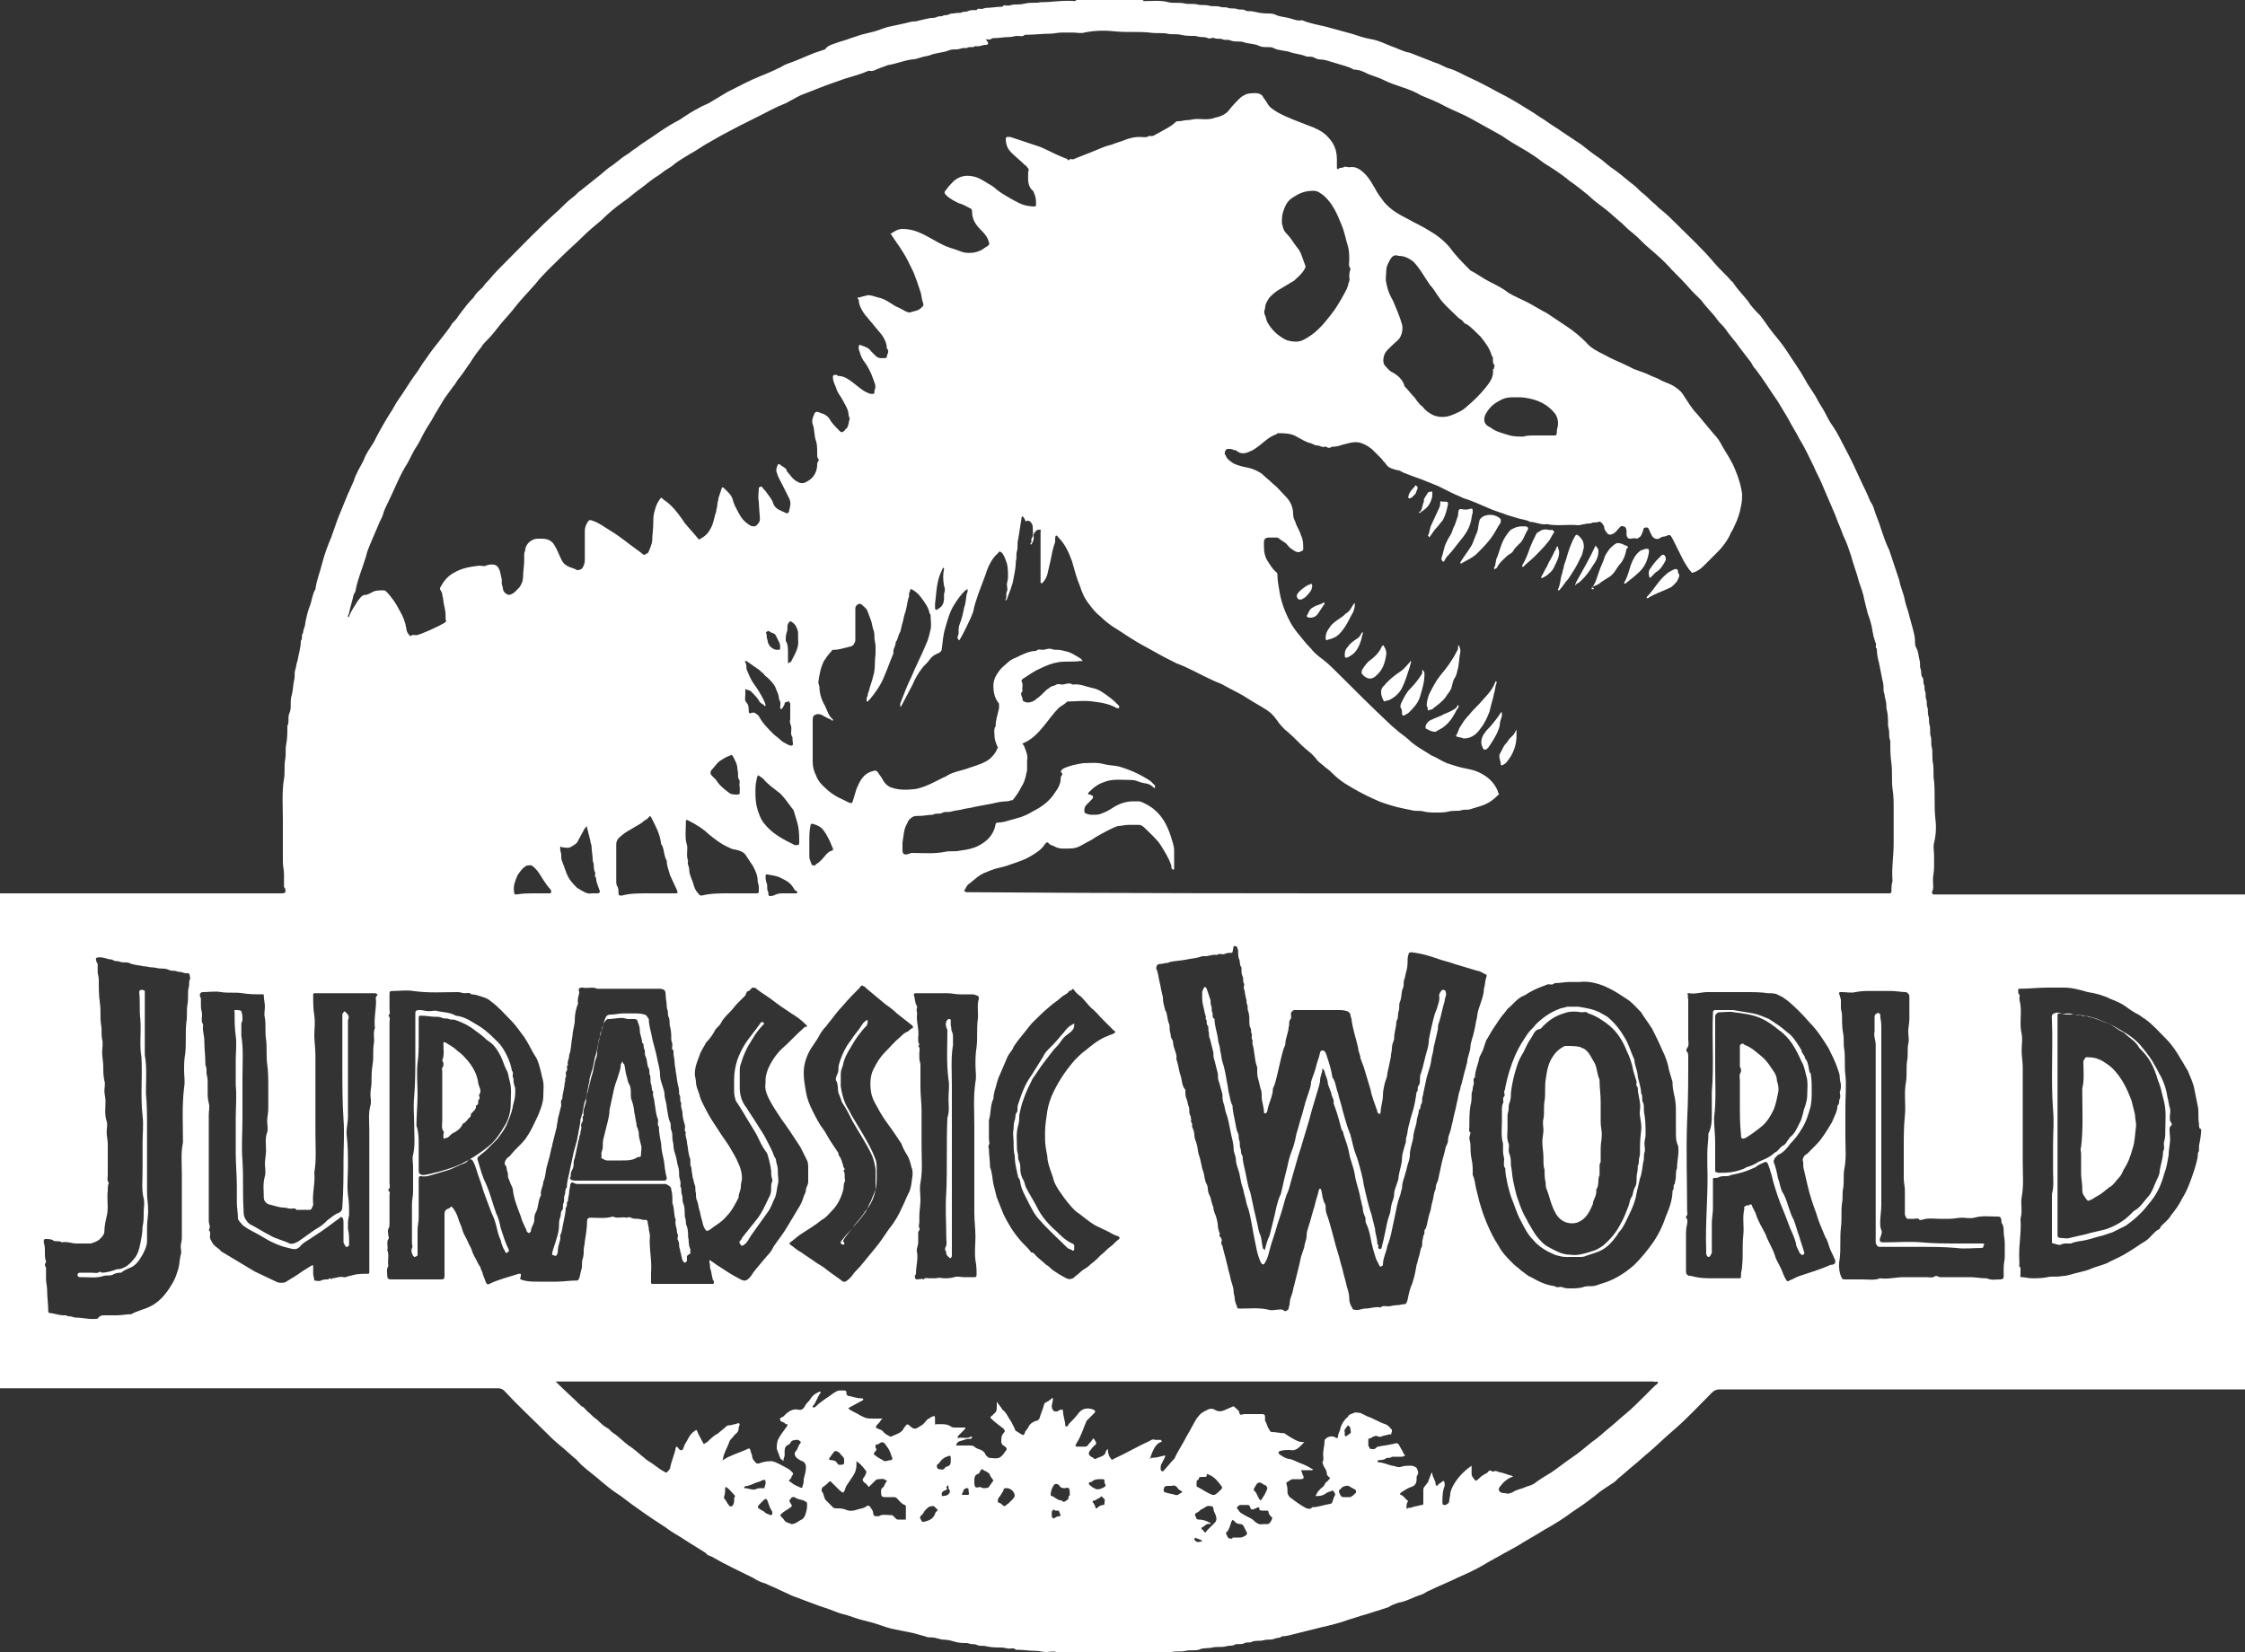 <?xml version="1.0" encoding="utf-8"?>
<!-- Generator: Adobe Illustrator 19.0.0, SVG Export Plug-In . SVG Version: 6.00 Build 0)  -->
<svg version="1.1" id="Layer_1" xmlns="http://www.w3.org/2000/svg" xmlns:xlink="http://www.w3.org/1999/xlink" x="0px" y="0px"
	 viewBox="0 0 200 147.2" style="enable-background:new 0 0 200 147.2;" xml:space="preserve">
<rect x="0" y="0" width="200" height="147.2" fill="#333333" stroke="none"/>
<style type="text/css">
	.st0{fill:#FFFFFF;}
</style>
<g id="IgaeiT.tif">
	<g id="XMLID_1_">
		<path id="XMLID_282_" class="st0" d="M95.9,0c2,0,3.9,0,5.9,0c0,0,0.1,0.1,0.1,0.1c0.7,0,1.5-0.1,2.2,0.1c0.4,0.1,0.9,0,1.4,0.1
			c0.4,0.1,0.8,0,1.2,0.1c0.3,0.1,0.6,0,1,0.1c0.3,0.1,0.6,0,1,0.1c0.2,0.1,0.5,0,0.7,0.1c0.2,0.1,0.5,0,0.8,0.1
			c0.2,0.1,0.5,0,0.7,0.1C111,1,111.2,1,111.5,1c0.5,0.1,0.9,0.2,1.4,0.2c0.2,0,0.5,0,0.7,0.1c0.4,0.2,0.8,0.2,1.2,0.3
			c0.4,0.1,0.8,0.3,1.2,0.2c0.7,0.3,1.4,0.4,2.2,0.6c0.7,0.2,1.5,0.4,2.2,0.6c0.6,0.2,1.2,0.4,1.8,0.5c0.6,0.1,1.2,0.4,1.7,0.6
			c0.6,0.2,1.1,0.5,1.7,0.6c0.8,0.3,1.5,0.6,2.3,0.9c0.4,0.1,0.8,0.4,1.2,0.5c0.7,0.2,1.3,0.6,2,0.9c1.1,0.5,2.1,1.1,3.1,1.6
			c0.9,0.5,1.7,1,2.5,1.5c0.4,0.3,0.8,0.5,1.2,0.8c0.4,0.3,0.8,0.5,1.2,0.8c0.6,0.4,1.2,0.8,1.8,1.2c0.5,0.4,1,0.8,1.6,1.2
			c0.3,0.2,0.6,0.5,1,0.8c0.6,0.4,1.2,0.9,1.8,1.4c0.3,0.2,0.6,0.5,0.9,0.8c0.4,0.3,0.7,0.6,1,0.9c0.3,0.2,0.5,0.5,0.8,0.7
			c0.5,0.4,1,0.9,1.4,1.3c1.1,1.1,2.3,2.2,3.3,3.4c0.5,0.6,1.1,1.1,1.6,1.7c0,0,0.1,0,0.1,0.1c0.4,0.6,0.9,1.1,1.3,1.6
			c0.3,0.5,0.7,0.9,1.1,1.3c0.4,0.5,0.7,1,1.1,1.5c0.5,0.6,0.9,1.1,1.3,1.7c0.5,0.8,1.1,1.6,1.6,2.5c0.3,0.6,0.8,1.2,1.1,1.8
			c0.2,0.4,0.5,0.8,0.7,1.2c0.2,0.4,0.4,0.8,0.7,1.2c0.4,0.6,0.7,1.2,1,1.8c0.6,1.1,1.1,2.2,1.6,3.3c0.2,0.4,0.4,0.8,0.6,1.3
			c0.1,0.3,0.3,0.5,0.4,0.8c0.2,0.7,0.5,1.3,0.7,2c0.2,0.6,0.4,1.2,0.7,1.8c0.1,0.3,0.2,0.6,0.3,0.9c0.1,0.3,0.2,0.6,0.3,0.9
			c0.1,0.3,0.2,0.6,0.3,0.9c0.1,0.6,0.4,1.2,0.5,1.8c0.1,0.5,0.3,0.9,0.4,1.4c0.1,0.4,0.2,0.7,0.3,1.1c0.1,0.4,0.2,0.7,0.2,1.1
			c0,0.2,0,0.4,0.1,0.6c0.2,0.3,0.2,0.7,0.3,1.1c0.1,0.3,0,0.6,0.1,0.8c0.1,0.3,0,0.6,0.2,0.8c0.1,0.2,0,0.4,0.1,0.6
			c0.1,0.2,0,0.4,0.1,0.6c0.1,0.2,0,0.5,0.1,0.7c0.1,0.2,0,0.5,0.1,0.7c0.1,0.3,0,0.5,0.1,0.8c0.1,0.3,0,0.5,0.1,0.8
			c0.1,0.3,0,0.7,0.1,1c0.1,0.3,0,0.7,0.1,1c0.1,0.4,0,0.9,0.1,1.4c0.1,0.5,0,1.1,0.1,1.6c0.1,1.1,0,2.1,0.1,3.2
			c0.1,0.7,0.1,1.5-0.1,2.3c-0.1,0.4,0,0.7,0,1.1c0,0.4,0,0.8,0,1.1c0,0.4-0.1,0.7-0.1,1.1c0,0.4,0.1,0.8-0.1,1.1
			c0,0,0.1,0.2,0.1,0.2c0.1,0,0.3,0,0.4,0c9.1,0,18.3,0,27.4,0c0,14.7,0,29.4,0,44.1c-8,0-15.9,0-23.9,0c-7.6,0-15.3,0-22.9,0
			c-0.3,0-0.5,0.1-0.7,0.3c-1.2,1.2-2.3,2.4-3.6,3.5c-0.7,0.6-1.3,1.2-2,1.8c-0.5,0.4-0.9,0.8-1.4,1.2c-0.5,0.4-0.9,0.8-1.3,1.1
			c-0.2,0.2-0.4,0.4-0.6,0.5c-0.3,0.2-0.6,0.4-0.9,0.6c-0.3,0.2-0.6,0.5-0.9,0.7c-0.5,0.4-1.1,0.8-1.7,1.2c-0.8,0.6-1.6,1.1-2.5,1.6
			c-0.8,0.5-1.7,1-2.5,1.5c-0.4,0.2-0.7,0.4-1.1,0.6c-0.5,0.3-1.1,0.6-1.6,0.9c-0.8,0.5-1.7,0.9-2.6,1.3c-0.8,0.4-1.6,0.7-2.4,1.1
			c-0.3,0.1-0.5,0.3-0.8,0.4c-0.7,0.2-1.3,0.6-2,0.7c-0.3,0.1-0.6,0.2-0.9,0.4c-0.3,0.1-0.6,0.2-0.9,0.3c-0.4,0.1-0.9,0.3-1.3,0.4
			c-0.4,0.1-0.9,0.3-1.3,0.4c-0.8,0.3-1.6,0.5-2.5,0.7c-0.4,0.1-0.8,0.2-1.2,0.3c-0.4,0.1-0.8,0.2-1.2,0.3c-0.4,0.1-0.7,0.2-1.1,0.2
			c-0.2,0.2-0.4,0.1-0.6,0.2c-0.2,0.1-0.5,0.1-0.7,0.1c-0.2,0-0.4,0.1-0.7,0.1c-0.2,0-0.5,0-0.7,0.1c-0.2,0.1-0.4,0-0.6,0.1
			c-0.2,0.1-0.4,0.1-0.6,0.1c-0.1,0-0.1,0-0.2,0c-0.3,0.2-0.6,0.1-0.9,0.2c-0.4,0.1-0.8,0-1.2,0.1c-0.4,0.1-0.8,0-1.2,0.2
			c-0.4,0.1-0.8,0-1.2,0.1c-0.4,0.1-0.8,0-1.2,0.1c-1.1,0-2.2,0.2-3.3,0.1c-0.2,0-0.4,0-0.5,0c0,0-0.1,0.1-0.1,0.1
			c-1.2,0-2.5,0-3.7,0c0-0.2-0.1-0.1-0.2-0.1c-0.8-0.1-1.6,0.1-2.5-0.1c-0.3-0.1-0.6,0-0.9,0c-0.3,0-0.6-0.1-0.9-0.1
			c-0.6,0-1.1-0.1-1.7-0.1c0,0-0.1,0-0.1,0c-0.2-0.2-0.4-0.1-0.6-0.1c-0.2,0-0.4-0.1-0.7-0.1c-0.4,0-0.8,0-1.3-0.1
			c-0.3-0.1-0.5,0-0.8-0.1c-0.2-0.1-0.3-0.1-0.5-0.1c-0.2,0-0.3-0.1-0.5-0.1c-0.3,0-0.6,0-1-0.1c-0.3-0.1-0.7-0.2-1-0.2
			c-0.4,0-0.7-0.2-1.1-0.2c-0.2,0-0.4,0-0.6-0.1c-0.4-0.1-0.7-0.2-1.1-0.3c-0.5-0.1-1-0.2-1.5-0.3c-0.6-0.1-1.1-0.3-1.7-0.5
			c-0.6-0.2-1.2-0.3-1.8-0.5c-0.3-0.1-0.6-0.2-0.9-0.3c-0.5-0.1-1-0.3-1.5-0.5c-0.6-0.2-1.2-0.4-1.7-0.6c-0.5-0.2-1.1-0.4-1.6-0.6
			c-0.4-0.2-0.9-0.4-1.3-0.6c-0.4-0.2-0.7-0.3-1.1-0.5c-0.4-0.1-0.8-0.3-1.1-0.5c-1.2-0.6-2.5-1.2-3.7-1.9c-0.2-0.1-0.4-0.1-0.5-0.3
			c-0.6-0.4-1.3-0.8-1.9-1.2c-0.6-0.4-1.2-0.7-1.7-1.1c-1.4-0.9-2.7-1.8-4-2.8c-0.8-0.5-1.5-1.1-2.2-1.7c-0.6-0.5-1.2-0.9-1.7-1.5
			c-0.5-0.4-1-0.9-1.5-1.3c-0.5-0.4-0.9-0.8-1.3-1.2c-1.2-1.2-2.5-2.4-3.7-3.7c-0.1-0.1-0.3-0.2-0.5-0.2c-0.1,0-0.1,0-0.2,0
			c-14.8,0-29.6,0-44.4,0C0,109,0,94.3,0,79.6c8.3,0,16.5,0,24.8,0c0.1,0,0.2,0,0.3,0c0.3,0,0.4-0.1,0.3-0.4c0-0.1-0.1-0.1-0.1-0.2
			c0-0.4,0-0.7,0-1.1c0-0.4-0.1-0.7-0.1-1.1c0-1.2,0-2.5,0-3.7c0-1.2-0.1-2.5,0.1-3.7c0.1-0.5,0-1.1,0.1-1.7c0.1-0.5,0-0.9,0.1-1.4
			c0.1-0.5,0.1-1,0.1-1.6c0,0,0,0,0,0c0.2-0.4,0-0.8,0.2-1.2c0.1-0.2,0.1-0.5,0.1-0.8c0-0.3,0-0.5,0.1-0.8c0.1-0.4,0.1-0.8,0.2-1.3
			c0.1-0.3,0-0.6,0.1-0.9c0.1-0.3,0.1-0.6,0.2-0.8c0.1-0.6,0.3-1.2,0.3-1.8c0.2-0.2,0-0.5,0.2-0.7c0-0.3,0.2-0.6,0.2-0.9
			c0.1-0.5,0.2-1,0.4-1.5c0.2-0.5,0.2-1,0.5-1.5c0.1-0.8,0.4-1.5,0.6-2.3c0.2-0.8,0.5-1.6,0.8-2.3c0.2-0.6,0.4-1.1,0.6-1.7
			c0.3-0.7,0.6-1.5,0.9-2.2c0.2-0.4,0.3-0.7,0.5-1.1c0.2-0.7,0.6-1.3,0.9-1.9c0.2-0.6,0.6-1.1,0.9-1.6c0.4-0.8,0.9-1.7,1.4-2.5
			c0.3-0.4,0.5-0.9,0.8-1.3c0.5-0.7,0.9-1.4,1.4-2.1c0.4-0.5,0.7-1.1,1.1-1.6c0.4-0.6,0.8-1.1,1.2-1.6c0.4-0.5,0.8-1,1.1-1.5
			c0.2-0.2,0.4-0.4,0.5-0.6c0.4-0.5,0.8-1.1,1.2-1.5c0.1-0.1,0.1-0.1,0.2-0.2c0.2-0.4,0.5-0.6,0.8-0.9c0.2-0.3,0.4-0.5,0.6-0.7
			c0.4-0.5,0.8-0.9,1.2-1.3c1.6-1.6,3.2-3.3,5-4.9c0.4-0.4,0.8-0.8,1.2-1.1c0.3-0.2,0.5-0.5,0.7-0.6c0.5-0.4,1-0.8,1.5-1.2
			c0.4-0.3,0.7-0.6,1.1-0.9c0.5-0.3,1-0.8,1.5-1.1c0.2-0.1,0.4-0.3,0.7-0.5c0.2-0.1,0.4-0.3,0.7-0.5c1.1-0.7,2.1-1.5,3.3-2.1
			c0.6-0.4,1.2-0.8,1.8-1.1c0.3-0.2,0.7-0.3,1-0.5c0.5-0.3,1-0.6,1.5-0.9c1-0.5,1.9-1,2.9-1.4c0.5-0.2,1-0.4,1.6-0.7
			c0.3-0.1,0.5-0.3,0.8-0.4c0.9-0.3,1.7-0.7,2.5-1c0.3-0.1,0.6-0.2,0.9-0.3C73.7,4.1,74,4,74.3,3.9c0.5-0.2,1-0.3,1.5-0.5
			c0.3-0.1,0.6-0.2,0.9-0.3c0.4-0.1,0.8-0.2,1.2-0.3c0.4-0.1,0.8-0.3,1.2-0.4c0.5-0.1,0.9-0.2,1.4-0.3c0.4-0.1,0.7-0.2,1.1-0.2
			c0.4-0.1,0.8-0.2,1.3-0.3c0.2,0,0.4,0,0.6-0.1c0.2-0.1,0.4,0,0.5-0.1c0.2-0.1,0.3,0,0.5-0.1c0.2-0.1,0.3-0.1,0.5-0.1
			c0.2-0.1,0.5,0,0.7-0.1C85.8,1,86,1.1,86.2,1c0.2-0.1,0.4-0.1,0.6-0.1c0.1,0,0.2,0,0.2,0c0.1-0.2,0.3-0.1,0.4-0.1
			c0.2,0,0.3-0.1,0.5-0.1c0.4,0,0.9-0.1,1.3-0.1c0,0,0.1,0,0.1,0c0.1-0.2,0.3-0.1,0.5-0.1c0.2,0,0.4-0.1,0.6-0.1c0.3,0,0.6,0,1-0.1
			c0.4-0.1,0.8,0,1.3-0.1c1,0,2-0.2,3.1-0.1C95.7,0.1,95.8,0.1,95.9,0C95.9,0.1,95.9,0,95.9,0z M126.9,79.6c13.7,0,27.4,0,41.1,0
			c0.1,0,0.3,0,0.4,0c0,0,0.1-0.1,0.1-0.1c0-0.3,0-0.7,0.1-1c-0.1-1.1,0.1-2.2,0.1-3.4c0-1,0-2,0-3c0-0.6,0-1.2-0.1-1.8
			c-0.1-0.8,0-1.5-0.1-2.3c-0.1-0.6-0.1-1.3-0.1-2c0,0,0,0,0,0c-0.1-0.2-0.1-0.4-0.1-0.7c0-0.3-0.1-0.5-0.1-0.7c0-0.4,0-0.9-0.1-1.3
			c-0.1-0.3,0-0.5-0.1-0.8c0-0.2-0.1-0.3-0.1-0.5c0-0.2-0.1-0.3-0.1-0.5c0-0.3,0-0.6-0.1-0.9c-0.1-0.5-0.2-1-0.3-1.5
			c-0.1-0.4-0.2-0.8-0.2-1.3c-0.2-0.1,0-0.4-0.1-0.5c-0.1-0.2-0.1-0.4-0.2-0.6c0-0.2-0.1-0.4-0.1-0.6c-0.1-0.5-0.2-0.9-0.4-1.4
			c-0.1-0.4-0.2-0.8-0.3-1.2c-0.1-0.6-0.3-1.1-0.5-1.7c-0.2-0.8-0.5-1.5-0.7-2.3c-0.2-0.6-0.4-1.2-0.7-1.8c-0.2-0.6-0.5-1.2-0.7-1.8
			c-0.2-0.5-0.4-0.9-0.6-1.4c-0.2-0.5-0.4-0.9-0.6-1.4c-0.2-0.5-0.5-1-0.7-1.5c-0.4-0.8-0.8-1.7-1.3-2.5c-0.3-0.6-0.7-1.2-1-1.8
			c-0.3-0.5-0.6-1-0.9-1.5c-0.7-1-1.3-2-2-2.9c-0.2-0.2-0.3-0.4-0.4-0.6c-0.3-0.4-0.7-0.9-1-1.3c-0.4-0.6-0.9-1.1-1.3-1.7
			c-0.2-0.3-0.5-0.5-0.7-0.8c-0.4-0.6-1-1.1-1.4-1.7c-0.3-0.3-0.6-0.6-0.9-0.9c-0.6-0.7-1.2-1.3-1.8-1.9c-0.6-0.7-1.3-1.3-2-1.9
			c-0.5-0.4-0.9-0.9-1.4-1.3c-0.4-0.3-0.7-0.6-1-0.9c-0.5-0.4-0.9-0.8-1.4-1.2c-0.5-0.4-1.1-0.8-1.6-1.3c-0.5-0.4-1.1-0.9-1.7-1.3
			c-0.7-0.6-1.5-1.1-2.3-1.6c-0.5-0.4-1.1-0.8-1.6-1.1c-0.7-0.4-1.4-0.8-2.1-1.3c-0.9-0.5-1.8-1-2.7-1.5c-0.7-0.4-1.5-0.7-2.3-1.1
			c-0.7-0.4-1.5-0.7-2.2-1c-0.5-0.3-1-0.5-1.6-0.7c-0.6-0.2-1.2-0.4-1.8-0.7c-0.4-0.2-0.8-0.3-1.3-0.5c-0.4-0.2-0.8-0.4-1.3-0.4
			c-0.5-0.3-1.1-0.4-1.7-0.6c-0.4-0.1-0.8-0.3-1.3-0.3c-0.2,0-0.4-0.1-0.6-0.2c-0.2-0.1-0.5,0-0.7-0.1c-0.5-0.2-1-0.2-1.5-0.4
			c-0.4-0.1-0.9-0.1-1.3-0.3c-0.2-0.1-0.3-0.1-0.5-0.1c-0.3,0-0.6,0-0.8-0.1c-0.4-0.2-0.9-0.2-1.3-0.3c-0.2-0.1-0.4-0.1-0.6-0.1
			c-0.2,0-0.4,0-0.7-0.1c-0.2-0.1-0.5,0-0.7-0.1c-0.2-0.1-0.5,0-0.7-0.1c-0.2-0.1-0.4,0.1-0.6,0c-0.2-0.1-0.4-0.1-0.6-0.1
			c-0.2,0-0.4-0.1-0.6-0.1c-0.4,0-0.8,0-1.2-0.1c-0.4-0.1-0.8,0-1.2-0.1c-0.5-0.1-1,0-1.6-0.1c-1-0.1-2,0-3-0.1
			c-0.9-0.1-1.8-0.1-2.8,0.1c-0.3,0.1-0.7,0-1,0c-0.3,0-0.7,0-1,0c-0.4,0-0.7,0.1-1,0.1c-0.7,0-1.5,0.1-2.2,0.1c0,0-0.1,0-0.1,0
			c-0.2,0.2-0.4,0.1-0.7,0.1c-0.2,0-0.4,0.1-0.7,0.1c-0.5,0-0.9,0.1-1.4,0.1c0,0-0.1,0-0.1,0c-0.2,0.2-0.4,0.1-0.6,0.1
			C88.2,3.9,88,4,87.8,4c-0.3,0-0.6,0.2-0.9,0.1c-0.2,0.2-0.6,0-0.8,0.2c-0.3-0.1-0.6,0.1-0.9,0.1c-0.2,0-0.5,0-0.7,0.1
			c-0.5,0.2-1.1,0.2-1.6,0.4C82.7,5,82.4,5,82.1,5.1c-0.3,0.1-0.6,0.2-0.9,0.2c-0.7,0.1-1.4,0.4-2.1,0.5c-0.3,0.1-0.5,0.2-0.8,0.3
			c-0.3,0.1-0.5,0.3-0.9,0.2c-0.7,0.3-1.4,0.5-2.1,0.7c-0.6,0.2-1.1,0.4-1.7,0.6c-0.8,0.3-1.5,0.6-2.3,0.9C70.7,8.8,70.4,9,70,9.2
			c-0.8,0.3-1.5,0.7-2.3,1.1c-0.6,0.3-1.2,0.6-1.8,0.9c-0.6,0.3-1.1,0.6-1.7,0.9c-0.5,0.3-0.9,0.5-1.4,0.8c-0.5,0.3-0.9,0.6-1.3,0.8
			c-0.5,0.3-1,0.6-1.4,0.9c-0.2,0.2-0.4,0.3-0.7,0.5c-0.2,0.1-0.4,0.3-0.7,0.5c-0.5,0.3-1,0.7-1.5,1.1c-0.6,0.4-1.1,0.9-1.7,1.3
			c-0.7,0.5-1.3,1-1.9,1.6c-0.6,0.5-1.2,1-1.7,1.5c-0.6,0.6-1.2,1.1-1.8,1.7c-0.8,0.8-1.7,1.6-2.4,2.5c-0.7,0.8-1.4,1.5-2,2.3
			c-0.4,0.5-0.8,0.9-1.2,1.4c-0.3,0.4-0.7,0.9-1.1,1.3c-0.2,0.2-0.4,0.4-0.5,0.6c-0.4,0.5-0.7,0.9-1,1.4c-0.3,0.4-0.6,0.9-1,1.4
			c-0.2,0.2-0.3,0.5-0.5,0.7c-0.3,0.4-0.5,0.7-0.8,1.1c-0.3,0.5-0.6,1-0.9,1.5c-0.3,0.6-0.7,1.1-1,1.7c-0.2,0.4-0.4,0.8-0.6,1.1
			c-0.4,0.6-0.6,1.2-1,1.8c-0.6,1-1,2.1-1.5,3.1c-0.2,0.4-0.4,0.8-0.5,1.2c-0.1,0.3-0.3,0.6-0.4,0.9c-0.2,0.5-0.4,0.9-0.6,1.4
			c-0.2,0.5-0.4,0.9-0.5,1.4c-0.3,1-0.7,1.9-0.9,2.9c0,0.2-0.1,0.3-0.2,0.5c-0.1,0.5-0.3,1.1-0.4,1.6c0,0.1-0.1,0.2-0.1,0.3
			c0,0,0,0.1,0.1,0.1c0,0,0-0.1,0-0.1c0.2-0.5,0.5-0.9,0.8-1.4c0.2-0.2,0.3-0.5,0.7-0.5c0.1,0,0.3-0.1,0.5-0.2
			c0.3-0.2,0.7-0.2,1-0.2c0.1,0,0.2,0,0.3,0.1c0.5,0.5,0.9,1.1,1.2,1.7c0.3,0.5,0.5,1,0.6,1.6c0,0.2,0.1,0.4,0.2,0.5
			c0,0.1,0.1,0.1,0.2,0.2c0.1-0.2,0.3-0.1,0.5-0.1c0.5-0.1,2-0.8,2.5-1.1c0.1-0.1,0.2-0.1,0.1-0.3c0-0.4,0-0.7-0.1-1.1
			c-0.1-0.4-0.1-0.7-0.2-1.1c0-0.2-0.1-0.3-0.2-0.5c0,0,0-0.1,0-0.1c0.3-0.6,0.7-1.1,1.3-1.4c0.7-0.4,1.4-0.5,2.2-0.6
			c0.2,0,0.4,0.1,0.6,0c0.2-0.1,0.4-0.1,0.6-0.1c0.2,0,0.4,0.1,0.5,0.3c0.2,0.3,0.2,0.7,0.3,1c0,0.1,0,0.3,0,0.4
			c0,0.1,0.1,0.3,0.1,0.4c0,0.2,0.1,0.4,0.3,0.5c0.1,0.1,0.2,0.1,0.3,0.1c0.4-0.1,0.6-0.4,0.9-0.7c0.2-0.3,0.3-0.6,0.3-0.9
			c0-0.5,0.1-1,0.1-1.5c0-0.2,0-0.4,0-0.5c0-0.2,0.1-0.3,0.1-0.5c0.1-0.5,0.6-0.9,1.1-0.9c0.1,0,0.3,0,0.4,0c0.5,0,0.9,0.2,1.1,0.6
			c0.2,0.3,0.3,0.6,0.4,0.8c0.2,0.4,0.3,0.8,0.7,1c0.3,0.2,0.6,0.2,0.9,0.4c0.1,0,0.2,0,0.4-0.1c0.2-0.2,0.3-0.5,0.3-0.8
			c0-0.9,0-1.7,0-2.6c0-0.3,0.1-0.5,0.2-0.7c0.2-0.3,0.2-0.3,0.5-0.2c0.6,0.2,1.1,0.6,1.6,0.9c0.5,0.3,0.9,0.6,1.3,0.9
			c0.5,0.4,1.1,0.8,1.6,1.2c0.1,0.1,0.1,0,0.2,0c0.1-0.1,0.2-0.1,0.2-0.1c0.1-0.1,0.4-0.9,0.4-1.1c0-0.5,0.1-1.1,0.1-1.6
			c0-0.3,0-0.7,0.1-1c0.1-0.4,0.2-0.7,0.4-1c0.2-0.3,0.2-0.3,0.4-0.1c0.1,0.1,0.3,0.2,0.4,0.3c0.6,0.5,1.1,1.2,1.5,1.8
			c0.4,0.5,0.8,0.9,1.2,1.4c0.1,0.1,0.1,0.1,0.2,0c0.4-0.2,0.7-0.5,0.9-0.9c0.3-0.5,0.3-1,0.5-1.5c0-0.2,0.1-0.4,0.1-0.6
			c0-0.2,0.1-0.4,0.1-0.6c0.1-0.3,0.2-0.6,0.3-0.9c0-0.1,0.1-0.1,0.2,0c0.3,0.3,0.7,0.6,0.8,1.1c0.1,0.4,0.3,0.7,0.5,1.1
			c0.2,0.4,0.5,0.8,1,1.1c0.1,0.1,0.3,0.1,0.4,0.1c0.2,0,0.5-0.4,0.5-0.6c0-0.3-0.1-1.2-0.1-1.6c-0.1-0.4,0-0.8,0-1.2
			c0-0.1,0.2-0.2,0.3-0.1c0.1,0.2,0.3,0.3,0.4,0.5c0.2,0.3,0.5,0.6,0.6,1c0.2,0.5,0.7,0.6,1.1,0.8c0.1,0.1,0.3,0,0.3-0.2
			c0.1-0.4,0.2-0.7,0-1.1c-0.2-0.4-0.4-0.8-0.6-1.2c-0.2-0.4-0.4-0.7-0.5-1.1c-0.1-0.2,0-0.5,0.1-0.7c0,0,0.1-0.1,0.2,0
			c0.2,0.2,0.6,0.3,0.6,0.6c0.3,0.3,0.5,0.7,0.9,0.9c0.3,0.2,0.6,0.2,0.9,0c0.6-0.3,0.9-0.9,0.9-1.5c0-0.1,0-0.2,0.1-0.3
			c0,0,0.1-0.2,0-0.2c-0.1-0.1-0.1-0.3-0.1-0.5c0-0.4,0-0.8-0.1-1.1c-0.2-0.5-0.1-1-0.3-1.5c-0.1-0.3,0-0.6,0.1-0.8
			c0.1-0.3,0.2-0.4,0.6-0.2c0.4,0.1,0.7,0.3,0.9,0.7c0.2,0.3,0.5,0.6,0.8,0.9c0.2,0.2,0.3,0.1,0.5-0.1c0-0.1,0.1-0.1,0.1-0.1
			c0.2-0.2,0.2-0.6,0.3-0.9c0-0.1-0.1-0.2-0.1-0.3c0-0.5-0.3-0.9-0.5-1.3c-0.2-0.4-0.5-0.7-0.6-1.1c-0.1-0.3-0.3-0.6-0.3-1
			c0-0.2,0.1-0.2,0.3-0.2c0.1,0,0.1,0.1,0.2,0.1c0.5,0,0.9,0.3,1.3,0.6c0.4,0.3,0.8,0.7,1.3,0.9c0.2,0.1,0.3,0.1,0.5,0.1
			c0,0,0.1-0.1,0.1-0.1c0-0.1,0-0.2,0-0.2c0.2-0.4,0-0.7-0.1-1c-0.2-0.6-0.5-1.2-0.9-1.7c-0.2-0.3-0.3-0.7-0.4-1c0-0.1,0-0.1,0-0.2
			c0-0.2,0.1-0.2,0.3-0.1c0.3,0.1,0.6,0.2,0.8,0.5c0.1,0.1,0.2,0.2,0.4,0.4c0.3,0.3,0.6,0.2,0.9,0.2c0,0,0.1,0,0.1-0.1
			c0-0.2,0.2-0.4,0.1-0.6c0-0.1-0.1-0.1-0.1-0.2c0-0.4-0.2-0.8-0.4-1.1c-0.3-0.4-0.6-0.7-0.9-1.1c-0.2-0.2-0.4-0.5-0.6-0.7
			c-0.3-0.4-0.6-0.9-0.6-1.4c-0.2-0.2-0.1-0.2,0.1-0.2c0.2-0.1,0.4-0.1,0.7-0.2c0.3,0,0.6,0.1,0.9,0.2c0.6,0.1,1.1,0.5,1.6,0.8
			c0.3,0.1,0.6,0.3,0.8,0.4c0.2,0.1,0.4,0.2,0.6,0.1c0.3-0.1,0.6-0.1,0.9-0.4c0.2-0.2,0.2-0.2,0.1-0.5c-0.1-0.3-0.1-0.6-0.2-0.9
			c-0.2-0.6-0.4-1.2-0.6-1.7c-0.3-0.6-0.6-1.3-1-1.9c-0.3-0.5-0.7-1-1-1.5c-0.1-0.1-0.1-0.1,0-0.1c0.3-0.2,0.6-0.4,1-0.4
			c0.7,0,1.3,0.2,1.9,0.5c0.8,0.4,1.5,0.9,2.4,1.2c0.4,0.1,0.8,0.3,1.2,0.4c0.6,0.1,1.3,0,1.8-0.4c0.5-0.3,0.5-0.3,0.3-0.8
			c0-0.1-0.1-0.1-0.1-0.2c-0.2-0.3-0.4-0.5-0.6-0.7c-0.4-0.4-0.7-0.9-0.7-1.5c0-0.1,0-0.2-0.1-0.3c-0.4-0.2-0.7-0.4-1.1-0.5
			c-0.4-0.2-0.8-0.4-1.1-0.7c-0.2-0.2-0.2-0.3,0-0.5c0.2-0.3,0.4-0.5,0.7-0.8c0.5-0.4,1-0.5,1.6-0.4c0.6,0.1,1,0.4,1.5,0.7
			c0.2,0.1,0.5,0.3,0.7,0.5c0.5,0.4,1.4,0.9,2,1.2c0.4,0.2,0.9,0.3,1.4,0.3c0,0,0.1-0.1,0.1-0.1c0-0.3,0-0.6-0.1-0.9
			c-0.1-0.2-0.1-0.4-0.3-0.5c-0.4-0.5-0.3-1-0.3-1.6c0.1-0.2,0-0.3-0.1-0.4c0-0.1-0.1-0.1-0.2-0.2c-0.4-0.4-0.8-0.7-1.2-1.1
			c-0.4-0.4-0.5-0.8-0.5-1.3c0,0,0.1-0.1,0.1-0.1c0.1,0,0.2,0,0.3,0c0.9,0.3,1.8,0.6,2.7,0.9c0.7,0.3,1.4,0.7,2.2,1
			c0.1,0,0.2,0.1,0.3,0.2c0.1-0.2,0.3-0.1,0.4-0.1c0.7-0.3,1.3-0.5,2-0.8c0.5-0.2,0.9-0.4,1.4-0.5c0.5-0.2,0.9-0.3,1.4-0.5
			c0.3-0.1,0.7-0.2,1.1-0.2c0.3,0,0.6,0.1,0.9-0.1c0.3,0.1,0.5-0.1,0.7-0.2c0.1,0,0.1-0.1,0.2-0.1c0.5-0.3,1-0.5,1.4-0.9
			c0.1-0.1,0.2-0.1,0.3-0.1c0.3,0,0.5-0.1,0.8-0.1c0.3,0,0.5-0.1,0.8-0.1c0.5,0,1.1,0.1,1.6-0.1c0.5-0.1,1-0.3,1.3-0.7
			c0.3-0.4,0.6-0.7,0.9-1c0.2-0.2,0.4-0.3,0.6-0.4c0.3-0.1,0.6-0.1,0.9-0.1c0.2,0,0.5,0.1,0.6,0.3c0.1,0.2,0.3,0.4,0.4,0.6
			c0.2,0.4,0.6,0.6,0.9,0.8c0.9,0.5,1.8,0.8,2.8,1.2c0.6,0.2,1.2,0.5,1.6,0.9c0.6,0.6,0.9,1.2,0.9,2.1c0,0.3,0,0.5,0,0.8
			c0,0,0.1,0.1,0.1,0.1c0.1-0.2,0.3-0.1,0.5-0.2c0.1-0.1,0.3,0,0.5,0c0.6-0.1,1,0.2,1.4,0.6c0.4,0.4,0.6,0.8,0.9,1.3
			c0.2,0.4,0.5,0.8,0.8,1.2c0.6,0.7,1.3,1.1,2.1,1.5c0.7,0.4,1.4,0.7,2,1.1c0.7,0.4,1.3,0.9,1.8,1.5c0.5,0.7,1.1,1.3,1.7,1.9
			c0,0,0.1,0.1,0.1,0.1c0.6,0.3,1.1,0.7,1.7,1c0.6,0.3,1.2,0.6,1.7,1c0.5,0.3,1,0.5,1.6,0.8c0.6,0.3,1.2,0.7,1.8,1
			c0.6,0.4,1.2,0.8,1.8,1.2c0.6,0.4,1.2,0.9,1.7,1.4c0.4,0.5,1,0.8,1.6,1.1c0.7,0.4,1.5,0.7,2.3,1.1c0.5,0.3,1.1,0.4,1.7,0.7
			c0.4,0.2,0.8,0.3,1.1,0.5c0.4,0.2,0.8,0.3,1.1,0.5c0.3,0.2,0.6,0.4,0.8,0.7c0.4,0.6,0.8,1.3,1.3,1.8c0.5,0.6,1,1.2,1.5,1.8
			c0.3,0.3,0.5,0.6,0.7,1c0.4,0.7,0.9,1.4,1.2,2.2c0.3,0.7,0.5,1.4,0.6,2.1c0,0.3,0,0.7-0.1,1.1c-0.1,0.6-0.3,1.2-0.6,1.8
			c-0.1,0.3-0.3,0.5-0.4,0.8c-0.3,0.6-0.7,1.1-1.1,1.5c-0.4,0.4-0.8,0.8-1.2,1.2c-0.3,0.3-0.6,0.5-0.9,0.6c-0.1,0-0.2,0.1-0.2,0
			c-0.3-0.3-0.5-0.7-0.7-1c-0.3-0.6-0.6-1.2-0.9-1.8c-0.1-0.2-0.2-0.4-0.3-0.5c-0.1-0.1-0.4,0.1-0.5,0.1c-0.2,0-0.4,0.1-0.5,0.2
			c-0.3,0.1-0.6-0.1-0.7-0.4c-0.1-0.1-0.1-0.3-0.2-0.4c0-0.1-0.1-0.2-0.2-0.2c-0.1,0-0.3,0-0.3,0.2c0,0.1-0.1,0.2-0.1,0.3
			c-0.1,0.2-0.1,0.3-0.3,0.4c0,0-0.1,0.1-0.2,0.1c-0.2-0.1-0.4,0-0.6,0c-0.2,0-0.3-0.2-0.3-0.4c0-0.1,0-0.2,0-0.3
			c0-0.2-0.1-0.4-0.3-0.4c-0.2-0.1-0.3,0.1-0.4,0.2c-0.2,0.2-0.3,0.4-0.6,0.5c-0.2,0.1-0.4,0-0.5-0.2c-0.1-0.1-0.2-0.3-0.2-0.5
			c-0.1-0.2-0.3-0.5-0.5-0.4c-0.2,0.1-0.4,0-0.6,0.1c-0.2,0.1-0.4,0-0.6,0.1c-0.2,0-0.4,0.1-0.6,0.1c-0.9-0.1-1.9,0.1-2.8-0.1
			c-0.5,0.1-1-0.2-1.5-0.2c-0.3-0.2-0.7-0.2-1-0.3c-0.3-0.1-0.7-0.2-1-0.3c-0.5-0.2-0.9-0.3-1.4-0.5c-0.5-0.2-0.9-0.4-1.4-0.6
			c-0.3-0.1-0.7-0.3-1.1-0.4c-0.4-0.2-0.7-0.3-1.1-0.5c-0.4-0.2-0.8-0.4-1.2-0.6c-0.5-0.2-1-0.4-1.5-0.6c-0.6-0.2-1.1-0.4-1.6-0.6
			c-0.2-0.1-0.3-0.2-0.5-0.2c-0.4-0.1-0.8-0.2-1-0.5c-0.1-0.2-0.3-0.3-0.4-0.5c-0.3-0.3-0.6-0.6-0.9-0.9c-0.4-0.3-0.9-0.6-1.4-0.6
			c-0.4,0-0.7,0.1-1.1,0.2c-0.3,0.1-0.6,0.2-0.9,0.2c-0.1,0-0.2,0-0.3,0.1c0,0-0.2,0-0.2,0c-0.1-0.1-0.2-0.1-0.3-0.1
			c-0.2,0.1-0.4-0.1-0.6-0.1c-0.2,0-0.4-0.1-0.6-0.2c-0.5-0.1-0.9-0.4-1.3-0.6c-0.5-0.3-1.1-0.3-1.6-0.3c-0.1,0-0.1,0-0.2,0.1
			c-0.6,0.2-1,0.6-1.5,1c-0.3,0.2-0.5,0.4-0.8,0.5c-0.4,0.2-0.8,0.3-1.2,0c-0.1-0.1-0.2-0.1-0.3-0.1c-0.1-0.1-0.3-0.1-0.5-0.1
			c-0.2,0-0.3,0.2-0.3,0.5c0,0,0.1,0,0.1,0.1c0.1,0.3,0.4,0.5,0.7,0.7c0.4,0.2,0.9,0.3,1.4,0.4c0.4,0.1,0.8,0.3,1.1,0.5
			c0.3,0.3,0.7,0.6,1,0.9c0.4,0.3,0.7,0.7,1.1,1.1c0.4,0.4,0.7,0.9,0.7,1.6c0,0.3,0.1,0.5,0.2,0.7c0.1,0.4,0.4,0.8,0.5,1.2
			c0.2,0.4,0.2,0.8,0.2,1.2c0,0.1,0,0.1-0.1,0.2c-0.1,0-0.2,0.1-0.3,0.1c-0.3,0-0.5-0.2-0.8-0.4c-0.2-0.2-0.3-0.4-0.5-0.5
			c-0.2-0.1-0.4-0.3-0.6-0.4c-0.3,0-0.5,0-0.8,0c-0.2,0-0.4,0.1-0.4,0.4c0,0.1,0,0.3,0,0.4c0,0.5,0.1,1,0.4,1.4
			c0.2,0.3,0.3,0.5,0.6,0.8c0.1,0.1,0.2,0.1,0.2,0.3c0,0.5,0.1,1,0.2,1.6c0.1,0.6,0.3,1.2,0.5,1.7c0.3,0.7,0.6,1.3,1.1,1.9
			c0.4,0.5,0.8,1,1.2,1.4c0.3,0.4,0.7,0.7,1.1,1c0.5,0.4,0.9,0.8,1.3,1.2c1.5,1.5,3,3,4.6,4.5c0.3,0.3,0.6,0.5,0.8,0.7
			c0.4,0.3,0.8,0.6,1.1,0.9c0.6,0.5,1.2,0.8,1.8,1.2c0.5,0.2,0.9,0.5,1.4,0.7c0.6,0.2,1.2,0.4,1.8,0.5c0.5,0.1,0.9,0.2,1.4,0.5
			c0.7,0.4,1.2,1,1.4,1.7c0,0,0.1,0.1,0,0.1c-0.2,0.2-0.4,0.4-0.7,0.6c-0.6,0.4-1.2,0.5-1.8,0.7c-0.3,0.1-0.6,0-0.8,0.1
			c-0.4,0.1-0.7,0-1.1,0.1c-0.4,0.1-0.7,0.1-1.1,0.1c-0.4,0-0.8,0-1.2-0.1c-0.3-0.1-0.7,0-1-0.1c-0.5-0.1-1-0.2-1.4-0.3
			c-0.7-0.2-1.4-0.4-2-0.7c-0.9-0.4-1.8-0.9-2.6-1.4c-0.3-0.2-0.7-0.5-1-0.8c-0.2-0.2-0.4-0.4-0.7-0.6c-0.2-0.2-0.5-0.4-0.7-0.6
			c-0.3-0.4-0.6-0.7-1-1c-0.6-0.5-1.1-1.1-1.7-1.6c-0.3-0.2-0.5-0.5-0.7-0.7c-0.1-0.1-0.2-0.3-0.3-0.4c-0.2-0.3-0.5-0.6-0.8-0.8
			c-0.6-0.4-1.2-0.7-1.8-1.1c-0.6-0.4-1.3-0.7-2-1.1c-0.3-0.2-0.7-0.3-1.1-0.5c-1.1-0.5-2.1-1.1-3.2-1.5c-0.6-0.3-1.2-0.6-1.9-1
			c-0.7-0.4-1.5-0.8-2.1-1.2c-0.5-0.3-0.9-0.6-1.4-0.9c-0.5-0.3-1-0.7-1.4-1.1c-0.4-0.3-0.7-0.7-1-1.1c-0.4-0.5-0.6-1-0.8-1.6
			c-0.3-0.7-0.5-1.5-0.7-2.2c-0.3-0.8-0.6-1.5-1.2-2.1c-0.2-0.3-0.3-0.2-0.3,0.1c0,0.1,0,0.2,0,0.3c-0.2,0.5-0.3,1.1-0.4,1.6
			c-0.1,0.4-0.2,0.9-0.3,1.3c-0.1,0.3-0.2,0.5-0.4,0.7c0,0,0,0-0.1,0.1c0,0-0.1-0.1-0.1-0.1c0-0.1,0-0.3,0-0.4c0-1.4,0-2.8,0-4.1
			c0-0.1,0.1-0.2-0.1-0.2c-0.1,0-0.2,0-0.3,0.1c-0.2,0.2-0.3,0.4-0.2,0.6c0,0.2-0.1,0.4-0.2,0.6c0,0-0.1,0-0.1,0c0,0,0-0.1,0-0.1
			c0.2-0.1,0-0.3,0.1-0.4c0.2-0.3,0.1-0.7,0.1-1.1c0-0.1-0.1-0.3-0.2-0.4c-0.1-0.1-0.2-0.1-0.3-0.1c0,0-0.1,0-0.1,0.1
			C91.1,45.8,91,46,91,46.2c-0.1,0.6-0.2,1.3-0.3,1.9c-0.1,0.3,0,0.7-0.1,1c-0.1,0.3,0,0.6-0.1,0.9c0,0.5-0.1,1-0.2,1.5
			c-0.1,0.7-0.4,1.3-0.6,1.9c0,0-0.1,0.1-0.1,0.1c-0.1,0,0-0.1,0-0.1c0.1-0.2,0-0.5,0.1-0.7c0.1-0.2,0-0.4,0-0.6
			c0-0.2,0.1-0.4,0.1-0.7c0-0.4,0-0.8-0.1-1.2c-0.1-0.3-0.2-0.6-0.4-0.9c-0.2-0.2-0.3-0.2-0.4,0c-0.5,0.4-0.9,1.2-1.1,1.9
			c-0.2,0.5-0.4,1.1-0.6,1.6c-0.2,0.6-0.4,1.1-0.5,1.7c-0.2,0.6-0.9,2-1.2,2.5c0,0-0.1,0.1-0.1,0c0,0-0.1-0.1-0.1-0.2
			c0-0.1,0.1-0.2,0.1-0.4c0-0.3,0-0.6,0.1-0.8c0.2-0.5,0.3-1,0.4-1.5c0.2-0.5,0.1-0.9,0.3-1.4c0-0.1,0-0.1,0-0.2
			c-0.1,0-0.1,0.1-0.2,0.1c-0.4,0.4-0.7,0.8-1,1.3c-0.4,0.6-0.6,1.4-0.8,2.1c-0.2,0.6-0.2,1.2-0.3,1.8c0,0.2-0.1,0.3-0.3,0.4
			c-0.3,0.1-0.6,0.3-0.8,0.6c-0.2,0.3-0.5,0.5-0.7,0.8c-0.3,0.4-0.6,0.9-0.8,1.4c-0.3,0.6-0.7,1.3-1,1.9c0,0-0.1,0.1-0.1,0.1
			c0-0.1,0-0.1,0-0.2c0,0,0-0.1,0-0.1c0.3-0.8,0.6-1.6,1-2.4c0.4-1,0.9-1.9,1.3-2.9c0.2-0.4,0.3-0.9,0.4-1.3c0.1-0.4,0-0.9,0-1.3
			c0-0.1-0.1-0.1-0.1-0.2c-0.1-0.5-0.4-0.9-0.7-1.3c-0.2-0.3-0.5-0.6-0.9-0.8c-0.1,0-0.1,0-0.1,0c0,0.2-0.2,0.4-0.1,0.6
			c-0.2,0.5-0.2,1.1-0.4,1.6c-0.1,0.3-0.1,0.5-0.2,0.8c-0.1,0.3-0.1,0.5-0.2,0.8C80,56.6,80,57,79.8,57.2c0,0.4-0.3,0.7-0.2,1
			c-0.3,0.7-0.5,1.3-0.8,2c-0.3,0.8-0.8,1.5-1.3,2.1c-0.1,0.1-0.1,0.1-0.2,0.2c0,0-0.1,0-0.1,0c0,0,0,0,0-0.1c0-0.1,0-0.3,0.1-0.4
			c0-0.1,0-0.2,0.1-0.4c0.1-0.5,0.3-0.9,0.4-1.4c0.2-0.6,0.1-1.3,0.2-1.9c0-0.2,0-0.5,0-0.7c0-0.3-0.1-0.5-0.1-0.8
			c0-0.2,0-0.5-0.1-0.7c-0.1-0.3-0.1-0.5-0.2-0.8c-0.1-0.3-0.2-0.5-0.3-0.8c-0.1-0.3-0.3-0.4-0.5-0.6c0,0-0.1-0.1-0.2-0.1
			c-0.2,0-0.4,0.2-0.4,0.4c0,0.9,0,1.8,0,2.6c0,0.1,0,0.2,0,0.3c-0.1,0.2-0.1,0.4-0.4,0.5c-0.5,0.1-1,0.3-1.5,0.3
			c-0.1,0-0.2,0-0.2,0.1c-0.3,0.3-0.5,0.6-0.7,0.9c-0.3,0.6-0.4,1.2-0.5,1.9c0,0.1,0.1,0.3,0.1,0.4c0,0.6,0.2,1.2,0.5,1.7
			c0.2,0.4,0.3,0.9,0.7,1.2c0,0,0,0.1,0,0.1c0,0-0.1,0-0.1,0c0,0,0,0-0.1-0.1c-0.3-0.1-0.6-0.3-0.8-0.4c-0.2-0.1-0.4-0.1-0.6,0
			c-0.2,0.1-0.2,0.3-0.2,0.6c0,1.2,0,2.4,0,3.6c0,0.4,0.1,0.8,0.3,1.2c0.1,0.3,0.3,0.6,0.6,0.9c0.5,0.5,1,0.9,1.7,1.2
			c0.2,0.1,0.4,0.2,0.6,0.3c0.3,0.1,0.3,0.1,0.4-0.2c0.1-0.3,0.2-0.7,0.3-1c0.3-0.7,0.6-1.4,1.5-1.6c0.2-0.1,0.3,0,0.4,0.1
			c0.1,0.2,0.3,0.4,0.4,0.6c0.2,0.4,0.5,0.7,0.9,0.8c0.6,0.2,1.3,0.2,2.1,0.1c0.9-0.2,1.6-0.6,2.4-1c0.3-0.1,0.5-0.3,0.8-0.4
			c0.5-0.2,1.1-0.3,1.6-0.5c0.6-0.2,1.3-0.4,1.8-0.8c0.2-0.2,0.5-0.5,0.6-0.8c0-0.1,0.1-0.1,0.1-0.2c0-0.1-0.1-0.1-0.1-0.2
			c-0.1-0.3-0.2-0.5-0.2-0.8c0-0.3-0.1-0.6,0.1-0.9c0-0.6,0.2-1.1,0.3-1.6c0-0.2,0-0.3,0-0.4c-0.4-0.5-0.5-1-0.5-1.6
			c0-0.5,0.2-0.9,0.5-1.3c0.2-0.3,0.5-0.5,0.7-0.7c0.2-0.2,0.5-0.4,0.8-0.5c0.6-0.3,1.2-0.6,1.8-0.6c0.2-0.2,0.4-0.1,0.6-0.1
			c0.2,0,0.4-0.1,0.6-0.1c0.2,0,0.3,0.1,0.5,0.1c0.3,0,0.5,0,0.8,0.1c0.6,0.1,1,0.4,1.5,0.7c0.1,0.1,0.1,0.2,0.2,0.2
			c-0.1,0-0.2,0-0.3,0c-0.6,0.1-1.2,0-1.9,0.1c-0.6,0.1-1.1,0.3-1.7,0.6c-0.5,0.2-1,0.6-1.5,0.9c0,0-0.1,0.1-0.1,0.2
			c0.2,0.3,0,0.6,0.1,0.9c-0.3,0.2,0,0.5,0,0.7c0,0.2,0.1,0.2,0.4,0.3c0.3,0,0.6-0.1,0.8-0.3c0.3-0.2,0.6-0.5,0.9-0.8
			c0.1-0.1,0.3-0.2,0.4-0.3c0.2-0.1,0.4-0.1,0.5-0.2c0.2-0.1,0.4,0,0.5,0c0.2,0,0.4-0.1,0.6-0.1c0,0,0.1,0,0.1,0
			c0.1,0,0.2,0.1,0.3,0.1c0.6-0.1,1.2,0.2,1.7,0.3c0.6,0.1,1.1,0.5,1.5,0.8c0.3,0.2,0.6,0.5,0.9,0.8c0,0,0,0.1,0,0.2
			c-0.1,0-0.1,0-0.2,0c-0.7-0.4-1.4-0.5-2.2-0.6c-0.7-0.1-1.4,0-2,0c-0.1,0-0.1,0-0.2,0c-0.3,0.3-0.6,0.4-0.8,0.6
			c-0.5,0.5-0.9,1.1-1.4,1.7c-0.5,0.6-1,1.1-1.7,1.4c-0.2,0.1-0.1,0.1,0,0.2c0.2,0.5,0.4,0.9,0.3,1.4c0,0.3,0,0.5,0,0.8
			c0,0.2-0.1,0.3-0.1,0.5c-0.1,0.4-0.2,0.7-0.4,1c-0.2,0.4-0.4,0.7-0.7,1.1c0,0-0.1,0.1-0.1,0.1c-0.2,0-0.3,0.1-0.5,0.1
			c-0.4,0-0.9,0.1-1.3,0.2c-0.5,0.1-1.1,0.2-1.6,0.3c-0.3,0.1-0.6,0.1-1,0.2c-0.3,0.1-0.7,0.1-1,0.2c-0.3,0.1-0.6,0-0.8,0.1
			c-0.3,0.2-0.6,0-0.9,0.2c-0.4,0-0.8,0.1-1.2,0.1c-0.2,0-0.5,0-0.6,0.1c-0.2,0.1-0.4,0.3-0.5,0.6c-0.3,0.5-0.3,1.1-0.4,1.7
			c0,0.2,0,0.5,0,0.7c0,0.3,0.2,0.4,0.5,0.3c0.1,0,0.2-0.1,0.3-0.1c1,0,2,0.1,3-0.1c0.4-0.1,0.9,0,1.3-0.1c0.7-0.1,1.4-0.2,2.1-0.7
			c0.6-0.4,1-1,1.1-1.7c0,0,0.1-0.1,0.1-0.1c0.4,0,0.8-0.1,1.1-0.2c0.7-0.2,1.3-0.3,2.1-0.8c0.8-0.4,1.5-0.9,2-1.7
			c0.3-0.4,0.5-0.8,0.5-1.3c0-0.1,0-0.1,0.1-0.2c0-0.1,0.1-0.2,0-0.2c-0.2-0.2,0-0.3,0.1-0.4c0.6-0.3,1.2-0.4,1.8-0.5
			c0.6,0,1.2-0.1,1.9,0.1c0.4,0.1,0.9,0.1,1.3,0.2c1,0.3,1.9,0.7,2.8,1.3c0.1,0.1,0.2,0.2,0.4,0.4c0,0,0,0.1,0,0.2c0,0-0.1,0-0.1,0
			c-0.1-0.1-0.2-0.2-0.4-0.3c-0.2-0.1-0.5-0.1-0.8-0.2c-0.3-0.1-0.5-0.2-0.8-0.2c-0.7,0-1.5-0.1-2.2,0.1c-0.3,0.1-0.6,0.2-0.9,0.4
			c-0.3,0.2-0.5,0.4-0.7,0.6c-0.1,0.1-0.1,0.2,0.1,0.2c0.3,0.1,0.4,0.2,0.1,0.5c-0.1,0.1-0.3,0.3-0.4,0.4c-0.2,0.2-0.2,0.4-0.2,0.6
			c0,0.1,0.1,0.2,0.2,0.2c0.2,0.1,0.4,0.1,0.6,0.1c0.2,0,0.5,0,0.7-0.1c0.3-0.1,0.7-0.3,1-0.5c0.6-0.4,1.2-0.6,1.9-0.6
			c0.2,0,0.3,0,0.5,0c0.4,0.1,1.1,0.5,1.4,0.8c0.7,0.6,1.1,1.4,1.4,2.3c0.1,0.4,0.3,0.8,0.3,1.3c0,0.5,0,1.1,0,1.6
			c0,0,0,0.1-0.1,0.1c0,0-0.1-0.1-0.1-0.1c-0.1-0.1,0-0.3-0.1-0.4c-0.2-0.6-0.6-1.2-0.9-1.7c-0.4-0.6-1-1.1-1.5-1.6
			c-0.1-0.1-0.3-0.2-0.4-0.2c-0.3,0-0.7,0-1,0c-0.3,0-0.6,0.1-0.9,0.1c-0.4,0.1-1.5,0.7-2,1c-0.4,0.3-0.9,0.5-1.4,0.8
			c-0.2,0.1-0.5,0.2-0.8,0.2c-0.5,0-1,0.1-1.5-0.2c-0.2-0.1-0.4-0.1-0.5-0.3c-0.1-0.1-0.2,0-0.2,0c0,0-0.1,0.1-0.1,0.1
			c-0.3,0.5-0.8,0.8-1.3,1.1c-0.5,0.3-1.1,0.5-1.7,0.7c-0.5,0.2-1,0.3-1.4,0.4c-0.3,0.1-0.6,0.2-0.8,0.3c-0.6,0.2-1,0.6-1.5,1
			c-0.2,0.1-0.3,0.3-0.4,0.5c0,0-0.1,0.1-0.1,0.2c0.1,0,0.1,0.1,0.2,0.1c0.1,0,0.2,0,0.3,0C99.5,79.6,113.2,79.6,126.9,79.6z
			 M109.7,84.9c-0.2,0-0.4,0-0.6,0.1c-0.2,0.1-0.5-0.1-0.7,0.1c-0.3-0.1-0.7,0.1-1,0.1c-0.1,0-0.2,0-0.3,0c-0.5,0.2-1,0.2-1.4,0.3
			c-0.5,0.1-0.9,0.1-1.4,0.2c-0.1,0-0.2,0.1-0.3,0.1c-0.2,0-0.5,0.1-0.7,0.1c-0.2,0-0.3,0.2-0.3,0.4c0.2,0.4,0.2,0.8,0.3,1.2
			c0.1,0.3,0.1,0.6,0.2,0.9c0,0.2,0.1,0.3,0.1,0.5c0,0.4,0.1,0.7,0.2,1.1c0,0.1,0.1,0.1,0.1,0.2c0.1,0.3,0.1,0.6,0.2,0.9
			c0.1,0.2,0.1,0.4,0.1,0.6c0,0.2,0.1,0.4,0.1,0.6c0,0.2,0.2,0.4,0.2,0.5c0,0.6,0.4,1.1,0.3,1.6c0.2,0.5,0.2,1,0.4,1.5
			c0.1,0.4,0.1,0.9,0.4,1.2c0,0,0,0.1,0,0.1c0,0.2,0,0.5,0.1,0.7c0.1,0.2,0.1,0.5,0.2,0.7c0.1,0.2,0,0.5,0.1,0.7
			c0,0.1,0.1,0.2,0.1,0.2c-0.1,0.1,0.1,0.2,0,0.3c0,0.1,0,0.2,0.1,0.3c0,0.1,0,0.2,0,0.3c0.1,0.2,0.2,0.5,0.2,0.7
			c0,0.3,0.1,0.5,0.2,0.8c0.1,0.3,0.1,0.7,0.2,1c0.2,0.5,0.2,1,0.4,1.5c0.1,0.3,0.1,0.6,0.2,0.9c0.1,0.2,0.2,0.4,0.2,0.6
			c0,0.3,0.1,0.5,0.2,0.7c0.1,0.2,0.1,0.5,0.2,0.7c0,0.1,0.1,0.2,0.1,0.3c0,0.2,0.1,0.5,0.2,0.7c0.1,0.3,0.2,0.7,0.2,1
			c0,0.2,0.1,0.3,0.1,0.5c0.2,0.1-0.1,0.3,0.1,0.4c0.1,0.1,0.2,0.3,0.1,0.5c0,0.1,0,0.2,0.1,0.3c0.1,0.5,0.3,1.1,0.4,1.6
			c0.1,0.3,0.1,0.5,0.2,0.8c0.1,0.3,0.1,0.5,0.2,0.8c0.1,0.3,0.2,0.6,0.2,0.9c0,0.2,0.1,0.4,0.1,0.6c0,0.2,0.1,0.5,0.2,0.7
			c0,0.2,0.1,0.2,0.3,0.2c0.8,0,1.7-0.1,2.5,0.1c0.3,0.1,0.6,0,0.8,0c0.2,0,0.4-0.1,0.6,0.1c0.1,0.1,0.4-0.1,0.4-0.2
			c0-0.2,0.1-0.3,0.1-0.5c0-0.3,0.1-0.5,0.2-0.8c0.1-0.3,0.1-0.5,0.2-0.8c0.1-0.4,0.2-0.8,0.3-1.2c0.1-0.4,0.2-0.8,0.3-1.3
			c0.1-0.3,0.2-0.6,0.3-0.9c0-0.3,0.2-0.6,0.2-1c0-0.3,0.1-0.6,0.2-0.9c0.2-0.6,0.3-1.1,0.5-1.7c0.1-0.5,0.3-1,0.4-1.5
			c0,0,0.1-0.1,0.1-0.1c0,0,0.1,0.1,0.1,0.1c0.1,0.4,0.1,0.8,0.3,1.2c0.1,0.1,0.1,0.3,0.1,0.5c0,0.4,0.2,0.7,0.3,1.1
			c0.2,0.7,0.4,1.4,0.6,2.2c0.1,0.3,0.2,0.7,0.3,1c0.1,0.4,0.2,0.8,0.3,1.1c0.1,0.5,0.3,1.1,0.4,1.6c0.1,0.3,0.2,0.6,0.2,1
			c0,0.3,0.1,0.6,0.3,0.9c0,0.1,0.1,0.1,0.2,0.1c0.3,0.1,0.6-0.1,0.9-0.1c0.5,0,0.9-0.2,1.4-0.1c0,0,0,0,0,0
			c0.2-0.2,0.4-0.1,0.7-0.1c0.2,0,0.4-0.1,0.7-0.1c0.3,0,0.5-0.1,0.8-0.1c0,0,0.1-0.1,0.1-0.1c0-0.1,0.1-0.2,0.1-0.3
			c0.1-0.5,0.2-1,0.4-1.4c0.2-0.6,0.3-1.1,0.4-1.7c0.1-0.2,0.1-0.5,0.2-0.7c0.1-0.3,0.1-0.5,0.2-0.8c0.1-0.1,0.1-0.3,0.1-0.5
			c0-0.2,0.1-0.4,0.1-0.6c0.2-0.2,0-0.5,0.2-0.6c0.2-0.5,0.2-1,0.4-1.5c0.1-0.3,0.1-0.6,0.2-0.9c0.1-0.3,0.1-0.6,0.2-0.9
			c0-0.1,0.1-0.2,0.1-0.3c0-0.3,0.1-0.5,0.2-0.7c0.1-0.5,0.2-0.9,0.3-1.4c0.1-0.5,0.3-1.1,0.4-1.6c0.1-0.2,0.2-0.4,0.2-0.6
			c0-0.3,0.1-0.5,0.2-0.8c0.1-0.3,0.1-0.5,0.2-0.8c0.1-0.6,0.3-1.2,0.4-1.8c0.1-0.3,0.1-0.6,0.2-0.9c0.1-0.2,0.1-0.5,0.2-0.7
			c0.1-0.4,0.2-0.8,0.3-1.2c0.1-0.2,0.1-0.5,0.2-0.7c0-0.5,0.3-1,0.3-1.5c0-0.2,0.1-0.4,0.1-0.5c0.2-0.6,0.3-1.1,0.4-1.7
			c0.1-0.3,0.1-0.7,0.2-1c0.1-0.3,0.2-0.6,0.3-0.9c0.1-0.3,0.2-0.7,0.2-1c0.1-0.3,0.1-0.7,0.2-1c0.1-0.2,0-0.3-0.1-0.3
			c-0.2-0.1-0.5-0.3-0.7-0.3c-0.3-0.1-0.7-0.2-1-0.3c-0.3-0.1-0.7-0.2-1-0.3c-0.5-0.2-1.1-0.3-1.6-0.5c-0.6-0.2-1.2-0.4-1.9-0.5
			c-0.6-0.1-0.6-0.1-0.7,0.5c0,0.4,0,0.7-0.1,1.1c-0.1,0.3-0.1,0.5-0.2,0.8c-0.1,0.2,0,0.5-0.1,0.7c-0.2,0.4-0.1,0.9-0.3,1.3
			c-0.1,0.3,0,0.6-0.1,0.8c-0.1,0.3,0,0.6-0.2,0.9c0,0.5-0.2,1-0.2,1.5c0,0,0,0.1,0,0.1c-0.1,0.3-0.2,0.5-0.2,0.8
			c0,0.3-0.1,0.5-0.1,0.8c-0.1,0.5-0.2,1-0.3,1.4c0,0.3-0.1,0.5-0.2,0.8c-0.1,0.4-0.2,0.8-0.2,1.2c0,0.5-0.2,1-0.2,1.5
			c0,0.1-0.1,0.1-0.1,0.2c-0.1-0.1-0.1-0.1-0.2-0.2c0,0,0-0.1,0-0.1c-0.2-0.6-0.5-1.3-0.6-1.9c-0.2-0.7-0.4-1.3-0.6-2
			c-0.1-0.3-0.2-0.5-0.3-0.8c0-0.3-0.2-0.6-0.2-0.9c-0.2-0.9-0.5-1.7-0.6-2.6c0-0.1-0.1-0.2-0.1-0.4c0-0.1-0.2-0.3-0.3-0.3
			c-0.3-0.1-0.5-0.1-0.8-0.1c-1.2,0-2.4,0-3.6,0c-0.1,0-0.2,0-0.3,0c-0.1,0-0.3,0.2-0.3,0.3c0,0.2,0.1,0.4-0.1,0.6
			c-0.1,0.2,0,0.5-0.1,0.6c0,0.5-0.3,1-0.3,1.6c-0.2,0.4-0.3,0.9-0.4,1.3c-0.1,0.4-0.2,0.9-0.3,1.3c-0.1,0.4-0.2,0.9-0.4,1.3
			c0,0.7-0.4,1.3-0.5,2c0,0.1-0.1,0.1-0.1,0.2c0,0-0.1,0-0.1,0c0,0-0.1,0-0.1-0.1c0-0.5-0.2-0.9-0.2-1.4c0-0.2,0-0.5-0.1-0.7
			c-0.1-0.3-0.1-0.5-0.2-0.8c-0.1-0.3-0.1-0.6-0.1-0.9c0-0.1,0-0.1,0-0.2c-0.2-0.5-0.2-1-0.3-1.5c0-0.3-0.2-0.6-0.1-0.9
			c-0.2-0.2,0-0.5-0.1-0.6c-0.1-0.2,0-0.4-0.1-0.5c-0.1-0.2-0.1-0.4-0.1-0.6c0-0.3,0-0.6-0.1-0.9c-0.1-0.2,0-0.4-0.1-0.6
			c-0.1-0.2,0-0.4-0.1-0.5c0-0.2-0.1-0.4-0.1-0.6c0-0.1-0.1-0.3-0.1-0.4c0-0.1,0.1-0.3,0-0.4c-0.1-0.2,0-0.4-0.1-0.6
			c-0.1-0.2-0.1-0.4-0.1-0.7c0,0,0-0.1,0-0.1c-0.2-0.2-0.1-0.5-0.2-0.7c-0.1-0.2-0.1-0.5-0.1-0.8c-0.1-0.4-0.1-0.4-0.4-0.4
			C109.8,84.9,109.8,84.9,109.7,84.9z M116.2,128.5c-0.2,0.2-0.3,0.3-0.4,0.4c-0.2,0.2-0.5,0.4-0.9,0.3c-0.3,0-0.6,0-0.9,0.1
			c0,0-0.1,0.1-0.1,0.1c0,0.1,0,0.1,0.1,0.2c0.3,0.2,0.6,0.4,0.9,0.4c0.4,0.1,0.7,0.3,1,0.4c0.3,0.1,0.7,0.3,1,0.5c0,0,0.1,0,0.1,0
			c0,0-0.1,0.1-0.1,0.1c-0.2,0-0.3,0-0.5,0c-0.2,0-0.4,0-0.5,0c0.1,0.2,0.1,0.3,0.2,0.5c0,0,0,0,0,0c0.1,0.2,0,0.3-0.2,0.3
			c-0.2,0-0.5,0-0.7,0c-0.2,0-0.4,0.2-0.6,0.3c0,0,0,0.1,0,0.1c0.1,0.3,0.1,0.5,0.1,0.8c0,0.1,0.1,0.3,0.2,0.4
			c0.4,0.3,0.8,0.6,1.3,0.9c0.2,0.1,0.4,0.2,0.6,0.1c0,0,0.1-0.1,0.1-0.1c0.5,0,1-0.2,1.6-0.3c0.1,0,0.2-0.1,0.2-0.2
			c0.1-0.2,0.1-0.4,0.2-0.5c0.1-0.2,0-0.3-0.1-0.4c-0.1-0.2-0.2,0-0.3,0c-0.1,0-0.2,0.1-0.3,0.1c-0.2,0.2-0.5,0.3-0.8,0.3
			c-0.1,0-0.1,0-0.2,0c0-0.1,0.1-0.1,0.1-0.2c0.1-0.2,0.2-0.3,0.4-0.5c0.2-0.1,0.3-0.3,0.4-0.5c0.2-0.1,0.3-0.3,0.4-0.4
			c-0.1-0.1-0.3-0.2-0.3-0.4c0-0.3-0.2-0.5-0.3-0.7c0-0.1-0.1-0.3-0.1-0.3c0.1-0.1,0.1-0.3,0.1-0.4c-0.1-0.5,0.1-1,0.1-1.5
			c0-0.1,0-0.1,0.1-0.2c0.2-0.2,0.6-0.3,0.9-0.1c0.1,0.1,0.2,0,0.2-0.1c0-0.3,0.2-0.5,0.2-0.7c0.1-0.4,0.3-0.7,0.6-1
			c0.1,0,0.1-0.1,0.1-0.1c0.1-0.2,0.3-0.2,0.5-0.3c0.2-0.1,0.4,0,0.6,0c0.2,0.1,0.4,0.2,0.6,0.3c0.6,0.2,1,0.5,1.6,0.7
			c0.3,0.1,0.4,0.3,0.6,0.5c0,0,0,0.1,0,0.2c-0.1,0.1,0,0.3-0.2,0.2c-0.1,0-0.3,0.1-0.4,0.1c-0.2,0-0.4,0.2-0.6,0.1
			c-0.4-0.2-0.6,0.2-0.9,0.2c0,0.2,0,0.4,0,0.6c0,0.1,0.1,0.1,0.1,0.2c0,0,0,0.1,0.1,0.1c0.2,0,0.3,0.1,0.5-0.1
			c0.1-0.1,0.1-0.1,0.2-0.1c0.4-0.1,0.7-0.1,1.1-0.2c0.2,0,0.3-0.1,0.5-0.1c0.1,0,0.1,0,0.2,0.1c0.1,0.2,0.3,0.5,0.4,0.7
			c0,0.1,0.1,0.2,0.2,0.3c-0.1,0-0.2,0.1-0.3,0.1c-0.2,0-0.3,0-0.5,0c-0.1,0-0.3,0-0.4,0c-0.2,0.2-0.4,0-0.6,0.2
			c-0.2,0.1-0.4,0.1-0.6,0.1c0,0-0.1,0.1-0.1,0.1c0,0,0.1,0.1,0.1,0.1c0.4,0,0.8,0.2,1.2,0.3c0.3,0,0.5,0.2,0.8,0.1
			c0.3-0.1,0.6-0.1,0.9-0.1c0.2,0,0.4,0.1,0.5,0.2c0.1,0.2,0.2,0.4,0.1,0.6c-0.1,0.1-0.1,0.2-0.1,0.4c0,0.3-0.1,0.6-0.5,0.7
			c-0.3,0.1-0.6,0.3-0.9,0.5c-0.1,0.1-0.1,0.2,0,0.2c0.3,0.1,0.4,0.4,0.6,0.5c0.1,0.1,0,0.1,0,0.1c-0.1,0.2-0.1,0.4-0.1,0.5
			c0,0.1,0,0.2,0.1,0.1c0.1-0.1,0.3,0,0.4-0.1c0.3-0.1,0.5-0.1,0.8-0.2c0.2,0,0.2,0,0.2-0.3c0-0.1,0-0.2,0-0.3c0-0.3,0-0.5,0-0.8
			c0-0.2,0.2-0.3,0.3-0.5c0,0,0.1-0.1,0.1-0.1c0.1-0.3,0.2-0.5,0.3-0.8c0,0,0.1-0.1,0.1-0.1c0,0,0,0.1,0,0.1c0,0.3,0.3,0.6,0.3,1
			c0,0,0.1,0.1,0.1,0.1c0,0,0.1,0,0.1-0.1c0.1-0.1,0.3-0.2,0.4-0.3c0.1-0.1,0.2,0,0.2,0.2c0,0.1,0,0.1,0,0.2c-0.2,0.5-0.2,1-0.2,1.5
			c0,0.2,0.1,0.2,0.2,0.2c0.2,0,0.4-0.2,0.4-0.3c0-0.2,0.1-0.5,0.1-0.7c0-0.2,0.1-0.3,0.1-0.4c0.3-0.7,0.8-1.3,1.4-1.8
			c0.1-0.1,0.3-0.2,0.4-0.3c0,0.1,0,0.3,0,0.4c0,0.1,0,0.2,0,0.3c0,0.3,0.2,0.4,0.3,0.6c0.1,0.1,0.3-0.1,0.4-0.2
			c0.1-0.1,0.2-0.2,0.4-0.3c0.1-0.1,0.3-0.1,0.4-0.3c0.2-0.2,0.3,0.1,0.5,0c0.2-0.1,0.4,0.1,0.6,0.1c0.1,0,0.9,0.3,1,0.3
			c0,0,0,0,0.1,0.1c0,0-0.1,0-0.1,0c-0.5,0.2-0.8,0.5-1.1,0.9c-0.1,0.1-0.1,0.3,0,0.4c0.2,0.2,0.5,0.1,0.7,0.2
			c0.1,0,0.3-0.1,0.4-0.1c0.4-0.3,0.8-0.3,1.2-0.5c0.3-0.1,0.7-0.2,0.9-0.4c0.4-0.3,0.9-0.6,1.4-0.9c0.6-0.4,1.2-0.9,1.8-1.3
			c0.6-0.4,1.2-0.9,1.8-1.4c0.6-0.4,1.1-0.9,1.6-1.3c0.5-0.4,0.9-0.8,1.4-1.2c0.6-0.5,1.2-1.1,1.7-1.6c0.3-0.3,0.6-0.6,0.9-0.9
			c0.1-0.1,0.3-0.2,0.3-0.3c0-0.2-0.2,0-0.4-0.1c0,0-0.1,0-0.1,0c-19.7,0-39.3,0-59,0c-12.7,0-25.4,0-38.1,0c-0.2,0-0.3,0-0.6,0
			c0.8,0.8,1.6,1.5,2.3,2.2c0,0,0,0,0,0c0.3,0.1,0.4,0.4,0.7,0.6c0.2,0.2,0.4,0.4,0.7,0.6c0.3,0.3,0.6,0.6,1,0.8
			c0.2,0.2,0.4,0.4,0.6,0.5c0.4,0.3,0.8,0.7,1.2,1c0.5,0.3,1,0.8,1.4,1.1c0.2,0.2,0.4,0.3,0.7,0.5c0.4,0.3,0.8,0.6,1.2,0.8
			c0,0,0.1,0,0.1,0c0.1-0.1,0.3-0.3,0.3-0.4c0.1-0.6,0.4-1.2,0.5-1.8c0-0.1,0.1-0.1,0.1-0.1c0,0,0.1,0.1,0.1,0.1
			c0.2,0.3,0.4,0.3,0.5,0c0-0.1,0.1-0.2,0.1-0.3c0.3-0.4,0.4-0.9,0.9-1.2c0.1-0.1,0.2-0.1,0.2,0c0.1,0.3,0.3,0.6,0.5,1
			c0.1,0.2,0.1,0.2,0.2,0.1c0.1,0,0.1-0.1,0.2-0.1c0.3-0.3,0.6-0.6,1-0.8c0.2-0.2,0.5-0.4,0.7-0.6c0.1-0.1,0.2-0.1,0.3-0.1
			c0.2,0,0.3-0.1,0.5-0.1c0.1,0,0.3-0.2,0.4,0c0,0.1-0.1,0.2-0.1,0.4c0,0.3-0.2,0.4-0.4,0.6c-0.1,0.2-0.3,0.3-0.4,0.5
			c-0.2,0.6-0.5,1-0.6,1.6c0,0,0,0.1-0.1,0.1c0,0,0.1,0,0.1,0c0.6-0.4,1.3-0.6,2-0.9c0.4-0.2,0.4-0.2,0.5,0.2c0,0.1,0.1,0.2,0.1,0.3
			c0,0.3,0.2,0.5,0.4,0.7c0,0,0.1,0,0.2,0c0.3-0.1,0.6-0.2,1-0.2c0.1,0,0.1,0,0.2,0c0.4,0.1,0.7,0.3,1.1,0.5
			c0.2,0.1,0.4,0.2,0.6,0.4c0.2,0.2,0.2,0.2,0,0.5c0,0.1,0,0.1-0.1,0.2c-0.2,0.1-0.1,0.2,0.1,0.3c0.2,0.2,0.5,0.3,0.7,0.4
			c0.2,0.1,0.3,0.1,0.3-0.1c0.1-0.2,0.1-0.4,0.1-0.6c0.1-0.4,0.2-0.7,0.2-1.1c0-0.2-0.1-0.4-0.3-0.5c-0.1,0-0.2-0.1-0.4-0.2
			c-0.3-0.2-0.4-0.5-0.2-0.7c0.2-0.2,0.2-0.5,0.4-0.7c0.1-0.1,0-0.2-0.2-0.3c-0.3,0-0.6,0-0.7,0.3c0,0-0.1,0.1-0.1,0.1
			c-0.3,0.1-0.4,0.3-0.4,0.6c0,0.1,0,0.3,0,0.4c0,0.1-0.1,0.2-0.1,0.4c0,0.1,0,0.1-0.1,0c-0.1-0.1-0.2-0.1-0.2-0.2
			c-0.1-0.3-0.2-0.5-0.3-0.8c0-0.3,0-0.5,0.1-0.8c0.2-0.4,0.5-0.8,0.8-1.2c0.1-0.2,0.1-0.2-0.1-0.2c0,0-0.1-0.1-0.1-0.1
			c-0.1-0.1-0.4-0.1-0.4-0.3c-0.1-0.2,0.3-0.2,0.4-0.4c0.3-0.3,0.7-0.6,1.2-0.5c0.3,0.1,0.5-0.1,0.6-0.3c0.1-0.2,0.2-0.3,0.4-0.5
			c0.3-0.5,0.5-0.6,0.9-0.8c0,0,0.1,0,0.1,0c0,0,0,0.1,0,0.1c-0.3,0.4-0.4,0.9-0.7,1.2c0,0,0,0.1,0,0.1c0,0,0,0,0.1,0
			c0.1,0,0.1,0,0.2-0.1c0.5-0.5,1.1-0.8,1.6-1.2c0.2-0.1,0.3-0.2,0.5-0.2c0.1,0,0.3,0,0.4,0c0.2,0,0.2,0.1,0.2,0.2
			c0,0.2,0.1,0.3,0.3,0.3c0.4,0.1,0.7,0.2,1.1,0.2c0,0,0.1,0,0.1,0.1c0,0,0,0.1-0.1,0.1c-0.4,0.2-0.7,0.4-1.1,0.6
			c-0.2,0.1-0.1,0.1,0,0.2c0.3,0.2,0.6,0.3,0.9,0.5c0.6,0.3,0.6,0.3,1.3,0.3c0.2,0,0.4,0,0.6,0c0,0,0.1,0,0.1,0c0,0,0,0.1-0.1,0.1
			c-0.1,0.2-0.2,0.3-0.4,0.5c-0.1,0.2-0.1,0.2,0.1,0.3c0.2,0.1,0.4,0.1,0.5,0.3c0.2,0.2,0.4,0.3,0.6,0.4c0,0,0.1,0,0.1,0
			c0.4-0.2,0.9-0.3,1.1-0.7c0-0.1,0.2-0.2,0.2-0.3c0.1-0.1,0.2-0.1,0.3,0c0.1,0.1,0.3,0.3,0.5,0.3c0.2,0,0.4-0.2,0.6-0.3
			c0.2-0.1,0.3-0.3,0.5-0.5c0.1-0.1,0.2-0.1,0.3-0.2c0.4-0.2,0.4-0.2,0.4,0.3c0,0.1,0,0.1,0,0.2c0,0.1,0,0.2,0.1,0.1
			c0.1,0,0.3,0,0.4,0c0.3,0,0.6,0,0.9,0.2c0.1,0.1,0.3,0.1,0.4,0.1c0.3,0,0.6,0,0.8,0c0,0,0.1,0,0.1,0c0,0.1,0,0.1-0.1,0.2
			c-0.1,0.1-0.2,0.2-0.2,0.2c-0.1,0.1-0.2,0.2-0.3,0.3c0,0-0.1,0.1-0.1,0.2c0.1,0,0.1,0.1,0.2,0c0.3,0,0.7,0.1,1-0.1
			c0,0,0.1,0,0.1,0.1c0,0-0.1,0.1-0.1,0.1c-0.2,0-0.4,0-0.6,0.1c-0.3,0.1-0.6,0.1-0.7,0.4c0,0,0,0.1,0,0.1c0,0,0.1,0,0.1,0
			c0.4,0,0.8,0,1.1,0c0.1,0,0.3,0,0.4,0.1c0.2,0.2,0.4,0.2,0.6,0.3c0.2,0.1,0.3,0.2,0.4,0.4c0,0.1,0.2,0.2,0.3,0.3
			c0.3,0,0.6,0.1,0.9,0c0.2-0.1,0.4-0.3,0.5-0.5c0,0,0,0,0,0c0.3-0.3,0.2-0.4-0.1-0.6c0,0-0.1,0-0.1-0.1c0,0-0.1-0.1-0.1-0.2
			c0-0.3,0-0.6,0.2-0.8c0.2-0.2,0.1-0.2,0-0.4c-0.4-0.3-0.8-0.6-1.1-0.9c-0.1-0.1-0.1-0.1,0-0.2c0.1-0.1,0.2-0.1,0.2-0.2
			c0.2-0.1,0.3-0.3,0.3-0.5c0-0.2,0-0.3,0-0.6c0.2,0.3,0.4,0.5,0.5,0.7c0.4,0.3,0.5,0.7,0.8,1.1c0.1,0.2,0.2,0.4,0.3,0.6
			c0,0.1,0.1,0.2,0.1,0.2c0.2,0.1,0.3,0.2,0.5,0.3c0.1,0.1,0.2,0.1,0.3-0.1c0-0.2,0.2-0.3,0.3-0.5c0.1-0.3,0.4-0.5,0.7-0.6
			c0.2,0,0.2-0.1,0.3-0.2c0.1-0.4,0.3-0.8,0.4-1.2c0-0.1,0.1-0.2,0.1-0.2c0.2-0.1,0.4-0.2,0.6-0.4c0.1-0.1,0.1,0,0.1,0.1
			c0,0.2-0.1,0.4-0.1,0.6c0,0.4,0.3,0.6,0.6,0.4c0.1,0,0.1-0.1,0.2-0.1c0.1,0,0.2,0,0.2,0.1c0,0.5,0.2,0.9,0.2,1.3
			c0,0,0,0.1,0.1,0.1c0,0,0.1,0,0.1,0c0-0.1,0.1-0.1,0.1-0.2c0.3-0.3,0.6-0.6,0.9-1c0.3-0.4,0.8-0.5,1.3-0.3
			c0.2,0.1,0.2,0.2,0.1,0.3c-0.2,0.2-0.3,0.3-0.5,0.5c-0.1,0.1-0.1,0.1-0.2,0.2c-0.3,0.7-0.5,1.4-0.9,2c0,0.1-0.1,0.1-0.1,0.2
			c0,0,0.1,0.1,0.1,0.1c0.3,0,0.6,0,0.8,0c0.1,0,0.2-0.1,0.2-0.1c0.1-0.2,0.3-0.3,0.4-0.5c0.1-0.2,0.2-0.1,0.2,0
			c0.2,0.2,0.2,0.4,0,0.5c-0.1,0.1-0.1,0.1-0.2,0.2c-0.1,0.2-0.3,0.3-0.3,0.5c0,0.2,0.2,0.3,0.4,0.4c0,0,0.1,0.1,0.1,0.1
			c0,0,0.1,0,0.1,0c0.3-0.2,0.8-0.2,0.9-0.6c0-0.1,0.1-0.2,0.1-0.2c0,0,0.1-0.1,0.1-0.1c0,0,0,0.1,0,0.1c0,0.3,0.1,0.6,0.3,0.8
			c0,0.1,0.1,0.1,0.2,0c1.1-0.5,2.1-1.1,3.2-1.6c0.2-0.1,0.3-0.2,0.5-0.1c0.2,0,0.3,0,0.5,0c0,0,0.1,0.1,0.1,0.1c0,0,0,0.1-0.1,0.1
			c-0.3,0.1-0.5,0.4-0.6,0.6c-0.1,0.2-0.2,0.4-0.3,0.7c0,0.1,0,0.1-0.1,0.2c0.1,0,0.1-0.1,0.2-0.1c0.4,0,0.7-0.1,1.1-0.2
			c0,0,0.1,0,0.1,0c0,0,0,0.1,0,0.1c-0.1,0.2-0.2,0.4-0.3,0.6c-0.1,0.1-0.1,0.3-0.1,0.5c0,0.1,0.1,0.2,0.1,0.2c0,0,0.2,0,0.2-0.1
			c0.3-0.3,0.5-0.6,0.8-0.9c0.1-0.1,0.2-0.2,0.2-0.3c0.3-0.6,0.7-1.2,1-1.8c0.3-0.5,0.6-1.1,0.9-1.6c0.4-0.5,0.4-0.5,1-0.8
			c0.2-0.1,0.4-0.1,0.6,0c0.3,0.2,0.6,0.2,1,0c0.2-0.1,0.5-0.2,0.7-0.3c0.2,0.2,0.4,0.3,0.5,0.5c0,0,0,0,0,0c0,0.3,0.2,0.3,0.4,0.2
			c0.5,0,1.1,0,1.6,0c0.3,0,0.3,0.1,0.3,0.4c0,0.1,0,0.1,0,0.2c0.2,0.3,0.2,0.6,0.4,0.8c0,0.1,0.1,0.2,0.2,0.2
			c0.4,0,0.7,0.1,1.1,0.1C115.6,128.5,115.8,128.5,116.2,128.5z M34.7,98.3c0,2.4,0,4.8,0,7.1c0,0.2,0.1,0.4-0.1,0.6
			c0,0,0,0.1,0,0.1c0.2,0.1,0.1,0.3,0.1,0.4c0,0.9,0,1.7,0,2.6c0,0.1,0,0.2-0.1,0.4c-0.1,0.2,0,0.4,0,0.6c0,0.1,0.1,0.2,0,0.3
			c-0.2,0.3,0,0.7-0.1,1c0.2,0.4,0,0.9,0.1,1.4c-0.2,0.3-0.1,0.6-0.1,0.9c0,0.2,0.1,0.3,0.3,0.3c1.5,0,3.1,0,4.6,0
			c0.1,0,0.2-0.1,0.2-0.2c0-0.1,0-0.2,0-0.3c0-1.8,0-3.6,0-5.3c0-0.3,0.1-0.4,0.3-0.5c0.1,0,0.2-0.1,0.2-0.1c0.1-0.2,0.2,0,0.3,0.1
			c0.2,0.3,0.3,0.5,0.4,0.8c0.1,0.4,0.3,0.7,0.4,1.1c0.1,0.4,0.4,0.8,0.5,1.1c0.1,0.2,0.2,0.4,0.3,0.6c0.1,0.4,0.3,0.7,0.5,1.1
			c0.1,0.2,0.2,0.4,0.3,0.5c0,0.2,0.2,0.4,0.2,0.6c0.1,0.3,0.2,0.5,0.3,0.8c0.1,0.1,0.1,0.2,0.3,0.1c0.8-0.4,1.7-0.6,2.6-0.9
			c0.1,0,0.1,0,0.2,0c0,0.1,0,0.1,0,0.2c-0.1,0.3-0.1,0.3,0.3,0.4c0.4,0.1,0.8,0.1,1.2,0.1c0.6,0,1.1,0,1.7,0c0.6,0,1.1-0.1,1.7-0.1
			c0.2,0,0.2,0,0.3-0.2c0.1-0.3,0.1-0.5,0.2-0.8c0.1-0.3,0-0.6,0.1-0.9c0.1-0.3,0.1-0.5,0.1-0.8c0-0.3,0.1-0.5,0.1-0.8
			c0.1-0.6,0.2-1.2,0.2-1.8c0-0.2,0.1-0.3,0.3-0.3c0.7,0,1.3,0.1,2-0.1c0.4,0.2,0.8,0,1.2,0.1c0.1,0,0.3-0.1,0.4,0
			c0.2,0.1,0.4,0.1,0.6,0.1c0.2,0,0.4,0.1,0.6,0.1c0.1,0,0.2,0,0.2,0c0.1,0.1,0.1,0.2,0.1,0.2c0,0.2,0.1,0.4,0.1,0.6
			c0,0.2,0.1,0.4,0.1,0.6c-0.1,1.1,0.2,2.2,0.1,3.3c0,0.3,0,0.5,0,0.8c0,0.2,0,0.2,0.2,0.2c1.7,0,3.5,0,5.2,0c0,0,0.1,0,0.1,0
			c0.1,0,0.1-0.1,0.1-0.2c0-0.1-0.1-0.1-0.1-0.2c-0.1-0.3-0.1-0.6-0.2-0.9c-0.1-0.2,0-0.4-0.1-0.6c0-0.1,0-0.2,0-0.2
			c0.1,0,0.1,0,0.2,0.1c0.2,0.1,0.4,0.3,0.6,0.4c0.6,0.4,1.2,0.8,1.8,1.1c0.5,0.3,0.7,0.3,1.1-0.2c0.3-0.5,0.7-0.9,1.1-1.4
			c0.3-0.4,0.7-0.7,0.9-1.2c0.4-0.6,0.9-1.2,1.3-1.9c0.3-0.5,0.6-1,0.9-1.5c0.2-0.3,0.4-0.7,0.5-1.1c0.1-0.2,0.2-0.4,0.2-0.6
			c0-0.2,0.2-0.4,0.2-0.7c0-0.2,0-0.5,0-0.7c0-0.2,0-0.3,0-0.5c0-0.2,0-0.5-0.1-0.7c-0.2-0.4-0.4-0.8-0.6-1.2
			c-0.6-0.9-1.1-1.7-1.7-2.5c-0.4-0.6-0.8-1.2-1.1-1.8c-0.2-0.4-0.4-0.9-0.3-1.4c0-0.1,0-0.2,0-0.3c0-0.3,0.1-0.6,0.2-0.9
			c0.3-0.7,0.7-1.3,1.2-1.8c0.7-0.6,1.3-1.3,2-1.9c0,0,0.1-0.1,0.1-0.1c0.3,0,0.2-0.1,0.1-0.2c-0.4-0.4-0.8-0.7-1.3-1
			c-0.6-0.4-1.2-0.8-1.7-1.2c-0.4-0.3-0.9-0.6-1.3-0.9c-0.1-0.1-0.2-0.2-0.4-0.2c-0.2,0-0.2,0.2-0.4,0.3c-0.2,0-0.2,0.2-0.3,0.4
			c-0.2,0.2-0.5,0.5-0.7,0.7c-0.2,0.2-0.4,0.5-0.7,0.8c-0.3,0.3-0.6,0.6-0.8,1c-0.1,0.2-0.4,0.4-0.5,0.6c-0.2,0.4-0.5,0.8-0.8,1.1
			c-0.2,0.4-0.5,0.8-0.6,1.2c-0.2,0.5-0.4,1-0.4,1.6c0,0.2,0.1,0.5,0.1,0.7c0,0.4,0.2,0.8,0.3,1.1c0.1,0.5,0.4,1,0.6,1.4
			c0.3,0.6,0.7,1.2,1.1,1.8c0.3,0.5,0.7,1,1,1.5c0.3,0.5,0.6,1,0.8,1.5c0.2,0.4,0.3,0.9,0.3,1.3c0,0.2-0.1,0.4-0.1,0.7
			c0,0.4-0.2,0.6-0.2,1c-0.3,0.6-0.6,1.2-1.1,1.7c-0.4,0.5-1,0.8-1.5,1.2c-0.2,0.1-0.3,0.1-0.4-0.1c-0.2-0.3-0.2-0.6-0.3-0.9
			c-0.1-0.3-0.1-0.5-0.2-0.8c-0.1-0.3-0.1-0.6-0.2-0.8c-0.1-0.2-0.1-0.4-0.1-0.7c-0.1-0.2,0-0.5-0.1-0.7c-0.1-0.2-0.1-0.5-0.2-0.7
			c0-0.2-0.1-0.5-0.1-0.8c0-0.1-0.1-0.2-0.1-0.4c0-0.1,0-0.3,0-0.4c-0.2-0.5-0.2-1-0.3-1.5c0-0.3-0.2-0.6-0.1-0.9
			c-0.2-0.2,0-0.4-0.1-0.7c-0.1-0.3-0.2-0.7-0.2-1c0-0.3-0.2-0.6-0.1-0.9c-0.2-0.2,0-0.6-0.2-0.8c0-0.3,0-0.5-0.1-0.8
			c-0.1-0.4-0.1-0.8-0.2-1.2c0-0.3-0.1-0.5-0.1-0.8c0-0.3-0.1-0.6-0.1-0.9c0-0.1,0-0.2,0-0.2c-0.2-0.1-0.1-0.3-0.1-0.5
			c0-0.2-0.1-0.3-0.1-0.5c0-0.4,0-0.7-0.1-1.1c-0.1-0.3,0-0.5-0.1-0.8c-0.1-0.2-0.1-0.3-0.1-0.5c0-0.2-0.1-0.3-0.1-0.5
			c0-0.4-0.1-0.7-0.1-1.1c0-0.4-0.2-0.5-0.6-0.5c-0.1,0-0.1,0-0.2,0c-1.6,0-3.3,0-4.9,0c-0.1,0-0.3,0-0.4,0c-0.4-0.2-0.8,0-1.3-0.1
			c-0.1,0-0.3,0-0.3,0.1c-0.1,0.1,0,0.2,0,0.3c0,0.3-0.2,0.6-0.1,1c0,0,0,0,0,0c-0.2,0.5-0.3,1-0.3,1.6c0,0,0,0.1,0,0.1
			C51.1,91.7,51,92,51,92.3c-0.1,0.5-0.1,0.9-0.2,1.4c0,0.1-0.1,0.2-0.1,0.4c0,0.3-0.2,0.5-0.1,0.8c-0.2,0.1,0,0.4-0.1,0.5
			c-0.2,0.2,0,0.4-0.1,0.6c-0.1,0.1,0,0.4-0.1,0.5c0,0.5-0.2,0.9-0.2,1.4c-0.2,0.2-0.1,0.4-0.1,0.6c-0.1,0.4-0.2,0.8-0.3,1.2
			c0,0.2-0.1,0.5-0.1,0.7c-0.1,0.4-0.2,0.8-0.3,1.2c0,0.1-0.1,0.3-0.1,0.4c0,0.2-0.1,0.3-0.1,0.4c0,0.2-0.1,0.3-0.1,0.5
			c-0.1,0.4-0.2,0.7-0.3,1.1c-0.1,0.4-0.1,0.9-0.3,1.3c0,0,0,0,0,0c0,0.4-0.3,0.8-0.2,1.2c-0.3,0.5-0.2,1.1-0.5,1.6
			c-0.1,0.2-0.1,0.4-0.1,0.6c0,0.4-0.3,0.6-0.3,1c0,0,0,0.1-0.1,0.1c0,0.1-0.1,0.1-0.2,0c-0.1-0.1-0.1-0.1-0.1-0.2
			c-0.2-0.4-0.4-0.8-0.5-1.2c-0.3-0.8-0.6-1.5-0.7-2.3c0-0.2-0.1-0.4-0.2-0.6c-0.1-0.2-0.1-0.3-0.2-0.5c-0.1-0.2,0-0.4-0.1-0.6
			c-0.1-0.2,0-0.4-0.2-0.6c-0.1-0.1,0-0.4,0.1-0.5c0.1-0.2,0.3-0.2,0.4-0.4c0.4-0.5,0.9-0.9,1.3-1.4c0.2-0.3,0.4-0.6,0.6-1
			c0.3-0.6,0.6-1.2,0.8-1.8c0.1-0.3,0.2-0.7,0.2-1c0-0.6,0.1-1.1-0.1-1.7c-0.1-0.5-0.3-1.3-0.5-1.7c-0.4-0.6-0.7-1.3-1.1-1.9
			c-0.4-0.5-0.7-1-1.2-1.5c-0.6-0.6-1.1-1.2-1.8-1.7c-0.2-0.2-0.5-0.3-0.8-0.4c-0.3-0.1-0.6-0.2-0.9-0.2c-0.2-0.2-0.4-0.1-0.6-0.1
			c-0.2,0-0.4-0.1-0.6-0.1c-1.3,0-2.6,0.1-4-0.1c-0.6-0.1-1.2,0-1.7,0c-0.4,0-0.4,0-0.4,0.4c0,0.2,0,0.4,0,0.6s0,0.4,0,0.6
			c0,0.2,0.1,0.4-0.1,0.6c0.2,0.2,0.1,0.4,0.1,0.6C34.7,93.6,34.7,95.9,34.7,98.3z M30.8,88.5c-0.9,0-1.8,0-2.7,0
			c-0.2,0-0.2,0-0.2,0.2c0,0.6,0,1.2,0.1,1.8c0.1,0.6,0,1.2,0,1.7c0,0.6,0.1,1.2,0.1,1.8c0,1.2,0,2.3,0,3.5c0,1.2,0,2.4,0,3.5
			c0,1.2,0.1,2.3-0.1,3.5c0.1,0.9-0.2,1.8-0.1,2.8c0,0,0,0.1,0,0.1c-0.1,0.1-0.1,0.4-0.3,0.4c-0.4,0-0.8,0-1.2,0
			c-0.1-0.2-0.3-0.1-0.5-0.1c-0.2,0-0.4-0.1-0.6-0.1c-0.5,0-0.9-0.2-1.4-0.3c-0.2-0.1-0.4-0.3-0.4-0.6c0-0.6-0.1-1.2,0.1-1.9
			c0.1-0.4,0-0.8,0-1.1c0-0.4,0.1-0.8,0.1-1.2c0-0.5-0.1-1.1,0.1-1.6c0.1-0.3,0-0.7,0-1c0-0.4,0.1-0.7,0.1-1.1c0-0.7,0-1.4,0-2
			c0-0.7,0-1.3-0.1-2c-0.1-0.7,0-1.5-0.1-2.2c-0.1-0.6,0-1.3-0.1-1.9c-0.1-0.3,0-0.7,0-1c0-0.3-0.1-0.7-0.1-1c0-0.1,0-0.1-0.1-0.1
			c-0.6,0-1.2,0-1.8-0.1c-0.6-0.1-1.3,0-1.9-0.1c-0.5-0.1-1.1,0-1.6,0c-0.2,0-0.3,0.1-0.3,0.3c0,0.1,0.1,0.2,0.1,0.3
			c0,0.2,0,0.5,0,0.7c0,0.2,0.1,0.5,0.1,0.7c0,0.3-0.1,0.6,0.1,0.9c-0.1,0.5,0.1,0.9,0.1,1.4c0,0.7,0.1,1.4,0.1,2.2c0,0,0,0,0,0
			c0.1,0.2,0.1,0.4,0.1,0.7c0,0.2,0.1,0.4,0.1,0.7c0,0.3,0,0.7,0,1c0,0.3,0,0.6,0.1,1c0.1,0.3,0,0.7,0,1c0,3.2,0,6.4,0,9.5
			c0,0.3,0.2,0.5,0,0.8c0.2,0.2,0.1,0.4,0.1,0.6c0,0.2,0.1,0.3,0.2,0.5c0.2,0.4,0.6,0.5,0.8,0.8c1,0.6,2,1.2,3,1.8
			c0.6,0.3,1.3,0.6,1.9,0.9c0.2,0.1,0.3,0.1,0.5,0.1c0.1,0,0.3,0,0.4-0.1c0.5-0.3,1-0.6,1.4-0.9c0.3-0.2,0.5-0.3,0.8-0.5
			c0.2-0.1,0.2-0.1,0.2,0.1c0,0.2,0,0.4,0,0.6c0,0.2,0.1,0.4,0.1,0.6c0.2,0,0.4,0.1,0.6,0c0.2-0.1,0.4-0.1,0.6-0.1
			c0.1,0,0.1-0.1,0.2-0.1c0.1,0,0.1,0.2,0.2,0c0.3,0,0.7-0.2,1-0.1c0.1,0,0.2,0,0.2,0c0.2-0.1,0.4-0.1,0.7-0.2
			c0.4-0.1,0.8-0.1,1.2-0.1c0.1,0,0.2,0,0.2-0.1c0-0.1,0-0.3,0-0.4c0-4.1,0-8.2,0-12.3c0-0.7-0.1-1.5,0.1-2.2c0.1-0.3,0-0.7,0-1
			c0-0.4,0.1-0.7,0.1-1.1c0-0.5,0-1,0.1-1.6c0.1-0.6,0-1.2,0.1-1.8c0.1-0.4-0.1-0.9,0.1-1.4c-0.1-0.8,0.1-1.6,0.1-2.4
			c0-0.2-0.1-0.3,0.1-0.5c0.1-0.1-0.1-0.2-0.2-0.2c-0.1,0-0.2,0-0.3,0C32.5,88.5,31.7,88.5,30.8,88.5z M9.3,117.2c0.4,0,0.7,0,1.1,0
			c0.4,0,0.9-0.1,1.3-0.1c0.5-0.3,1.1-0.4,1.7-0.7c1-0.5,1.6-1.4,2.1-2.3c0.2-0.4,0.3-0.8,0.4-1.1c0.1-0.4,0.1-0.8,0.2-1.2
			c0.1-0.2,0-0.5,0-0.7c0-0.3,0.1-0.5,0.1-0.8c0-0.9,0-1.9,0-2.8c0-1,0-1.9,0-2.9c0-0.9-0.1-1.9,0.1-2.8c0-1.6-0.1-3.2,0.1-4.9
			c0.1-0.5,0-1,0-1.5c0-0.5,0-1,0.1-1.5c0.1-0.9,0-1.9,0.1-2.8c0.1-0.5,0-1,0.1-1.6c0.1-0.5,0-1,0.1-1.5c0.1-0.2,0-0.5,0.1-0.7
			c0.1-0.1,0-0.3,0-0.4c0-0.1-0.1-0.2-0.2-0.2c-0.2,0.1-0.4-0.1-0.7-0.1c-0.2,0-0.3-0.1-0.5-0.1c-0.2,0-0.3,0-0.5-0.1
			c-0.2-0.1-0.5-0.1-0.7-0.1c-0.2,0-0.5-0.1-0.7-0.1c-0.3,0-0.5-0.1-0.8-0.1c-0.4-0.1-0.9-0.1-1.3-0.3c-0.3-0.1-0.6,0-0.8-0.1
			c-0.2-0.1-0.5,0-0.7-0.2c-0.4,0-0.7-0.2-1.1-0.2c-0.4,0-0.4,0.1-0.3,0.4c0,0.1,0.1,0.1,0.1,0.2c0,0.2,0,0.5,0,0.7
			c0,0.2,0.1,0.4,0.1,0.7c0,0.7,0,1.4,0.1,2.1c0.1,0.6,0,1.2,0.1,1.9c0.1,0.4,0,0.9,0.1,1.3c0.1,0.4,0,0.8,0,1.2
			c0,0.4,0.1,0.8,0.1,1.2c0,0.4,0,0.9,0.1,1.3c0.1,0.3,0,0.6,0,0.9c0,0.3,0.1,0.6,0.1,0.9c0,0.6-0.1,1.2,0.1,1.8c0.1,0.3,0,0.7,0,1
			c0,0.3,0.1,0.7,0.1,1c0,0.2,0,0.5,0,0.7c0,0.2,0,0.5,0,0.7c0,0.2,0,0.5,0,0.7s0,0.5,0,0.7c0,0.2-0.1,0.5,0.1,0.7
			c-0.1,0.2-0.1,0.4-0.1,0.7c-0.1,0.8,0.1,1.5-0.1,2.3c-0.1,0.4-0.2,0.9-0.2,1.3c0,0.3-0.2,0.5-0.4,0.7c-0.2,0.2-0.5,0.3-0.8,0.4
			c-0.4,0-0.9,0-1.3,0c-0.4,0-0.8-0.2-1.3-0.1c-0.2-0.2-0.6,0-0.8-0.2c-0.2-0.1-0.4-0.1-0.6-0.1c-0.1,0-0.2,0-0.2,0.2
			c0,0,0,0.1,0,0.1c0.2,0.6,0,1.2,0.2,1.7c0,0.1-0.1,0.2-0.1,0.3c0,0.1,0.1,0.2,0.1,0.3c0,0.3,0,0.7,0,1c0,0.3,0.1,0.6,0.1,1
			c0,0.6,0.1,1.2,0.1,1.9c0,0,0.1,0.1,0.1,0.1c0.4,0,0.8,0.2,1.3,0.2c0.1,0,0.2,0,0.2,0c0.1,0.1,0.3,0.1,0.4,0.1
			c0.1,0,0.3,0.1,0.4,0.1c0.7,0,1.3,0.2,2,0.1C8.9,117.2,9.1,117.2,9.3,117.2z M170.1,89.9c0-0.4,0-0.7,0-1.1c0-0.2-0.1-0.3-0.3-0.4
			c-0.4,0-0.9-0.1-1.3-0.1c-0.2,0-0.5,0-0.7,0c-0.4,0-0.8,0-1.2,0c-0.4,0-0.8,0-1.3,0.1c-0.4,0.1-0.8,0-1.2,0c0,0-0.1,0-0.1,0
			c-0.2,0-0.2,0.1-0.1,0.3c0,0.1,0.1,0.3,0.1,0.4c0,0.2,0,0.5,0,0.7c0,0.2,0.1,0.4,0.1,0.7c0,0.5,0,1.1,0.1,1.6
			c0.1,0.4,0,0.9,0.1,1.4c0.1,0.7,0,1.5,0.1,2.3c0.1,0.9,0,1.9,0,2.8c0,0.9,0,1.9,0,2.8c0,0.9,0.1,1.8-0.1,2.8
			c-0.1,0.5,0,1.1-0.1,1.7c-0.1,0.4,0,0.9-0.1,1.3c-0.1,0.7,0,1.5-0.1,2.2c-0.1,0.9,0,1.8-0.1,2.7c-0.1,0.5-0.1,1.1,0.1,1.6
			c0.1,0.2,0.1,0.3,0.3,0.3c0.5,0,1.1,0,1.6,0c0.5,0,1.1,0.1,1.6-0.1c0.7,0.1,1.4-0.1,2.1-0.1c0.7,0,1.3,0,2,0
			c0.3,0,0.6,0.1,0.8-0.1c0,0,0.1,0,0.2,0c0.1,0.1,0.2,0.1,0.3,0.1c0.4,0,0.8,0,1.2,0c0.5,0,0.9,0,1.4,0c0.5,0,0.9,0.1,1.4,0.1
			c0,0,0.1,0,0.1,0c0.4,0.2,0.8,0.1,1.2,0.1c0.2,0,0.3-0.1,0.3-0.2c0-0.3,0-0.6,0-0.9c0-0.3,0.1-0.6,0.1-1c0-0.4,0-0.7,0-1.1
			c0-0.4-0.1-0.7-0.1-1.1c0-0.2,0-0.4-0.1-0.6c-0.1-0.1-0.1-0.2-0.1-0.4c-0.1-0.3-0.1-0.3-0.4-0.3c-0.7,0-1.3-0.1-2,0.1
			c-0.4,0.1-0.8,0-1.1,0c-0.4,0-0.7,0.1-1.1,0.1c-0.3,0-0.6,0-0.9,0c-0.5,0-1.1-0.1-1.6,0.1c-0.1,0-0.2,0-0.2,0
			c-0.1-0.2-0.3-0.1-0.5-0.1c-0.2,0-0.4,0-0.5,0c-0.1,0-0.1,0-0.2-0.1c0-0.1-0.1-0.2-0.1-0.3c0-0.4,0-0.7,0-1.1c0-0.3,0-0.7,0-1
			c0-0.4-0.1-0.7-0.1-1.1c0-0.9,0-1.9,0-2.8c0-0.9,0-1.8,0.1-2.8c0.1-1-0.1-2,0.1-3c0.1-0.6,0-1.2,0.1-1.9c0.1-0.5,0-1,0.1-1.5
			c0.1-0.3,0-0.7,0-1.1c0-0.4,0.1-0.7,0.1-1.1C170.1,90.4,170.1,90.1,170.1,89.9z M149.3,100.9c0-0.6,0-1.1,0-1.7
			c0-0.5,0-0.9-0.1-1.4c-0.1-0.4-0.2-0.9-0.2-1.3c0,0,0-0.1,0-0.1c-0.1-0.3-0.2-0.7-0.3-1c-0.1-0.6-0.3-1.2-0.6-1.8
			c-0.3-0.7-0.6-1.3-0.9-1.9c-0.3-0.5-0.7-1-1-1.5c-0.4-0.4-0.8-0.9-1.3-1.2c-0.6-0.4-1.2-0.8-1.9-1.1c-0.7-0.3-1.5-0.5-2.3-0.4
			c-0.3,0-0.6,0-0.9,0c-0.4,0-0.8,0.1-1.3,0.1c-0.2,0.2-0.4,0.1-0.6,0.1c-0.5,0.2-1.1,0.4-1.6,0.7c-0.2,0.1-0.3,0.2-0.5,0.3
			c-0.6,0.2-1,0.8-1.5,1.2c-0.2,0.3-0.5,0.6-0.7,0.9c-0.2,0.3-0.4,0.6-0.6,0.9c-0.2,0.3-0.4,0.7-0.6,1c-0.1,0.3-0.2,0.6-0.3,0.9
			c-0.1,0.2-0.2,0.4-0.3,0.6c-0.1,0.6-0.4,1.2-0.4,1.8c-0.2,0.1-0.1,0.3-0.1,0.5c0,0.2-0.1,0.3-0.1,0.5c0,0.2-0.1,0.3-0.1,0.5
			c0,0.3,0,0.7-0.1,1c-0.1,0.6-0.1,1.2-0.1,1.9c0,0.2-0.1,0.4,0.1,0.5c0,0.2-0.1,0.3-0.1,0.5c0,0.2,0.1,0.4,0.1,0.6
			c0,0.4,0,0.8,0.1,1.3c0.1,0.4,0.1,0.8,0.1,1.3c0,0,0,0.1,0,0.1c0.2,0.4,0.2,0.8,0.3,1.2c0.1,0.4,0.2,0.8,0.3,1.2
			c0.2,0.7,0.4,1.3,0.7,2c0.3,0.7,0.6,1.3,1,1.9c0.3,0.6,0.8,1.1,1.3,1.6c0.2,0.2,0.5,0.4,0.7,0.6c0.3,0.2,0.6,0.5,0.9,0.6
			c0.7,0.4,1.3,0.7,2.1,0.8c0.2,0.2,0.5,0,0.7,0.1c0.2,0.1,0.5,0.1,0.7,0.1c0.4,0,0.7,0,1.1-0.1c0.2-0.1,0.5-0.1,0.8-0.1
			c0.3,0,0.5-0.1,0.8-0.2c1.1-0.3,2.1-0.9,3-1.7c0.6-0.6,1.1-1.2,1.6-1.9c0.5-0.7,0.9-1.5,1.2-2.4c0.3-0.7,0.6-1.5,0.6-2.3
			c0.2-0.2,0-0.5,0.2-0.6c0-0.2,0.1-0.4,0.1-0.7c0-0.2,0-0.5,0.1-0.7c0-0.7,0.2-1.3,0.1-2C149.3,101.7,149.3,101.3,149.3,100.9z
			 M152.7,113.9c0.7,0,1.5,0,2.2,0c0.2,0,0.2,0,0.2-0.3c0-0.3,0.1-0.5,0.1-0.8c0.1-0.9,0-1.8,0.1-2.7c0.1-0.8-0.1-1.6,0.1-2.4
			c-0.1-0.2,0.1-0.2,0.2-0.3c0,0,0.2,0,0.2,0c0.2-0.2,0.3,0,0.3,0.1c0.1,0.2,0.2,0.4,0.3,0.6c0.2,0.7,0.6,1.3,0.9,1.9
			c0.2,0.6,0.6,1.2,0.8,1.8c0.1,0.4,0.3,0.7,0.5,1.1c0.2,0.4,0.3,0.8,0.5,1.1c0.1,0.2,0.2,0.2,0.3,0.1c0.3-0.1,0.6-0.3,0.9-0.4
			c0.9-0.3,1.9-0.6,2.8-1c0.1,0,0.3,0,0.4-0.2c0-0.1,0-0.3-0.1-0.4c-0.1-0.3-0.3-0.6-0.4-0.9c-0.1-0.3-0.2-0.7-0.4-1
			c-0.3-0.7-0.6-1.4-0.8-2.1c-0.3-0.8-0.6-1.7-0.8-2.6c-0.1-0.4-0.2-0.9-0.3-1.3c-0.1-0.3,0-0.5-0.1-0.8c0-0.3,0.2-0.5,0.4-0.6
			c0.2-0.2,0.4-0.4,0.6-0.6c0.2-0.2,0.5-0.5,0.7-0.8c0.3-0.4,0.6-0.9,0.9-1.4c0.2-0.5,0.5-1,0.5-1.5c0.2-0.1,0.1-0.4,0.2-0.6
			c0.1-0.2,0-0.5,0-0.6c0.1-0.2,0.1-0.4,0.1-0.6c0-0.2-0.1-0.4-0.1-0.7c0-0.3-0.1-0.5-0.2-0.8c-0.2-0.6-0.5-1.2-0.8-1.8
			c-0.5-0.8-1-1.6-1.7-2.3c-0.6-0.7-1.2-1.3-1.9-1.9c-0.3-0.2-0.5-0.4-0.8-0.5c-0.3-0.2-0.6-0.2-1-0.2c-0.6-0.1-1.3-0.1-2-0.1
			c-1.1,0-2.3,0-3.4,0c-0.5,0-1.1,0.2-1.6,0.1c0,0-0.1,0-0.1,0c-0.1,0-0.1,0.1,0,0.2c-0.1,0.1,0,0.2,0,0.4c0,0.2,0,0.3,0,0.5
			c0,1,0,2,0,3c0,0.3,0.1,0.5-0.1,0.8c-0.1,0.1-0.1,0.3,0,0.3c0.1,0.2,0.1,0.3,0.1,0.5c0,1.9,0,3.8-0.1,5.7c-0.1,2.7,0,5.3,0,8
			c0,0.2,0.1,0.3-0.1,0.5c0,0,0,0.1,0,0.1c0.2,0.2,0.1,0.4,0.1,0.6c-0.1,0.3-0.1,0.7-0.1,1c0,1,0,1.9,0,2.9c0,0.1,0,0.2,0,0.3
			c0,0.3,0.2,0.4,0.5,0.4C151.4,113.9,152,113.9,152.7,113.9z M195.9,100.1c-0.1-0.5,0-1-0.1-1.5c-0.1-0.5-0.2-1-0.3-1.5
			c-0.1-0.6-0.4-1.2-0.6-1.7c-0.2-0.3-0.4-0.7-0.6-1c-0.4-0.7-0.8-1.3-1.3-1.8c-0.6-0.6-1.2-1.3-1.9-1.8c-0.2-0.1-0.4-0.3-0.6-0.4
			c-0.4-0.2-0.7-0.4-1.1-0.7c-0.4-0.3-0.9-0.5-1.4-0.7c-0.6-0.3-1.3-0.5-2-0.6c-0.7-0.2-1.4-0.4-2.1-0.4c-0.5,0-1,0-1.5,0
			c-0.8,0-1.6,0.1-2.5,0.1c-0.1,0-0.1,0-0.1,0.1c0,0.1,0,0.2,0,0.3c0.2,0.2,0.1,0.3,0.1,0.5c0,0.2,0.1,0.4,0.1,0.6
			c0.1,0.8-0.1,1.7,0.1,2.5c0.1,0.5,0,1,0,1.5c0,0.5,0.1,1,0.1,1.5c0,1.8,0,3.6,0,5.4c0,1,0,2.1,0,3.1c0,1,0.1,2.1-0.1,3.1
			c-0.1,0.6,0.1,1.2-0.1,1.9c0.1,1.3-0.2,2.5-0.1,3.8c0,0.1,0,0.2,0,0.3c-0.1,0.1,0.1,0.2,0.1,0.3c0,0.1,0,0.2,0,0.3
			c0,0.1,0,0.2,0,0.3c-0.1,0.2,0.1,0.2,0.1,0.2c0.3,0,0.6,0.1,0.9,0.1c0.5,0,0.9,0,1.4-0.1c0.4-0.1,0.9,0,1.3-0.1
			c0.5,0,0.9-0.2,1.4-0.3c0.4-0.1,0.9-0.2,1.3-0.4c0.5-0.2,1.1-0.3,1.6-0.6c0.6-0.3,1.1-0.5,1.7-0.9c0.5-0.3,0.9-0.6,1.4-0.9
			c0.5-0.3,0.8-0.9,1.3-1.1c0.1-0.3,0.3-0.4,0.5-0.6c0.2-0.2,0.4-0.4,0.5-0.6c0.4-0.5,0.7-0.9,1-1.5c0.5-0.8,0.8-1.7,1.1-2.6
			c0.1-0.4,0.3-0.9,0.3-1.4c0-0.1,0.1-0.2,0.1-0.3c0-0.1,0-0.3,0-0.4c0.1-0.5,0.2-1,0.2-1.5C195.9,100.6,195.9,100.4,195.9,100.1z
			 M76.8,87.8c-0.1,0.1-0.2,0.1-0.2,0.2c-0.5,0.5-1,1-1.5,1.6c-0.5,0.5-0.9,1.1-1.4,1.7c-0.1,0.2-0.3,0.3-0.4,0.5
			c-0.2,0.2-0.3,0.5-0.5,0.8c-0.2,0.3-0.4,0.6-0.6,0.9c-0.4,0.7-0.6,1.4-0.6,2.1c0,0.6,0.1,1.1,0.2,1.7c0.1,0.6,0.3,1.1,0.6,1.7
			c0.3,0.6,0.6,1.2,1,1.7c0.2,0.3,0.4,0.7,0.6,1c0.2,0.3,0.4,0.6,0.6,0.9c0.1,0.1,0.1,0.2,0.1,0.3c0.1,0.1,0.1,0.2,0.2,0.3
			c0,0.1,0.1,0.2,0.1,0.3c0,0.1,0.1,0.2,0.1,0.3c0,0.1,0.1,0.3,0.1,0.3c0.2,0.1-0.2,0.2,0,0.3c0.1,0.3,0,0.6,0.1,0.8
			c-0.2,0.3-0.1,0.6-0.2,0.9c-0.2,0.7-0.5,1.3-1,1.8c-0.3,0.3-0.5,0.6-0.9,0.8c-0.6,0.5-1.3,0.9-1.9,1.3c-0.3,0.2-0.6,0.5-0.9,0.7
			c-0.1,0.1-0.1,0.1,0,0.2c0.3,0.2,0.6,0.5,1,0.7c0.4,0.3,0.9,0.6,1.3,0.9c0.3,0.2,0.7,0.4,0.9,0.6c0.5,0.4,1,0.7,1.5,1.1
			c0,0,0.1,0,0.2,0c0.2-0.1,0.3-0.2,0.5-0.4c0.1-0.1,0.2-0.3,0.4-0.5c0.6-0.6,1.1-1.3,1.7-2c0.5-0.6,0.9-1.2,1.3-1.8
			c0.5-0.6,0.9-1.3,1.2-2c0.2-0.4,0.3-0.7,0.5-1.1c0.3-0.5,0.3-1.1,0.4-1.7c0-0.2,0-0.5-0.1-0.7c-0.1-0.4-0.2-0.8-0.4-1.1
			c-0.2-0.3-0.4-0.7-0.5-1c-0.2-0.3-0.4-0.6-0.6-0.9c-0.4-0.6-0.9-1.2-1.3-1.9c-0.3-0.6-0.7-1.1-0.8-1.8c-0.1-0.6-0.1-1.4,0.2-2
			c0.3-0.6,0.6-1.1,1-1.5c0.5-0.5,0.9-1,1.4-1.4c0.2-0.2,0.4-0.4,0.7-0.5c0.1-0.1,0.2-0.2,0.4-0.3c0.1-0.1,0-0.1,0-0.2
			c-0.5-0.4-0.9-0.7-1.4-1.1c-0.3-0.3-0.7-0.6-1-0.8c-0.6-0.5-1.2-1-1.8-1.5C77.1,87.9,76.9,87.9,76.8,87.8z M95.3,88.3
			c-0.1,0-0.1,0-0.1,0.1c-0.2,0.2-0.5,0.3-0.7,0.5c-0.3,0.3-0.7,0.5-1,0.8c-0.6,0.5-1.1,1-1.6,1.5c-0.4,0.5-0.8,1-1.2,1.5
			c-0.2,0.3-0.4,0.5-0.5,0.8c-0.2,0.3-0.4,0.5-0.5,0.8c-0.2,0.5-0.4,0.9-0.6,1.4c-0.2,0.4-0.3,0.8-0.4,1.2c-0.1,0.3-0.2,0.7-0.2,1
			c-0.3,0.6-0.2,1.3-0.4,1.9c0,0.1,0,0.3,0,0.4c0,0.2,0,0.3,0,0.5c0,0.1,0,0.3,0,0.4c0,0.2,0,0.3,0,0.4c0,0.2,0.1,0.4,0,0.5
			c-0.1,0.2,0,0.3,0,0.4c0,0.5,0.1,1.1,0.1,1.6c0,0,0,0,0,0c0.2,0.5,0.2,1,0.3,1.5c0.1,0.4,0.2,0.8,0.3,1.2c0.2,0.5,0.4,1,0.6,1.5
			c0.4,0.8,0.8,1.5,1.4,2.2c0.3,0.4,0.7,0.7,1,1.1c0,0,0,0.1,0.1,0.1c0.2,0,0.3,0.2,0.4,0.3c0.3,0.3,0.6,0.5,0.9,0.8
			c0.2,0.1,0.3,0.2,0.5,0.4c0.4,0.3,0.9,0.6,1.3,0.8c0.2,0.1,0.3,0.1,0.6,0c0.2-0.2,0.5-0.4,0.7-0.6c0.2-0.2,0.5-0.3,0.7-0.5
			c0.2-0.2,0.5-0.4,0.7-0.6c0.1-0.1,0.3-0.3,0.4-0.4c0.3-0.2,0.5-0.5,0.8-0.7c0.3-0.2,0.5-0.5,0.8-0.7c0.1-0.1,0-0.1,0-0.2
			c-0.2-0.1-0.3-0.1-0.5-0.2c-0.5-0.3-1-0.5-1.6-0.8c-0.7-0.4-1.2-0.9-1.8-1.3c-0.5-0.5-0.9-1-1.3-1.6c-0.3-0.4-0.6-0.9-0.7-1.4
			c-0.2-0.6-0.5-1.3-0.5-1.9c-0.1-0.5-0.2-1-0.2-1.5c0-0.2,0-0.4,0-0.6c0-0.6,0.1-1.2,0.2-1.9c0.1-0.6,0.3-1.2,0.6-1.8
			c0.5-1,1.1-1.9,1.9-2.8c0.3-0.3,0.6-0.6,0.9-0.8c0.6-0.5,1.2-1,2-1.3c0.2-0.1,0.3-0.1,0.5-0.2c0.2-0.1,0.2-0.2,0-0.3
			c-0.3-0.3-0.7-0.7-1-1c-0.3-0.3-0.6-0.7-1-1c-0.3-0.3-0.6-0.7-0.9-1c-0.3-0.2-0.5-0.4-0.7-0.7C95.4,88.3,95.3,88.3,95.3,88.3z
			 M83.2,88.5c-0.5,0-1,0-1.5,0c-0.1,0-0.1,0-0.2,0c0,0-0.1,0.1-0.1,0.1c0.1,0.3,0.1,0.6,0.2,0.9c0.1,0.1,0.1,0.2,0.1,0.3
			c-0.1,0.2,0,0.3,0,0.5c-0.1,0.7,0.2,1.4,0.1,2.1c0,0.1,0,0.3,0,0.4c0,0.1,0.2,0.3,0,0.4c0.2,0.2,0.1,0.4,0.1,0.6
			c0,0.2,0,0.4,0,0.5c0,0.2,0.1,0.4,0.1,0.6c0,0.7,0,1.4,0,2c0,0.7,0.1,1.4,0.1,2.1c0,1.1,0,2.1,0,3.2c0,1.1,0.1,2.1-0.1,3.2
			c-0.1,0.5,0,1,0,1.5c0,0.5-0.1,1-0.1,1.5c0,0.2,0,0.3,0,0.5c0,0.2-0.1,0.4,0,0.5c0.1,0.2-0.1,0.3-0.1,0.4c0,0.3,0,0.6,0,0.9
			c0,0.3-0.2,0.6-0.1,0.9c0.1,0.6-0.1,1.2-0.1,1.9c0,0.1-0.1,0.1-0.1,0.2c0,0.1,0,0.3,0.2,0.3c0.2,0,0.4-0.1,0.6,0
			c0.1-0.2,0.3-0.1,0.4-0.1c0.2,0,0.5,0,0.7,0c0.3-0.1,0.5,0,0.7,0c0.3,0,0.6,0,0.9-0.1c0.3-0.1,0.6,0,0.9,0c0.3,0,0.6,0,0.9,0
			c0.1,0,0.2,0,0.2-0.2c0-0.4,0-0.8-0.1-1.3c-0.1-0.7,0-1.4,0-2.1c0-0.7-0.1-1.4-0.1-2.1c0-1.3,0-2.6,0-3.9c0-1.3,0-2.6,0-3.9
			c0-1.3-0.1-2.6,0.1-3.9c0.1-0.5,0-1,0-1.5c0-0.5,0-1,0.1-1.6c0.1-0.8,0-1.6,0.1-2.4c0.1-0.6-0.1-1.3,0.1-1.9c0-0.1,0-0.3-0.2-0.3
			c-0.2-0.1-0.3-0.1-0.5-0.1c-0.3,0-0.7,0-1,0c-0.4,0-0.7-0.1-1.1-0.1C84.1,88.5,83.7,88.5,83.2,88.5z M124.6,22.8
			c-0.5-0.2-0.7,0.2-0.9,0.6c-0.1,0.2-0.2,0.4-0.2,0.7c0,0.4-0.1,0.7,0,1.1c0.1,0.6,0.3,1.1,0.6,1.6c0.3,0.7,0.6,1.4,0.8,2.1
			c0.1,0.4,0,0.9-0.2,1.2c-0.1,0.2-0.4,0.4-0.6,0.6c-0.3,0.3-0.7,0.6-0.8,1c-0.1,0.3-0.1,0.7,0.1,0.9c0.2,0.2,0.4,0.5,0.7,0.6
			c0.5,0.3,0.8,0.6,1,1.1c0,0.1,0,0.1,0.1,0.2c0.3,0.3,0.5,0.6,0.8,0.9c0.1,0.1,0.2,0.3,0.3,0.4c0.1,0.1,0.2,0.3,0.4,0.4
			c0.3,0.4,0.6,0.6,1,0.8c0.5,0.2,1.1,0.2,1.6,0c0.5-0.2,1-0.4,1.4-0.8c0.6-0.5,1.1-1,1.6-1.6c0.4-0.5,0.8-1,0.7-1.7
			c0,0,0.1,0,0.1-0.1c0-0.1,0.1-0.3,0-0.3c-0.1-0.1-0.1-0.3-0.1-0.5c0-0.1,0-0.2-0.1-0.3c-0.2-0.7-0.6-1.2-1-1.7
			c-0.4-0.4-0.8-0.8-1.2-1.1c0,0,0,0,0,0c-0.2,0-0.3-0.2-0.5-0.4c-0.2-0.1-0.3-0.2-0.5-0.4c-0.5-0.5-1.1-1-1.5-1.6
			c-0.3-0.4-0.5-0.8-0.8-1.1c-0.5-0.7-0.9-1.5-1.5-2.1C125.5,23,125.1,22.8,124.6,22.8z M120.2,23.2c0-0.4,0-0.8-0.1-1.2
			c-0.2-0.6-0.3-1.3-0.6-2c-0.4-1-0.8-1.9-1.6-2.6c-0.3-0.2-0.5-0.4-0.9-0.4c-0.5,0-1,0.1-1.5,0.4c-0.7,0.4-0.9,0.6-1.2,1.5
			c-0.1,0.3-0.1,0.7-0.1,1c0.1,0.3,0.1,0.6,0.4,0.9c0.3,0.3,0.5,0.6,0.7,0.9c0.2,0.3,0.4,0.5,0.5,0.7c0.2,0.4,0.3,0.8,0.5,1.3
			c0,0.1,0,0.2-0.1,0.3c-0.2,0.4-0.6,0.7-0.9,1c-0.5,0.3-1,0.6-1.5,0.9c-0.3,0.2-0.5,0.4-0.7,0.6c-0.2,0.3-0.4,0.6-0.4,1
			c-0.1,0.2-0.1,0.4,0,0.6c0.1,0.2,0.1,0.4,0.2,0.6c0.4,0.7,0.9,1.2,1.7,1.6c0.3,0.1,0.8,0.2,1.2,0.1c0.4-0.1,0.8-0.4,1.1-0.6
			c0.8-0.6,1.4-1.4,2-2.2c0.4-0.6,0.8-1.3,1.1-1.9c0-0.1,0.1-0.2,0.1-0.3c0-0.2,0.2-0.4,0.1-0.7c0-0.2,0-0.4,0.1-0.7
			c0,0,0-0.1,0-0.1C120.1,23.7,120.2,23.4,120.2,23.2z M64.9,79.6c0.8,0,1.7,0,2.5,0c0.2,0,0.2-0.1,0.2-0.2c0-0.1,0-0.3,0-0.4
			c0-0.2-0.1-0.3-0.1-0.5c0-0.5-0.2-0.9-0.4-1.3c-0.2-0.3-0.4-0.6-0.6-0.9c-0.2-0.4-0.6-0.5-1-0.6c-0.2,0-0.4-0.1-0.6-0.2
			c-0.7-0.3-1.3-0.8-1.8-1.2c-0.4-0.4-1-0.8-1.8-1.2c-0.2-0.1-0.2,0-0.2,0.1c0,0,0,0.1,0,0.2c0,0.6-0.1,1.3,0.1,1.9
			c0.1,0.4-0.1,0.9,0.1,1.4c-0.1,0.3,0.1,0.5,0.1,0.8c0,0.3,0.1,0.5,0.2,0.8c0.2,0.4,0.2,0.9,0.6,1.3c0.1,0.1,0.1,0.2,0.3,0.2
			C63.3,79.6,64.1,79.6,64.9,79.6z M57.7,79.6c0.8,0,1.6,0,2.4,0c0.3,0,0.3,0,0.2-0.3c-0.2-0.4-0.4-0.9-0.6-1.3
			c-0.1-0.4-0.3-0.8-0.3-1.3c-0.3-0.5-0.2-1.1-0.5-1.5c-0.1-0.9-0.5-1.6-0.9-2.4c-0.1-0.1-0.1-0.1-0.2,0c-0.1,0.2-0.4,0.3-0.5,0.4
			c0,0-0.1,0.1-0.1,0.1c-0.3,0.2-0.7,0.4-1,0.6c-0.4,0.2-0.8,0.5-1.1,0.8c-0.1,0.1-0.2,0.3-0.2,0.5c0,1.1,0,2.2,0,3.3
			c0,0.2,0,0.3,0.1,0.5c0.1,0.1,0.1,0.4,0.1,0.6c0,0.2,0.1,0.2,0.3,0.2C56.1,79.6,56.9,79.6,57.7,79.6z M136.9,38.8
			c0.4,0,0.9,0,1.3,0c0.1,0,0.3,0,0.4,0c0.1-0.1,0.1-0.3,0.1-0.4c0,0,0-0.1,0-0.1c0.2-0.6,0.1-1.2-0.3-1.6c-0.8-0.9-1.8-1.2-2.9-1.3
			c-0.3,0-0.5,0-0.8,0c-0.4,0-0.8,0.1-1.1,0.3c-0.6,0.3-1,0.7-1.3,1.3c-0.1,0.3-0.1,0.5,0,0.7c0.1,0.2,0.3,0.3,0.5,0.4
			c0.5,0.4,1.1,0.5,1.7,0.7c0.4,0.1,0.8,0.1,1.2,0.1C136,38.8,136.4,38.8,136.9,38.8z M76.3,130.2c0,0.1,0,0.2,0,0.3
			c0,0.4-0.1,0.7-0.3,1c-0.2,0.3-0.4,0.6-0.6,0.9c-0.1,0.2-0.1,0.3-0.2,0.5c0,0-0.1,0.1-0.1,0.1c-0.2-0.1-0.3-0.2-0.5-0.4
			c-0.2-0.2-0.4-0.4-0.6-0.6c0,0-0.1,0-0.1,0c-0.2,0.2-0.4,0.4-0.6,0.5c-0.1,0.1-0.1,0.2-0.1,0.3c0,0.1,0,0.1,0.1,0.2
			c0.1,0.2,0.1,0.5,0.3,0.7c0.2,0.2,0.4,0.4,0.6,0.6c0.1,0.1,0.2,0.1,0.3,0.1c0.3,0,0.5,0,0.8,0.1c0.4,0.2,0.8,0.1,1.1,0
			c0.3-0.1,0.6-0.1,0.8-0.3c0.2-0.1,0.3,0,0.4,0.2c0.1,0.1,0.2,0.3,0.2,0.5c0,0.1,0.1,0.2,0.2,0.2c0.1,0,0.3,0,0.3,0
			c0.3-0.2,0.6-0.1,1-0.1c0.2,0,0.2,0,0.3,0.1c0.1,0.1,0.2,0.2,0.2,0.2c0.1,0.1,0.1,0.1,0.3,0.1c0.2,0,0.4,0,0.6,0
			c0-0.2,0-0.4,0-0.5c0-0.2,0-0.4,0-0.6c0-0.1,0-0.2-0.1-0.2c-0.3-0.1-0.5-0.4-0.7-0.6c-0.1-0.1-0.2-0.1-0.3-0.1c-0.3,0-0.5,0-0.8,0
			c-0.2,0-0.3-0.1-0.3-0.3c0-0.2-0.1-0.4,0.2-0.6c0.1-0.1,0.1-0.3,0.3-0.5c0,0,0-0.1,0-0.1c0,0-0.1,0-0.1,0
			c-0.2-0.2-0.4-0.1-0.6-0.1c-0.2,0-0.2,0-0.5,0.3c0,0,0,0,0,0c-0.1,0.1-0.3,0.3-0.4,0.4c-0.1-0.1-0.2-0.3-0.4-0.4
			c-0.2-0.2-0.2-0.3,0-0.5c0-0.1,0.1-0.1,0.1-0.2c0.1-0.2,0.1-0.3,0-0.4C76.8,130.6,76.6,130.4,76.3,130.2z M70.4,63.7
			c0-0.1,0-0.1,0-0.2c0-0.3,0-0.6,0-0.8c0-0.1-0.2-0.3-0.2-0.2c-0.1,0.1-0.3,0-0.3,0.2c0,0.1-0.1,0.2-0.2,0.4c0,0-0.1,0.1-0.1,0.1
			c0,0-0.1-0.1-0.1-0.1c0-0.3,0.1-0.5-0.1-0.8c0-0.4-0.2-0.7-0.3-1c-0.1-0.3-0.4-0.6-0.7-0.9c-0.1-0.1-0.3-0.2-0.4-0.4
			c-0.2-0.1-0.3-0.3-0.5-0.4c-0.3-0.2-0.7-0.5-1-0.7c0,0-0.1,0-0.1,0c0,0-0.1,0.1,0,0.1c0.1,0.2,0.1,0.4,0.1,0.6
			c0.2,0.5,0.4,1,0.7,1.4c0.3,0.4,0.6,0.9,0.8,1.3c0.1,0.2,0.2,0.4,0.2,0.6c0,0,0,0,0,0c0,0-0.1,0-0.1,0c-0.1-0.2-0.4-0.2-0.5-0.5
			c-0.2-0.3-0.5-0.6-0.7-0.8c-0.1-0.1-0.3-0.1-0.5-0.2c0,0.2,0,0.3,0,0.5c0,0.2-0.1,0.5,0.1,0.7c0.2,0.2,0.2,0.5,0.2,0.7
			c0,0.3,0.1,0.3,0.3,0.2c0.1,0,0.1,0,0.2,0c0.2,0.1,0.3,0.2,0.4,0.3c0.3,0.6,0.8,1.1,1.3,1.6c0.2,0.2,0.4,0.3,0.6,0.5
			c0.2,0.2,0.4,0.3,0.6,0.4c0.2,0.1,0.4,0.2,0.5,0.1c0.1-0.1,0-0.3,0-0.5c0-0.1,0-0.2,0-0.2c-0.2-0.3-0.1-0.5-0.1-0.8
			c0-0.3-0.2-0.5-0.1-0.8C70.4,64.1,70.4,63.9,70.4,63.7z M67.3,70.5c0,0.4,0,0.8,0.1,1.3c0.1,0.5,0.4,1.3,0.7,1.6
			c0.7,0.9,1.7,1.4,2.7,1.9c0.1,0,0.1,0,0.2,0c0.1,0,0.2,0,0.2-0.2c0-0.5,0-1-0.1-1.5c-0.1-0.5-0.3-1-0.4-1.4
			c-0.4-0.5-0.7-1-1.2-1.5c-0.5-0.4-1.1-0.8-1.5-1.3c-0.1-0.1-0.3-0.2-0.4-0.3c0,0-0.1,0-0.1,0c0,0.1-0.1,0.2-0.1,0.4
			C67.3,69.9,67.3,70.2,67.3,70.5z M52.7,79.6c0.2,0,0.4,0,0.5,0c0.2,0,0.3-0.1,0.2-0.3c-0.1-0.3-0.3-0.7-0.3-1.1
			c-0.2-0.1,0-0.4-0.1-0.5c-0.1-0.2-0.1-0.4-0.1-0.6c0-0.2-0.1-0.3-0.1-0.5c0-0.4-0.1-0.8-0.1-1.2c0-0.1-0.1-0.3-0.1-0.4
			c0-0.2-0.1-0.3-0.1-0.5c-0.1-0.2-0.1-0.5-0.2-0.7c0-0.1,0-0.1,0-0.2c-0.1,0.1-0.1,0.1-0.2,0.2c-0.2,0.4-0.4,0.7-0.6,1.1
			c-0.1,0.3-0.4,0.4-0.7,0.6c-0.3,0.1-0.5,0-0.7,0c-0.1,0-0.2-0.2-0.2,0.1c0,0.2,0.1,0.4,0.1,0.6c0,0.2,0,0.4,0.1,0.6
			c0.2,0.5,0.3,0.9,0.5,1.3c0.2,0.4,0.5,0.7,0.8,1C51.9,79.4,52.3,79.7,52.7,79.6z M65.9,70.1c-0.1-0.2,0.1-0.5-0.1-0.7
			c-0.1-0.2,0-0.5-0.1-0.8c0-0.5-0.2-0.8-0.4-1.2c-0.1-0.1-0.1-0.2-0.2-0.1c-0.3,0.1-0.5,0.2-0.8,0.4c-0.4,0.2-0.6,0.6-0.9,0.9
			c-0.1,0.1-0.1,0.2-0.1,0.3c0,0.1,0.1,0.2,0.2,0.3c0.1,0.1,0.2,0.2,0.3,0.3c0.3,0.5,0.7,0.8,1.1,1.1c0.2,0.2,0.5,0.2,0.8,0.2
			c0.2,0,0.2-0.1,0.2-0.2C65.9,70.4,65.9,70.3,65.9,70.1z M47.5,79.6c0.4,0,0.9,0,1.3,0c0.1,0,0.2,0,0.2,0c0.1,0,0.1-0.1,0.1-0.2
			c0-0.1-0.1-0.2-0.1-0.2c-0.2-0.2-0.4-0.5-0.6-0.8c-0.2-0.3-0.4-0.7-0.7-1c-0.1-0.1-0.3-0.3-0.4-0.3c-0.2,0-0.4,0-0.5,0.1
			c-0.3,0.2-0.5,0.5-0.7,0.8c-0.2,0.5-0.4,0.9-0.3,1.5c0,0.1,0,0.2,0.2,0.2C46.6,79.6,47.1,79.6,47.5,79.6z M72.1,75
			c0,0.4,0,0.9,0,1.3c0,0.3,0.1,0.4,0.2,0.7c0,0.1,0.1,0.1,0.2,0.1c0.1,0.1,0.1,0,0.2-0.1c0.2-0.1,0.3-0.2,0.5-0.4
			c0.3-0.3,0.5-0.7,0.9-0.8c0.2-0.1,0.1-0.1,0.1-0.2c-0.1-0.2-0.2-0.5-0.3-0.7c-0.2-0.4-0.4-0.8-0.7-1.1c-0.2-0.2-0.5-0.3-0.8-0.4
			c-0.1,0-0.2,0-0.2,0.2C72.1,74,72.1,74.5,72.1,75z M71.9,134.2c0-0.1,0-0.1,0-0.1c0-0.3,0-0.2-0.3-0.4c-0.3-0.1-0.6-0.1-0.8-0.3
			c0,0-0.1,0-0.2,0c-0.1,0-0.1,0.1-0.2,0.2c-0.1,0.1-0.1,0.1,0,0.3c0.2,0.3,0.2,0.3-0.1,0.5c-0.1,0.1-0.2,0.1-0.3,0.2
			c-0.2,0.1-0.4,0.3-0.5,0.4c0.1,0.2,0.3,0.3,0.4,0.5c0,0,0.1,0.1,0.1,0.1c0.2,0.1,0.3,0.1,0.5,0.2c0.1,0,0.2,0,0.4-0.1
			c0.2-0.1,0.3-0.2,0.5-0.3c0.1,0,0.2-0.2,0.3-0.3C71.8,134.8,71.9,134.5,71.9,134.2z M69.8,79.6c0.3,0,0.5,0,0.8,0
			c0.1,0,0.3,0,0.4,0c0.1-0.2-0.1-0.2-0.2-0.3c-0.4-0.7-0.7-0.8-1.3-1.1c-0.4-0.2-0.8-0.2-1.2-0.3c0,0-0.1,0.1-0.1,0.1
			c0,0.2,0,0.4,0.1,0.7c0.1,0.2,0,0.5,0.1,0.7c0.1,0.1,0,0.3,0.1,0.4c0.1,0.1,0.3,0,0.4,0C69.3,79.6,69.5,79.6,69.8,79.6z
			 M112.5,135.8c0.2,0,0.3,0,0.4,0c0.2,0,0.3-0.2,0.4-0.4c0.1-0.2,0-0.2-0.1-0.3c-0.1-0.1-0.2-0.3-0.2-0.4c0-0.1-0.1-0.1-0.2-0.1
			c-0.1,0-0.2,0-0.3,0c-0.1,0-0.3,0-0.3-0.1c0-0.3-0.2-0.2-0.3-0.1c-0.1,0-0.2,0.1-0.3,0.1c-0.1,0-0.1,0-0.2-0.1
			c0-0.1-0.1-0.3-0.2-0.3c-0.2,0-0.5,0-0.7,0c-0.1,0-0.2,0.1-0.3,0.2c0,0,0,0.2,0.1,0.2c0.1,0.2,0.2,0.3,0.4,0.4
			c0.3,0.2,0.6,0.3,0.9,0.5C111.9,135.7,112.2,135.9,112.5,135.8z M70.2,58.2c0,0.2,0,0.5,0,0.7c0,0.1,0,0.2,0,0.2
			c0.1,0,0.1-0.1,0.2-0.1c0.1,0,0.1-0.1,0.1-0.1c0.3-0.6,0.7-1.2,0.6-1.9c0-0.1,0-0.3,0-0.4c0-0.2,0-0.4-0.1-0.6
			c-0.1-0.3-0.3-0.5-0.5-0.6c-0.1-0.1-0.2,0-0.3,0.2c-0.1,0.2,0,0.5-0.1,0.7c-0.1,0.3-0.1,0.5-0.1,0.8
			C70.2,57.4,70.2,57.8,70.2,58.2C70.2,58.2,70.2,58.2,70.2,58.2z M107.8,134.2c-0.3-0.1-0.5,0.2-0.8,0.3c-0.1,0.1-0.2,0.2-0.4,0.3
			c-0.1,0-0.2,0.2-0.1,0.3c0.1,0.1,0,0.3,0.3,0.3c0.3,0,0.7,0.1,1,0.3c0,0,0.1,0,0.1,0c0,0-0.1,0.1-0.1,0.1
			c-0.3-0.1-0.5,0.2-0.7,0.3c-0.1,0-0.1,0.1,0,0.2c0.1,0,0.1,0.1,0.1,0.1c0.2,0.2,0.2,0.2,0.3,0c0.2-0.2,0.5-0.5,0.7-0.7
			c0.2-0.2,0.2-0.4,0.1-0.7c-0.1-0.2-0.2-0.4-0.2-0.6c0-0.1-0.1-0.2-0.2-0.2C108,134.2,107.9,134.2,107.8,134.2z M106.6,132.1
			c0,0.1,0,0.2,0,0.3c0,0,0,0.1,0.1,0.1c0.4,0.2,0.8,0.5,1.3,0.7c0.1,0,0.2,0,0.2,0c0.2-0.1,0.4-0.3,0.6-0.5c0.1-0.1,0.1-0.2,0-0.3
			c-0.3-0.4-0.6-0.8-1.1-1c-0.1,0-0.2-0.2-0.2,0.1c0,0.1-0.1,0.1-0.2,0.1c-0.1,0-0.2,0-0.3,0c-0.2,0-0.2,0.1-0.2,0.2
			C106.6,131.9,106.6,132,106.6,132.1z M86.8,132c0,0.2,0,0.4,0.1,0.5c0.1,0.1,0.3,0,0.4,0c0.1,0,0.2,0.1,0.3,0.1
			c0.2,0,0.4,0,0.5-0.1c0.1-0.2,0.3-0.4,0.4-0.6c-0.1-0.1-0.2-0.3-0.3-0.4c0,0,0-0.1,0-0.1c-0.2-0.3-0.5-0.3-0.7-0.5
			c-0.2,0.1-0.2,0.3-0.3,0.4C86.8,131.4,86.8,131.7,86.8,132z M95.3,133.2c0-0.1,0-0.1,0-0.2c0-0.4-0.1-0.5-0.4-0.4
			c-0.2,0-0.4,0-0.5-0.2c0,0-0.1-0.1-0.1-0.1c-0.1-0.1-0.3-0.1-0.4,0c-0.2,0.3-0.3,0.6-0.3,0.9c0,0.1,0.1,0.1,0.1,0.1
			c0.3,0.1,0.5,0.4,0.9,0.4c0.1,0.2,0.3,0.1,0.4,0c0.2-0.1,0.2-0.2,0.2-0.4C95.3,133.3,95.3,133.3,95.3,133.2z M110,137
			c0.2,0,0.3,0,0.5,0c0.2,0,0.3-0.1,0.5-0.2c0,0,0.1-0.1,0.1-0.2c-0.1-0.2-0.2-0.4-0.3-0.6c-0.1-0.1-0.1-0.2-0.3-0.2
			c-0.2,0-0.4-0.1-0.5-0.2c0-0.1-0.1-0.1-0.1-0.1c-0.1-0.1-0.1-0.1-0.2,0.1c-0.1,0.3-0.2,0.7-0.4,0.9c-0.1,0-0.1,0.2,0,0.3
			c0.1,0.3,0.2,0.3,0.5,0.3C109.7,137,109.9,137,110,137z M83.3,53.8c0,0.2,0,0.3,0,0.4c0,0.1,0.1,0.2,0.2,0.1
			c0.4-0.2,0.6-0.5,0.6-1c0-0.1,0-0.3,0-0.4c0.1-0.2,0.1-0.5,0-0.7c-0.1-0.6-0.1-1,0-1.5c0,0,0-0.1,0-0.1c0,0-0.1,0-0.1,0
			c-0.1,0.2-0.2,0.5-0.3,0.7C83.4,52.2,83.4,53.1,83.3,53.8z M78.8,130.2c0.2,0,0.4-0.1,0.6-0.1c0,0,0.1,0,0.1-0.2
			c-0.1-0.1-0.1-0.3-0.2-0.5c-0.1-0.3-0.3-0.5-0.5-0.8c0,0-0.2-0.1-0.2-0.1c-0.1,0-0.2,0.1-0.4,0.2c-0.1,0-0.2,0-0.2,0.1
			c0,0.1,0,0.2,0,0.2c0.1,0.1,0.1,0.2,0,0.3c-0.2,0.2-0.2,0.3,0,0.4C78.2,129.9,78.5,130,78.8,130.2
			C78.7,130.2,78.8,130.2,78.8,130.2z M89.7,132.6c-0.2,0-0.3,0-0.3,0.2c-0.1,0.2-0.2,0.3-0.3,0.5c-0.1,0.1-0.2,0.2-0.2,0.4
			c-0.1,0.2,0.2,0.2,0.3,0.3c0.1,0.1,0.2,0.2,0.3,0.2c0.1,0,0.2-0.2,0.3-0.2c0.2-0.2,0.3-0.3,0.5-0.5c0-0.1,0.1-0.1,0.1-0.2
			C90.4,132.9,90,132.6,89.7,132.6z M69.2,57.9C69.2,57.9,69.3,57.9,69.2,57.9c0.3,0,0.3,0,0.3-0.2c0-0.2,0-0.3-0.1-0.5
			c-0.1-0.2-0.2-0.4-0.3-0.6c-0.1-0.2-0.4-0.2-0.5-0.3c-0.1-0.1-0.2-0.1-0.3,0c-0.1,0.1-0.1,0.1,0,0.2c0,0.1,0,0.2,0,0.2
			c0,0.2,0.1,0.3,0.1,0.5C68.5,57.6,68.9,57.9,69.2,57.9z M83.1,134.2c-0.4,0-0.5,0.2-0.7,0.4c-0.1,0.1-0.1,0.2-0.2,0.3
			c-0.3,0.3-0.3,0.3-0.1,0.6c0,0,0,0.1,0.1,0.1c0,0,0.1,0,0.1,0c0.4-0.1,0.8-0.2,1-0.7c0-0.1,0.1-0.2,0.2-0.3c0,0,0.1-0.1,0-0.1
			c-0.1-0.1-0.2-0.2-0.3-0.3C83.1,134.2,83,134.2,83.1,134.2z M119.9,133.4C119.9,133.4,119.9,133.4,119.9,133.4c0.1,0,0.3,0,0.4,0
			c0.2-0.1,0.3-0.2,0.5-0.4c0,0,0-0.1,0-0.2c-0.1-0.1-0.3-0.2-0.5-0.3c-0.2-0.2-0.5-0.1-0.7,0c-0.1,0.1-0.1,0.1-0.2,0.2
			c-0.2,0.1-0.1,0.3,0,0.5c0.1,0.2,0.2,0.2,0.3,0.2C119.8,133.4,119.9,133.4,119.9,133.4z M68.8,134.9c0-0.1,0-0.2,0-0.2
			c-0.2-0.3-0.3-0.6-0.4-0.9c-0.1-0.3-0.2-0.3-0.4-0.1c-0.1,0.1-0.1,0.1-0.2,0.2c-0.4,0.4-0.4,0.4,0.1,0.7c0.1,0,0.1,0.1,0.2,0.1
			c0.1,0.2,0.4,0.2,0.5,0.3C68.7,135,68.8,135,68.8,134.9z M84.7,130.1c0-0.1,0-0.2,0-0.3c0,0-0.1-0.1-0.1-0.1
			c-0.2,0.1-0.4,0.1-0.6,0.3c-0.2,0.1-0.3,0.4-0.5,0.5c-0.1,0.1,0,0.4,0.1,0.4c0.2,0,0.3,0.1,0.5,0c0.1-0.1,0.1-0.2,0.2-0.2
			C84.7,130.6,84.7,130.4,84.7,130.1z M65.5,133.3C65.5,133.3,65.5,133.3,65.5,133.3c-0.3-0.3-0.5-0.6-0.8-0.8c0,0-0.1,0-0.1,0.1
			c0,0.3,0,0.5-0.1,0.8c0,0,0,0.1,0,0.1c0.2,0.2,0.3,0.5,0.5,0.7c0,0,0.2,0.1,0.3-0.1C65.5,133.8,65.3,133.5,65.5,133.3z
			 M112.3,133.7c0,0,0.1-0.1,0.1-0.1c0.1-0.2,0.2-0.3,0.3-0.5c0.1-0.2,0.2-0.4,0.2-0.5c0,0,0-0.1-0.1-0.2c0,0-0.1-0.1-0.2-0.1
			c-0.1-0.1-0.3-0.2-0.4-0.2c-0.2,0-0.3,0.2-0.4,0.4c-0.1,0.1-0.1,0.2-0.1,0.3C112,133,112,133.4,112.3,133.7
			C112.2,133.7,112.2,133.7,112.3,133.7z M104.4,132.4c-0.2,0-0.3,0-0.4,0c-0.2,0-0.3,0.1-0.3,0.2c-0.1,0.2,0,0.4,0.2,0.4
			c0.3,0.1,0.5,0.1,0.8,0.2c0.3,0.1,0.4-0.2,0.6-0.2c0,0,0-0.1,0-0.1c-0.1-0.1-0.2-0.1-0.3-0.2C104.8,132.4,104.6,132.3,104.4,132.4
			z M75.2,130.2c0-0.3,0-0.3-0.3-0.6c-0.1-0.1-0.1-0.2-0.2-0.2c-0.1-0.1-0.2-0.1-0.3-0.1c-0.1,0-0.1,0.1-0.2,0.2
			c-0.1,0.1-0.2,0.3-0.3,0.4c-0.1,0.1,0,0.2,0.1,0.2c0.3,0,0.5,0.1,0.6,0.3c0.1,0.2,0.3,0.1,0.5,0.1c0,0,0.1-0.1,0.1-0.1
			C75.2,130.3,75.2,130.3,75.2,130.2z M68.2,132.2c0,0,0-0.1,0-0.1c0-0.2,0-0.3-0.3-0.2c-0.1,0-0.1,0.1-0.2,0.1
			c-0.4,0.1-0.7,0.3-1.1,0.4c-0.1,0-0.2,0-0.3,0.1c0,0,0,0,0,0.1c0,0,0,0,0,0c0.4,0,0.7,0.2,1,0.1c0.2-0.1,0.4-0.1,0.7-0.1
			c0.1,0,0.2,0,0.1-0.1C68.2,132.3,68.2,132.2,68.2,132.2z M98.4,132.1c0-0.3,0-0.3-0.3-0.3c-0.3,0-0.6,0-0.8,0.2
			c-0.1,0.1-0.3,0-0.3,0.2c0,0.1,0.2,0.2,0.3,0.3c0,0,0.1,0.1,0.2,0.1c0.1,0.1,0.2,0.1,0.3,0.1c0.2,0,0.4-0.1,0.6-0.2
			c0,0,0.1-0.1,0.1-0.2C98.4,132.2,98.4,132.1,98.4,132.1z M98.4,133.8c0.1-0.2-0.1-0.3-0.2-0.4c-0.1-0.2-0.2,0.1-0.3,0.1
			c-0.1,0-0.3,0.2-0.4,0.2c-0.2,0-0.2,0.2-0.1,0.2c0.1,0.2,0.2,0.3,0.2,0.5c0,0,0.1,0,0.1,0c0.2-0.2,0.4-0.3,0.6-0.3
			C98.4,134.1,98.4,134,98.4,133.8z M93.7,135c0,0,0,0.1,0,0.1c0,0.1,0.1,0.2,0.2,0.2c0.1-0.1,0.3-0.2,0.5-0.2c0,0,0.1-0.1,0.1-0.1
			c-0.1-0.1-0.1-0.3-0.2-0.4c0,0-0.1,0-0.2,0c0,0-0.1,0-0.1,0c-0.2-0.2-0.2,0-0.3,0.1C93.7,134.8,93.7,134.9,93.7,135z M84,133.3
			c0.3,0,0.5-0.1,0.6-0.3c0.1-0.2-0.1-0.3-0.1-0.4c0-0.1,0-0.2,0-0.2c0,0-0.1-0.1-0.1,0c0,0-0.1,0.1-0.1,0.1
			c0.1,0.2,0.1,0.2-0.1,0.3c-0.1,0-0.2,0.1-0.3,0.2c0,0.1,0,0.2,0,0.3C83.9,133.3,84,133.3,84,133.3z M119.8,127.6
			c0,0.1,0,0.2,0,0.3c0,0,0.1,0.1,0.1,0.1c0.1-0.1,0.3-0.2,0.4-0.3c0.1-0.1,0-0.2,0-0.4c0-0.1,0-0.1-0.1-0.2c0,0-0.1-0.1-0.1-0.1
			c0,0-0.1,0.1-0.1,0.1C119.9,127.3,119.7,127.4,119.8,127.6z M86.3,132.9c-0.1,0,0.1-0.2-0.1-0.3c-0.1,0-0.2,0-0.3,0.1
			c-0.1,0.1-0.1,0.3-0.2,0.4c0,0,0,0.1,0,0.1c0.2,0,0.3,0,0.5,0C86.4,133.2,86.3,133,86.3,132.9z M106.7,137.4
			c0.2,0,0.5-0.1,0.4-0.1c-0.1-0.1-0.2-0.1-0.4-0.2c-0.1,0-0.2-0.1-0.2-0.1c-0.1,0.1-0.1,0.2-0.1,0.2c0,0,0.1,0.1,0.1,0.1
			C106.6,137.4,106.7,137.4,106.7,137.4z"/>
		<path id="XMLID_281_" class="st0" d="M130.4,65.8c-0.2-0.1-0.5-0.1-0.7-0.2c0.1-0.2,0.2-0.4,0.3-0.7c0.2-0.3,0.4-0.7,0.7-1
			c0,0,0-0.1,0.1-0.1c0.3-0.4,0.6-0.7,1-1.1c0.5-0.6,1.1-1.1,1.4-1.9c0-0.1,0.1-0.1,0.1-0.1c0,0.1,0.1,0.2,0,0.2
			c-0.1,0.3-0.1,0.6-0.2,0.9c-0.1,0.5-0.3,1.1-0.4,1.6c-0.2,0.5-0.4,1-0.8,1.5C131.5,65.5,131,65.8,130.4,65.8z"/>
		<path id="XMLID_280_" class="st0" d="M141.9,52.5c-0.1,0-0.1,0-0.1,0c0,0,0-0.1,0-0.1c0.4-0.5,0.5-1.1,0.7-1.6
			c0.1-0.3,0.3-0.7,0.4-1c0.1-0.4,0.3-0.6,0.5-0.9c0.2-0.2,0.6-0.6,0.8-0.5c0.2,0,0.4,0.1,0.6,0.2c0.1,0,0.2,0.1,0.2,0.1
			c0.1,0.1-0.1,0.2-0.1,0.2c-0.1,0.6-0.3,1.1-0.7,1.5c-0.7,1.1-0.6,0.8-1.6,1.5c-0.2,0.2-0.5,0.3-0.8,0.4
			C142.1,52.5,142,52.5,141.9,52.5z"/>
		<path id="XMLID_279_" class="st0" d="M130.1,58.1c-0.1,0.4-0.1,0.9-0.2,1.4c-0.1,0.3-0.1,0.6-0.3,0.9c-0.2,0.3-0.2,0.6-0.3,0.9
			c-0.1,0.3-0.4,0.6-0.5,0.8c-0.3,0.4-0.7,0.7-1.1,1c0,0-0.1,0.1-0.1,0.1c-0.1,0-0.3,0.1-0.4,0.1c0-0.1,0-0.3-0.1-0.4
			c0-0.4,0.1-0.7,0.2-1c0.3-0.6,0.6-1.2,1-1.7c0.6-0.7,1.1-1.4,1.5-2.2c0.1-0.1,0.1-0.3,0.1-0.4c0,0,0-0.1,0-0.1c0,0,0.1,0,0.1,0.1
			C130.1,57.8,130.1,57.9,130.1,58.1z"/>
		<path id="XMLID_278_" class="st0" d="M133.7,46.4c0,0.1,0,0.2-0.1,0.3c-0.2,0.3-0.4,0.7-0.6,1c-0.4,0.6-0.9,1.1-1.4,1.6
			c-0.4,0.4-0.9,0.6-1.4,0.9c0,0,0,0-0.1,0c0,0,0-0.1,0-0.1c0.3-0.5,0.7-1,1-1.5c0.2-0.4,0.3-0.8,0.5-1.2c0.1-0.3,0.1-0.7,0.2-1
			c0-0.1,0.1-0.2,0.2-0.3c0.4-0.3,1.1-0.3,1.5,0C133.7,46.2,133.7,46.3,133.7,46.4z"/>
		<path id="XMLID_277_" class="st0" d="M141.1,48.8c-0.1,0.3-0.1,0.6-0.3,0.9c-0.3,0.7-0.7,1.3-1.1,1.9c-0.3,0.3-0.5,0.7-0.8,1
			c0,0-0.1,0-0.1,0c0,0,0-0.1,0-0.1c0.2-0.4,0.2-0.8,0.3-1.2c0.1-0.2,0.1-0.5,0.2-0.7c0-0.2,0.1-0.4,0.2-0.7
			c0.2-0.7,0.4-1.4,0.8-2.1c0.1-0.2,0.2-0.2,0.4,0C141,48.1,141.1,48.3,141.1,48.8z"/>
		<path id="XMLID_276_" class="st0" d="M135.6,46.9c0.1,0,0.2,0,0.3,0c0.2,0,0.3,0.2,0.2,0.3c-0.3,0.5-0.4,1-0.8,1.3
			c-0.2,0.2-0.4,0.4-0.5,0.6c-0.1,0.2-0.4,0.3-0.5,0.4c-0.3,0.3-0.7,0.6-0.9,1c0,0.1-0.1,0.1-0.2,0.2c0,0-0.1,0-0.1,0
			c0,0,0-0.1,0-0.1c0.2-0.3,0.1-0.7,0.3-1c0.1-0.3,0.2-0.6,0.3-0.9c0.2-0.6,0.5-1.1,0.9-1.5C134.8,47.1,135.1,46.9,135.6,46.9z"/>
		<path id="XMLID_275_" class="st0" d="M131.2,45.7c-0.1,0.2-0.1,0.6-0.2,0.9c-0.2,0.7-0.6,1.2-1.1,1.8c-0.3,0.4-0.6,0.8-1,1.2
			c-0.1,0.1-0.1,0.2-0.2,0.3c0,0.1-0.1,0.2-0.2,0.1c0,0-0.1-0.2-0.1-0.2c0.1-0.3,0.2-0.7,0.3-1.1c0.1-0.3,0.3-0.7,0.5-1
			c0.2-0.3,0.2-0.6,0.4-0.9c0.1-0.3,0.2-0.6,0.3-0.9c0,0,0-0.1,0-0.1c0-0.1,0-0.3,0.1-0.4c0.1-0.1,0.3,0,0.4,0c0.1,0,0.2,0,0.3,0
			C131.2,45.3,131.2,45.2,131.2,45.7z"/>
		<path id="XMLID_274_" class="st0" d="M123.3,62.5C123.3,62.5,123.3,62.4,123.3,62.5c-0.3-0.5-0.4-1.1,0-1.4
			c0.4-0.5,0.9-0.9,1.5-1.3c0.3-0.2,0.6-0.6,0.8-0.8c0,0,0-0.1,0.1-0.1c0,0,0,0.1,0,0.1c0,0.1-0.1,0.3-0.1,0.4
			c-0.2,0.6-0.4,1.3-0.7,1.9c-0.2,0.4-0.6,0.8-1,1C123.8,62.4,123.6,62.4,123.3,62.5z"/>
		<path id="XMLID_273_" class="st0" d="M126.9,60.1c0,0.7-0.2,1.3-0.4,2c-0.2,0.6-0.6,1-1,1.4c-0.1,0.1-0.2,0.1-0.3,0.2
			c-0.2,0.1-0.3,0.1-0.3-0.2c0-0.1,0-0.3-0.1-0.4c-0.1-0.2,0-0.4,0.1-0.6c0.2-0.4,0.4-0.8,0.7-1.1c0.4-0.4,0.8-0.9,1.1-1.4
			c0,0,0-0.1,0-0.2c0,0,0-0.1,0.1-0.1c0,0,0,0.1,0,0.1C126.9,59.8,126.9,60,126.9,60.1z"/>
		<path id="XMLID_272_" class="st0" d="M138.5,47.4c0,0-0.1,0.1-0.1,0.1c-0.2,0.3-0.3,0.6-0.5,0.8c-0.4,0.5-0.8,0.9-1.2,1.3
			c-0.3,0.3-0.7,0.6-1,0.9c0,0-0.1,0-0.1,0c0,0,0-0.1,0-0.1c0.3-0.5,0.5-1,0.7-1.6c0.2-0.5,0.4-0.9,0.6-1.3c0.2-0.1,0.4-0.3,0.6-0.3
			c0.3-0.1,0.5,0.1,0.8,0C138.4,47.3,138.4,47.4,138.5,47.4z"/>
		<path id="XMLID_271_" class="st0" d="M123.5,58.3c-0.1,0.7-0.3,1.4-0.9,1.9c-0.5,0.5-1,0.2-1.3-0.2c0-0.1,0-0.3,0.1-0.4
			c0.2-0.3,0.4-0.6,0.7-0.8c0.4-0.3,0.8-0.7,1-1.2c0,0,0.1-0.1,0.1-0.1c0,0,0.1,0,0.1,0.1C123.5,57.9,123.5,58.1,123.5,58.3z"/>
		<path id="XMLID_270_" class="st0" d="M118.1,56.8c0-0.5,0.3-0.8,0.5-1.1c0.3-0.3,0.6-0.5,0.9-0.7c0.2-0.1,0.3-0.3,0.5-0.4
			c0.3-0.2,0.4-0.5,0.6-0.8c0,0,0.1,0,0.1-0.1c0,0,0,0.1,0,0.1c0,0.4-0.1,0.7-0.3,1c-0.3,0.6-0.6,1.2-1.1,1.7
			c-0.3,0.3-0.6,0.4-1,0.5C118.1,57.1,118.1,57,118.1,56.8C118.1,56.8,118.1,56.8,118.1,56.8z"/>
		<path id="XMLID_269_" class="st0" d="M149.6,51.3c0,0.1-0.1,0.3-0.2,0.5c-0.2,0.2-0.4,0.5-0.7,0.6c-0.6,0.3-1.3,0.5-1.9,0.9
			c0,0-0.1,0-0.1,0c0,0,0-0.1,0-0.1c0.6-0.6,1-1.4,1.7-2c0.2-0.2,0.4-0.3,0.6-0.4c0.4-0.2,0.5-0.1,0.5,0.3
			C149.6,51.1,149.6,51.2,149.6,51.3z"/>
		<path id="XMLID_268_" class="st0" d="M146.9,49.2c-0.1,0.6-0.3,1.2-0.8,1.7c-0.4,0.4-0.8,0.7-1.3,1.1c0,0-0.1,0-0.1,0
			c0,0,0-0.1,0-0.1c0.3-0.5,0.4-1,0.6-1.6c0.2-0.5,0.4-0.9,0.8-1.2c0.1-0.1,0.3-0.1,0.5-0.2C146.9,48.9,146.9,48.9,146.9,49.2z"/>
		<path id="XMLID_267_" class="st0" d="M127.8,65.2c-0.3,0-0.6-0.2-0.8-0.3c0,0,0-0.1,0-0.2c0.1-0.3,0.3-0.5,0.6-0.6
			c0.4-0.2,0.8-0.3,1.1-0.5c0.3-0.1,0.7-0.3,1-0.5c0,0,0,0,0,0c0.1-0.1,0.1-0.2,0.2-0.3c0.1,0.2,0,0.3-0.1,0.4
			c-0.3,0.6-0.6,1.1-1.1,1.5c-0.2,0.2-0.5,0.3-0.8,0.5C127.9,65.2,127.8,65.2,127.8,65.2z"/>
		<path id="XMLID_266_" class="st0" d="M133.8,63.8c-0.1,0.3-0.2,0.6-0.2,0.9c-0.2,0.7-0.6,1.3-1,1.9c0,0,0,0,0,0
			c-0.1,0.1-0.2,0.2-0.3,0.2c-0.2,0-0.2-0.2-0.3-0.4c-0.1-0.3,0-0.7,0.2-1c0.2-0.3,0.4-0.5,0.6-0.7c0.3-0.4,0.6-0.7,0.9-1.2
			c0,0,0-0.1,0-0.1c0,0,0,0.1,0.1,0.1C133.8,63.7,133.8,63.8,133.8,63.8C133.8,63.8,133.8,63.8,133.8,63.8z"/>
		<path id="XMLID_265_" class="st0" d="M135.1,65.6c0,0.8-0.3,1.6-0.8,2.2c-0.1,0.2-0.3,0.3-0.5,0.4c0,0-0.1,0-0.1-0.1
			c0-0.3-0.2-0.6-0.1-0.9c0.2-0.3,0.3-0.7,0.6-1c0.1-0.1,0.2-0.3,0.3-0.4c0.1-0.1,0.2-0.2,0.3-0.3c0.1-0.1,0.2-0.3,0.3-0.5
			C135.1,65.3,135.1,65.5,135.1,65.6z"/>
		<path id="XMLID_264_" class="st0" d="M127.3,47.5c0.1-0.3,0.1-0.5,0.2-0.7c0.2-0.4,0.4-0.9,0.6-1.3c0.1-0.2,0.2-0.4,0.2-0.6
			c0-0.2,0-0.3,0.2-0.2c0.1,0,0.2,0,0.3,0c0.2,0,0.2,0.1,0.2,0.2c-0.1,0.5-0.2,1-0.5,1.5c-0.2,0.2-0.3,0.4-0.5,0.6
			c-0.2,0.2-0.4,0.5-0.6,0.8c0,0-0.1,0.1-0.1,0.1c0-0.1,0-0.1-0.1-0.2C127.3,47.6,127.3,47.6,127.3,47.5
			C127.3,47.5,127.3,47.5,127.3,47.5z"/>
		<path id="XMLID_263_" class="st0" d="M142.4,49.1c0,0.5-0.2,0.9-0.5,1.3c-0.3,0.5-0.6,0.9-1,1.3c-0.1,0.1-0.2,0.2-0.4,0.3
			c-0.1,0-0.1,0.2-0.2,0.1c0,0,0.1-0.1,0.1-0.2c0.6-1.1,1.2-2.1,1.7-3.2c0.1-0.2,0.1,0,0.1,0C142.3,48.8,142.4,48.9,142.4,49.1z"/>
		<path id="XMLID_262_" class="st0" d="M138.9,49.2c0,0.3-0.1,0.6-0.2,0.8c-0.2,0.4-0.3,0.8-0.7,1.1c-0.2,0.2-0.4,0.3-0.6,0.4
			c0,0-0.1,0-0.1,0c0,0,0-0.1,0-0.1c0.2-0.3,0.3-0.6,0.5-0.9c0.2-0.5,0.5-0.9,0.7-1.4c0.1-0.1,0.1-0.2,0.2-0.4c0,0,0,0,0.1,0
			c0,0,0,0.1,0,0.1C138.8,48.9,138.9,49,138.9,49.2z"/>
		<path id="XMLID_261_" class="st0" d="M119.8,58.3c0-0.3,0.1-0.5,0.3-0.7c0.2-0.3,0.5-0.5,0.8-0.7c0.2-0.1,0.3-0.3,0.4-0.5
			c0,0,0.1-0.1,0.1-0.1c0,0.1,0,0.1,0,0.2c-0.1,0.2-0.1,0.5-0.2,0.7c-0.2,0.6-0.5,1.1-1.2,1.4C119.8,58.6,119.8,58.6,119.8,58.3
			C119.8,58.4,119.8,58.3,119.8,58.3z"/>
		<path id="XMLID_260_" class="st0" d="M146.9,51.2c-0.1-0.4,0.2-0.6,0.3-0.8c0.2-0.3,0.5-0.6,0.8-0.9c0.1-0.1,0.2-0.1,0.3,0
			c0.1,0.1,0.1,0.2,0.1,0.4c-0.2,0.4-0.5,0.9-0.9,1.1c-0.1,0.1-0.2,0.2-0.3,0.3c-0.1,0.1-0.1,0.1-0.2,0.2
			C146.9,51.4,146.9,51.3,146.9,51.2z"/>
		<path id="XMLID_259_" class="st0" d="M127.6,44.2c-0.1,0.5-0.3,0.9-0.7,1.2c-0.1,0.1-0.3,0.2-0.4,0.3c0,0-0.1,0-0.1,0
			c0,0,0-0.1,0.1-0.1c0.2-0.2,0.2-0.5,0.3-0.8c0.1-0.1,0-0.3,0.1-0.4c0.1-0.2,0.2-0.3,0.3-0.5c0.1-0.1,0.3-0.1,0.4-0.1
			C127.6,43.9,127.6,44,127.6,44.2z"/>
		<path id="XMLID_258_" class="st0" d="M116.4,54.9c0.2-0.3,0.2-0.6,0.6-0.8c0.3-0.2,0.6-0.2,0.9-0.4c0,0,0.1,0,0.1,0
			c0,0,0,0.1,0,0.1c-0.2,0.3-0.4,0.6-0.6,0.9c-0.2,0.3-0.6,0.4-0.9,0.3C116.5,55,116.4,54.9,116.4,54.9z"/>
		<path id="XMLID_257_" class="st0" d="M116.9,52.2c0,0.4-0.3,0.7-0.6,1c-0.1,0.1-0.2,0.1-0.3,0.2c-0.1,0-0.3,0.1-0.4-0.1
			c-0.1-0.1-0.1-0.3,0-0.4c0.2-0.3,0.5-0.5,0.8-0.7c0.1,0,0.1-0.1,0.2-0.1c0.1,0,0.1,0,0.2-0.1C116.9,52.1,116.9,52.1,116.9,52.2
			C116.9,52.2,116.9,52.2,116.9,52.2z"/>
		<path id="XMLID_256_" class="st0" d="M126.3,43.5c-0.1,0.2-0.1,0.3-0.2,0.5c-0.1,0.1-0.2,0.2-0.3,0.3c-0.1,0.1-0.2,0.1-0.3,0.1
			c-0.1-0.1,0-0.2,0-0.3c0.1-0.3,0.3-0.5,0.5-0.7c0.1-0.2,0.1-0.2,0.3,0C126.2,43.4,126.3,43.4,126.3,43.5z"/>
		<path id="XMLID_255_" class="st0" d="M107.1,88.4c0-0.1,0.1-0.2,0.1-0.3c0.1-0.2,0.2-0.2,0.3,0c0.1,0.3,0.2,0.6,0.3,0.9
			c0.1,0.2,0,0.4,0.1,0.6c0.1,0.2,0,0.5,0.1,0.6c0.1,0.2-0.1,0.4,0.2,0.6c0,0.6,0.2,1.1,0.3,1.7c0,0.4,0.2,0.7,0.2,1.1
			c0.1,0.3,0.1,0.7,0.2,1c0.2,0.6,0.3,1.2,0.4,1.8c0.1,0.4,0.1,0.7,0.2,1.1c0.1,0.3,0.1,0.7,0.3,1c0,0.4,0.1,0.8,0.2,1.3
			c0.1,0.4,0.1,0.8,0.3,1.2c0.1,0.2,0,0.4,0.1,0.6c0.1,0.2,0,0.5,0.1,0.7c0.1,0.2,0,0.5,0.2,0.7c0,0.6,0.2,1.1,0.3,1.7
			c0.1,0.5,0.2,1.1,0.4,1.6c0.1,0.5,0.2,0.9,0.3,1.4c0.1,0.4,0.2,0.9,0.3,1.3c0.1,0.4,0.1,0.7,0.3,1.1c0.1,0.3,0.1,0.7,0.2,1.1
			c0,0,0,0.1,0.1,0.1c0,0,0.1,0.1,0.1,0.1c0,0,0-0.1,0-0.1c0.1-0.4,0.2-0.8,0.4-1.2c0.1-0.4,0.2-0.8,0.3-1.2
			c0.1-0.4,0.2-0.8,0.3-1.3c0.1-0.4,0.2-0.8,0.4-1.2c0.1-0.4,0.2-0.8,0.3-1.3c0.1-0.4,0.2-0.8,0.3-1.2c0.1-0.5,0.2-0.9,0.4-1.4
			c0.2-0.5,0.3-1,0.4-1.5c0.2-0.6,0.3-1.1,0.5-1.7c0.1-0.4,0.2-0.7,0.3-1.1c0.1-0.3,0.2-0.6,0.3-0.9c0.1-0.3,0.2-0.6,0.2-0.9
			c0.1-0.4,0.3-0.8,0.4-1.2c0.1-0.5,0.3-0.9,0.4-1.4c0-0.1,0.1-0.2,0.2-0.2c0.2,0,0.2,0.1,0.3,0.2c0,0.1,0.1,0.2,0.1,0.3
			c0.2,0.6,0.4,1.2,0.5,1.9c0.3,0.4,0.3,0.9,0.5,1.4c0.1,0.5,0.3,1,0.4,1.5c0.2,0.7,0.4,1.5,0.7,2.2c0.1,0.4,0.2,0.8,0.3,1.2
			c0.1,0.4,0.3,0.8,0.4,1.2c0.2,0.7,0.4,1.4,0.5,2.1c0.2,0.9,0.4,1.8,0.7,2.7c0.1,0.4,0.2,0.8,0.3,1.2c0,0.4,0.2,0.8,0.2,1.3
			c0,0.1,0.1,0.1,0.1,0.2c0,0.1-0.1,0.2,0.1,0.3c0.2,0,0.2-0.2,0.2-0.2c0.1-0.4,0.2-0.8,0.3-1.3c0.1-0.5,0.2-1.1,0.4-1.6
			c0.1-0.3,0.1-0.7,0.2-1c0.1-0.3,0.2-0.5,0.2-0.8c0-0.3,0.1-0.5,0.2-0.8c0.1-0.3,0.2-0.5,0.2-0.8c0.1-0.6,0.3-1.1,0.3-1.6
			c0-0.4,0.2-0.9,0.3-1.3c0.1-0.2,0-0.4,0.1-0.6c0.1-0.3,0.1-0.7,0.2-1c0.1-0.4,0.2-0.8,0.3-1.1c0.2-0.6,0.3-1.2,0.4-1.9
			c0.2-0.1,0-0.4,0.2-0.6c0.1-0.1,0.1-0.4,0.1-0.5c0-0.2,0-0.4,0.1-0.6c0.2-0.6,0.3-1.2,0.5-1.9c0.1-0.3,0.2-0.7,0.2-1.1
			c0.1-0.5,0.2-1,0.3-1.4c0.1-0.4,0.2-0.9,0.4-1.3c0.1-0.4,0.3-0.8,0.2-1.2c0-0.1,0.1-0.3,0.2-0.4c0-0.1,0.2-0.1,0.2-0.1
			c0.1,0,0.2,0.1,0.2,0.2c0.1,0.3-0.1,0.5-0.1,0.8c-0.2,0.6-0.3,1.3-0.5,1.9c-0.1,0.2-0.1,0.4-0.1,0.6c-0.1,0.4-0.2,0.9-0.3,1.3
			c-0.1,0.3-0.1,0.7-0.2,1c-0.1,0.3-0.1,0.7-0.2,1c-0.1,0.3-0.2,0.7-0.3,1c-0.1,0.5-0.2,0.9-0.3,1.4c0,0.2-0.1,0.3-0.1,0.5
			c0,0.2,0,0.4-0.1,0.5c-0.1,0.2,0,0.4-0.2,0.5c0,0.4-0.2,0.7-0.2,1.1c-0.1,0.5-0.3,0.9-0.3,1.4c-0.1,0.5-0.3,1-0.3,1.5
			c0,0.3-0.1,0.6-0.2,0.9c-0.1,0.4-0.2,0.8-0.3,1.1c-0.1,0.3-0.2,0.6-0.2,1c-0.1,0.2-0.1,0.5-0.2,0.7c-0.2,0.5-0.3,1.1-0.4,1.6
			c-0.1,0.5-0.2,0.9-0.3,1.4c-0.1,0.5-0.2,0.9-0.4,1.4c-0.1,0.6-0.4,1.1-0.4,1.7c0,0,0,0.1-0.1,0.1c-0.1,0.1-0.1,0.1-0.2,0
			c-0.1-0.2-0.2-0.4-0.3-0.6c-0.2-0.6-0.4-1.3-0.5-1.9c-0.1-0.5-0.2-0.9-0.4-1.3c-0.1-0.2,0-0.4-0.1-0.6c-0.1-0.2-0.2-0.5-0.2-0.8
			c-0.1-0.3-0.1-0.5-0.2-0.8c-0.1-0.7-0.4-1.4-0.5-2.1c-0.1-0.7-0.4-1.3-0.5-1.9c-0.1-0.6-0.3-1.1-0.5-1.7c0-0.2-0.1-0.3-0.2-0.5
			c-0.2-0.8-0.4-1.5-0.7-2.3c0.1-0.3-0.2-0.6-0.2-0.9c-0.1-0.3-0.2-0.5-0.3-0.8c0-0.4-0.2-0.7-0.3-1.1c0-0.1,0-0.1-0.1-0.2
			c0,0,0,0-0.1-0.1c0,0,0,0.1,0,0.1c0,0.3-0.2,0.6-0.2,1c0,0.2-0.1,0.4-0.1,0.5c-0.1,0.3-0.2,0.7-0.3,1c-0.1,0.3-0.2,0.7-0.3,1
			c-0.1,0.4-0.2,0.7-0.3,1.1c-0.2,0.7-0.4,1.3-0.6,2c-0.1,0.4-0.3,0.9-0.4,1.3c-0.2,0.7-0.4,1.4-0.6,2.1c-0.1,0.4-0.2,0.8-0.4,1.2
			c-0.2,0.6-0.3,1.1-0.5,1.7c-0.1,0.3-0.2,0.6-0.3,0.9c-0.2,0.8-0.5,1.5-0.7,2.3c-0.1,0.4-0.2,0.8-0.4,1.1c-0.1,0.2-0.2,0.2-0.3,0.1
			c-0.1-0.1-0.1-0.2-0.2-0.4c-0.2-0.5-0.3-1.1-0.4-1.6c-0.1-0.5-0.2-1-0.3-1.6c-0.1-0.5-0.2-1.1-0.4-1.6c-0.1-0.3-0.1-0.5-0.2-0.8
			c-0.1-0.3-0.1-0.5-0.2-0.8c-0.2-0.5-0.2-1.1-0.4-1.6c-0.1-0.3-0.2-0.6-0.2-0.9c0-0.3-0.2-0.6-0.2-0.9c0-0.6-0.2-1.1-0.3-1.7
			c-0.1-0.5-0.2-1.1-0.4-1.6c-0.1-0.3-0.1-0.6-0.2-0.8c-0.1-0.3-0.1-0.6-0.1-0.8c-0.1-0.4-0.2-0.7-0.3-1.1c-0.1-0.2-0.1-0.4-0.1-0.7
			c-0.1-0.4-0.2-0.8-0.3-1.2c-0.1-0.2-0.1-0.5-0.1-0.7c-0.1-0.4-0.2-0.8-0.3-1.2c-0.1-0.2-0.1-0.4-0.1-0.6c-0.1-0.2,0-0.5-0.1-0.6
			c-0.2-0.2,0-0.5-0.2-0.6c0.1-0.2-0.1-0.5-0.1-0.7c-0.1-0.4-0.2-0.8-0.2-1.1C107.1,88.7,107.1,88.6,107.1,88.4z"/>
		<path id="XMLID_252_" class="st0" d="M61.2,112.1c0,0.1,0,0.2,0,0.2c0,0.1-0.1,0.2-0.2,0.2c-0.1,0-0.1-0.1-0.2-0.2
			c-0.1-0.3-0.1-0.5-0.2-0.8c0-0.2-0.1-0.3-0.1-0.5c0-0.2,0-0.3-0.1-0.5c-0.1-0.1,0-0.3,0-0.4c0-0.1-0.1-0.2-0.1-0.4
			c0-0.3-0.2-0.6-0.1-1c-0.2-0.5-0.1-1-0.3-1.5c0-0.1,0-0.1,0-0.2c0-0.3,0-0.7-0.1-1c0-0.2-0.1-0.3-0.3-0.4
			c-0.1-0.1-0.2-0.1-0.3-0.1c-2.5,0-5.1,0-7.6,0c-0.2,0-0.3,0-0.5-0.1c-0.1-0.1-0.3,0-0.3,0.2c0,0.2-0.1,0.4-0.1,0.7
			c0,0.2-0.1,0.4-0.1,0.7c-0.2,0.2,0,0.5-0.2,0.6c0,0.4-0.1,0.8-0.2,1.3c-0.1,0.4-0.1,0.8-0.3,1.2c0.1,0.4-0.2,0.8-0.2,1.3
			c0,0.1,0,0.3-0.1,0.4c0,0.1-0.1,0.1-0.2,0.1c0-0.1-0.3,0-0.2-0.2c0,0,0-0.1,0-0.1c0.1-0.4,0.3-0.9,0.4-1.3
			c0.1-0.3,0.2-0.7,0.2-1.1c0-0.2,0-0.5,0.1-0.7c0.1-0.2,0-0.5,0.2-0.7c0.1-0.1,0-0.4,0.1-0.6c0.1-0.2,0-0.5,0.1-0.7
			c0.1-0.2,0-0.5,0.2-0.7c0-0.6,0.2-1.1,0.3-1.7c0.1-0.5,0.2-0.9,0.3-1.4c0.1-0.4,0.2-0.7,0.3-1.1c0.1-0.5,0.2-1.1,0.3-1.6
			c0-0.2,0-0.3,0.1-0.5c0-0.1,0.1-0.3,0.1-0.4c0.1-0.4,0.1-0.8,0.3-1.2c0.1-0.2,0.1-0.4,0.1-0.6c0.1-0.3,0.1-0.6,0.2-0.9
			c0-0.3,0.1-0.6,0.2-0.9c0.2-0.5,0.2-1.1,0.4-1.6c0.1-0.3,0.1-0.6,0.2-0.9c0-0.3,0.1-0.6,0.2-0.8c0.1-0.5,0.2-0.9,0.4-1.4
			c0.1-0.3,0.2-0.4,0.6-0.4c0.3,0,0.6-0.1,1-0.1c0.3,0,0.7,0,1,0c0.3,0,0.6,0,0.9,0.1c0.2,0,0.3,0.3,0.4,0.4c0,0.6,0.2,1.1,0.3,1.7
			c0.1,0.5,0.3,1.1,0.4,1.6c0.1,0.6,0.3,1.1,0.3,1.7c0,0.3,0.1,0.6,0.2,0.9c0.1,0.3,0.2,0.6,0.2,0.8c0,0.4,0.2,0.8,0.2,1.2
			c0.1,0.4,0.1,0.9,0.3,1.3c0.1,0.2,0,0.4,0.1,0.7c0.1,0.2,0.1,0.5,0.1,0.7c0,0.2,0.1,0.5,0.1,0.7c0,0.3,0.1,0.6,0.2,0.9
			c0.1,0.3,0.1,0.6,0.2,0.9c0.1,0.3,0.1,0.5,0.1,0.8c0,0.3,0.2,0.6,0.1,1c0.1,0.1,0.1,0.3,0.1,0.5c0,0.2,0.1,0.3,0.1,0.5
			c0,0.2,0,0.4,0.1,0.6c0.1,0.3,0.1,0.6,0.1,1c0,0.2,0.1,0.3,0.1,0.5c0,0.2,0,0.3,0.1,0.5c0.1,0.3,0.1,0.6,0.1,0.9
			c0.1,0.4,0,0.7,0.2,1.1c0,0,0,0,0,0c0,0.1,0,0.3,0,0.4C61.1,111.9,61.2,112,61.2,112.1z M55.2,105.2c1.2,0,2.5,0,3.7,0
			c0.1,0,0.2,0,0.3,0c0.1,0,0.2-0.1,0.2-0.2c0-0.2-0.1-0.3-0.1-0.5c-0.1-0.4-0.1-0.9-0.2-1.3c-0.1-0.4-0.2-0.9-0.2-1.3
			c-0.1-0.5-0.2-1-0.2-1.5c-0.2-0.2,0-0.5-0.1-0.7c-0.2-0.5-0.2-1-0.3-1.5c0-0.3-0.2-0.6-0.1-0.9c-0.2-0.2-0.1-0.5-0.2-0.7
			c-0.1-0.2,0-0.6-0.1-0.8c-0.1-0.2,0-0.4-0.1-0.6c-0.2-0.3-0.1-0.7-0.3-1.1c-0.1-0.2,0-0.5-0.1-0.6c-0.1-0.2,0-0.5-0.2-0.6
			c0-0.4-0.2-0.7-0.2-1.1c0-0.3-0.1-0.5-0.2-0.8c0-0.1-0.1-0.2-0.3-0.2c-0.2,0-0.4,0-0.5,0c-0.2,0-0.4-0.1-0.6-0.1
			c-0.4,0-0.8,0.1-1.2,0.1c-0.1,0-0.1,0-0.2,0.1c-0.1,0.1-0.3,0.3-0.3,0.5c0,0.2-0.1,0.4-0.2,0.6c-0.1,0.5-0.2,1-0.3,1.6
			c0,0.2,0,0.5-0.1,0.7c-0.2,0.5-0.2,1.1-0.4,1.6c-0.1,0.4-0.2,0.8-0.3,1.2c-0.1,0.4-0.2,0.7-0.2,1.1c-0.1,0.4-0.3,0.8-0.2,1.2
			c-0.2,0.1,0,0.4-0.1,0.5c-0.1,0.2-0.2,0.4-0.1,0.5c0,0.2-0.1,0.4-0.1,0.6c0,0.1-0.1,0.2-0.1,0.4c0,0.1-0.1,0.3-0.1,0.4
			c-0.1,0.5-0.2,0.9-0.3,1.4c-0.1,0.2-0.1,0.4-0.1,0.6c0,0.2-0.1,0.4-0.2,0.6c-0.1,0.2,0,0.4-0.1,0.5c-0.1,0.2,0.2,0.3,0.4,0.3
			C52.7,105.2,53.9,105.2,55.2,105.2z"/>
		<path id="XMLID_249_" class="st0" d="M37.3,107.1c0,0.5,0,0.9,0,1.4c0,0.4-0.1,0.7-0.1,1.1c0,0.4,0,0.8,0,1.1c0,0.4,0,0.7,0,1.1
			c0,0.2-0.2,0.1-0.2,0.2c-0.1,0-0.1,0-0.2-0.1c-0.1-0.2-0.2-0.4-0.1-0.7c0.1-0.1,0-0.3,0-0.4c0-1.2,0-2.4,0-3.5
			c0-0.4,0.1-0.7,0.1-1.1c0-0.4,0-0.8,0-1.1c0-0.4,0-0.7,0-1.1c0-0.4-0.1-0.8,0-1.1c0.2-0.9,0.1-1.7,0.1-2.6c0-0.9-0.1-1.7,0-2.6
			c0.1-1.2,0.1-2.4,0.1-3.7c0-1.2,0-2.4,0-3.6c0-0.3,0-0.4,0.4-0.4c0.3,0,0.5,0.1,0.8,0.1c0.3,0,0.6-0.1,0.8,0
			c0.5,0.1,1.1,0.1,1.6,0.4c0.9,0.1,1.5,0.6,2.2,1c0.6,0.4,1.1,0.9,1.6,1.4c0.5,0.5,1.1,1.7,1.2,2.5c0.2,0.2,0,0.4,0.1,0.6
			c0.1,0.2,0,0.4,0.1,0.6c0,0.1,0.1,0.3,0.1,0.4c0,0.1,0,0.3,0,0.4c0,0.4-0.1,0.7-0.2,1.1c-0.1,0.7-0.4,1.3-0.6,1.8
			c-0.2,0.4-0.5,0.8-0.8,1.2c-0.3,0.3-0.7,0.7-1,1c-0.2,0.2-0.4,0.3-0.6,0.5c-0.2,0.1-0.2,0.3-0.1,0.5c0.2,0.7,0.4,1.4,0.7,2
			c0.4,0.9,0.6,1.8,0.9,2.6c0.2,0.4,0.3,0.8,0.4,1.3c0.2,0.6,0.4,1.3,0.7,1.9c0.1,0.2,0,0.2-0.1,0.3c-0.1,0.1-0.2,0-0.2-0.1
			c-0.2-0.3-0.3-0.6-0.4-1c-0.2-0.4-0.3-0.9-0.4-1.3c-0.1-0.4-0.2-0.7-0.4-1.1c-0.1-0.3-0.2-0.5-0.3-0.8c-0.1-0.3-0.2-0.5-0.3-0.8
			c-0.2-0.5-0.3-1-0.5-1.5c-0.2-0.5-0.3-1.1-0.6-1.6c-0.1-0.1-0.1-0.1-0.2-0.1c-0.1,0-0.1,0-0.2,0.1c-0.2,0.3-0.6,0.3-0.9,0.5
			c-0.3,0.1-0.6,0.3-1,0.4c-0.3,0.1-0.7,0.2-1,0.3c-0.4,0.1-0.8,0.3-1.3,0.2c-0.2,0-0.2,0.1-0.2,0.3
			C37.3,105.9,37.3,106.5,37.3,107.1z M37.3,102c0,0.8,0,1.5,0,2.3c0,0.3,0.1,0.3,0.3,0.4c0.5,0,1-0.2,1.5-0.3
			c0.7-0.2,1.4-0.4,2-0.7c1-0.5,1.9-1.1,2.7-1.8c0.5-0.5,0.8-1,1.1-1.5c0.4-0.6,0.6-1.3,0.6-2.1c0-0.7,0.1-1.3-0.1-2
			c-0.1-0.3-0.1-0.7-0.3-1c-0.2-0.4-0.3-0.8-0.5-1.2c-0.2-0.4-0.5-0.9-0.9-1.2c-0.1-0.1-0.3-0.2-0.4-0.3c-0.3-0.3-0.6-0.5-1-0.8
			c-0.5-0.4-1.1-0.7-1.7-0.9c-0.2-0.1-0.4,0-0.6-0.1c-0.2-0.1-0.4,0-0.6-0.1c-0.2-0.1-0.4-0.1-0.6-0.1c-0.4,0-0.8-0.1-1.3-0.1
			c-0.2,0-0.2,0.1-0.2,0.2c0,0.7,0,1.4,0,2c0,0.7,0,1.3-0.1,2c-0.1,0.9,0,1.9,0,2.8c0,0.9-0.1,1.9-0.1,2.8
			C37.3,100.9,37.3,101.4,37.3,102z"/>
		<path id="XMLID_248_" class="st0" d="M66.1,111c-0.1,0-0.3-0.3-0.2-0.4c0.1-0.1,0.2-0.2,0.2-0.3c0.4-0.5,0.8-1,1.2-1.5
			c0.6-0.7,0.9-1.5,1.3-2.3c0.1-0.2,0.1-0.5,0.1-0.7c0-0.2,0-0.4,0.1-0.5c0,0,0-0.1,0-0.2c-0.1-0.3-0.1-0.5-0.1-0.8
			c0-0.2-0.3-1.5-0.4-1.6c-0.4-0.5-0.6-1-0.9-1.6c-0.4-0.7-0.8-1.3-1.2-2c-0.2-0.3-0.3-0.5-0.5-0.8c-0.1-0.1-0.2-0.3-0.2-0.4
			c-0.1-0.3-0.1-0.6-0.1-0.9c0-0.3,0-0.6,0-0.8c0-0.6,0.1-1.2,0.3-1.8c0.3-0.8,0.7-1.5,1.2-2.1c0.2-0.3,0.4-0.5,0.6-0.8
			c0.1-0.1,0.2-0.3,0.3-0.4c0.1-0.1,0.1,0,0.2,0c0.1,0.1,0.1,0.1,0,0.2c-0.3,0.3-0.6,0.7-0.8,1c-0.1,0.2-0.2,0.3-0.3,0.5
			c-0.4,0.6-0.7,1.3-0.9,2c-0.1,0.2-0.1,0.5-0.1,0.8c0,0.4,0,0.9,0,1.3c0,0.7,0.2,1.3,0.6,1.8c0.3,0.5,0.6,0.9,0.9,1.4
			c0.3,0.5,0.6,0.9,0.8,1.3c0.3,0.6,0.6,1.1,0.8,1.7c0.2,0.2,0.1,0.4,0.2,0.6c0.1,0.3,0.1,0.6,0.1,0.9c0,0.3,0.1,0.6,0,0.9
			c-0.1,0.4-0.1,0.9-0.3,1.3c-0.2,0.4-0.3,0.8-0.6,1.2c-0.5,0.7-1,1.4-1.5,2.1c-0.2,0.3-0.3,0.6-0.6,0.8C66.2,111,66.1,111,66.1,111
			z"/>
		<path id="XMLID_247_" class="st0" d="M30.6,103.5c0-1.3,0.1-2.5,0-3.8c-0.1-1.5-0.1-3-0.1-4.5c0-1.5,0-3,0-4.5c0-0.1,0-0.2,0-0.3
			c0-0.1,0.1-0.2,0.2-0.3c0.1,0.1,0.1,0.1,0.2,0.2c0.2,0.2,0.2,0.4,0.1,0.6C31,91,31,91.3,31,91.5c0,2.7,0,5.3,0,8
			c0,0.6-0.2,1.2-0.1,1.8c0.1,0.9,0.1,1.7,0.1,2.6c0,0.9-0.1,1.7,0,2.6c0.1,0.6,0.1,1.1,0.1,1.7c0,0.2-0.1,0.4-0.1,0.7
			c0,0.2,0,0.5,0,0.6c0.1,0.4,0.1,0.8,0.1,1.2c0,0.1,0,0.1,0,0.2c0,0.1-0.1,0.2-0.2,0.2c-0.2,0-0.1-0.1-0.2-0.2
			c-0.1-0.1-0.1-0.2-0.1-0.4c0-0.5,0-1.1,0-1.6c0-0.1,0-0.3-0.1-0.4c-0.1-0.1-0.1-0.1-0.2,0c-0.8,0.6-1.6,1.2-2.4,1.7
			c-0.4,0.3-0.9,0.5-1.2,0.9c-0.3,0.3-0.6,0.2-1,0.1c-0.9-0.2-1.7-0.6-2.5-1.1c-0.5-0.3-1-0.5-1.4-0.8c-0.2-0.1-0.3-0.3-0.5-0.5
			c0-0.1-0.1-0.1-0.1-0.2c0-0.5-0.1-1-0.1-1.5c0-0.5,0-1,0-1.4c0-1-0.1-2-0.1-3c0-1,0-2,0-3c0-1,0.1-2,0-3C21,96,21,95.2,21,94.5
			c0-0.7,0.1-1.5,0-2.2c-0.1-0.7-0.1-1.4-0.1-2.1c0-0.1-0.1-0.2,0.1-0.2c0.2,0,0.4,0,0.5,0.1c0.1,0.3,0.1,0.5,0.1,0.8
			c0,0.1-0.1,0.2-0.1,0.3c0,0.4,0,0.8,0,1.1c0.2,1.2,0.1,2.4,0.1,3.7c0,1.2,0,2.5,0,3.7c0,1.2-0.1,2.5,0,3.7c0.1,1.5,0,2.9,0.1,4.4
			c0,0.2,0,0.5,0.1,0.7c0.1,0.2,0.3,0.5,0.5,0.6c0.6,0.3,1.2,0.7,1.8,1c0.5,0.3,1.1,0.4,1.7,0.7c0.3,0.1,0.6-0.1,0.8-0.2
			c0.6-0.4,1.2-0.9,1.9-1.3c0.3-0.2,0.5-0.4,0.7-0.6c0.3-0.2,0.6-0.5,0.9-0.6c0.3-0.1,0.4-0.3,0.4-0.6
			C30.6,106.1,30.6,104.8,30.6,103.5z"/>
		<path id="XMLID_246_" class="st0" d="M13.1,100.6c0,1.9,0,3.8,0,5.7c0,0.5,0.1,1,0.1,1.6c0,0.5-0.1,0.9-0.1,1.4c0,0.4,0,0.9,0,1.3
			c0,0.4-0.2,0.8-0.4,1.2c-0.3,0.5-0.6,1-1.2,1.2c-0.2,0.1-0.5,0.2-0.7,0.4c0,0-0.1,0-0.1,0c-0.3,0-0.5,0.1-0.7,0.2
			c-0.3,0.1-0.5,0-0.8,0.1c-0.6,0.2-1.2,0.1-1.9,0.1c-0.1,0-0.2,0-0.2,0c-0.1,0-0.2-0.1-0.2-0.2c0-0.1,0.1-0.2,0.2-0.2
			c0,0,0.1,0,0.1,0c0.3,0,0.6,0,0.9,0c0.3,0,0.6,0.1,0.8-0.1c0,0,0.1,0.1,0.2,0.1c0.3,0,0.7-0.1,1-0.2c0.1,0,0.2-0.1,0.3-0.1
			c0.7,0,1.2-0.5,1.6-1c0.3-0.4,0.4-0.8,0.5-1.3c0.1-0.5,0.2-1,0.2-1.5c0.1-0.4,0.1-0.8,0.1-1.3c0-0.4,0.1-0.8,0-1.2
			c-0.2-0.8-0.1-1.6-0.1-2.5c0-0.8,0-1.6,0-2.4c0-0.8,0.1-1.7,0-2.5c-0.2-1.7,0-3.5-0.1-5.2c-0.2-1.1,0-2.2-0.1-3.4
			c-0.1-0.8,0-1.6-0.1-2.4c0-0.2,0.2-0.2,0.2-0.2c0.1,0,0.2,0,0.3,0.1c0,0,0,0.1,0,0.2c0,1.8,0,3.7,0,5.5c0.2,1.1,0.1,2.2,0.1,3.4
			C13.1,98.4,13.1,99.5,13.1,100.6z"/>
		<path id="XMLID_245_" class="st0" d="M167.1,101.7c0-2.9,0-5.7,0-8.6c0-0.4-0.2-0.8-0.1-1.2c0-0.4,0-0.8,0-1.2
			c0-0.2,0-0.3,0.2-0.4c0.1-0.1,0.3,0,0.3,0.1c0,0.3,0.1,0.6,0.1,1c0,3.2,0,6.3,0,9.5c0,2.2,0,4.4,0,6.5c0,0.5-0.1,1-0.1,1.5
			c0,0.2,0,0.5,0.1,0.7c0.1,0.2,0,0.4-0.1,0.7c-0.1,0.3,0,0.4,0.3,0.4c1.1,0,2.3-0.1,3.4,0c1.1,0.1,2.2,0.1,3.4,0.1c0.7,0,1.3,0,2,0
			c0.2,0,0.2,0.1,0.1,0.2c0,0.1,0,0.2-0.2,0.2c-0.7,0-1.5,0.1-2.2,0c-1.1-0.1-2.2-0.1-3.4-0.1c-1.1,0-2.2,0-3.3,0
			c-0.1,0-0.2,0-0.2,0c-0.1,0-0.3-0.2-0.3-0.4c0-0.1,0-0.2,0-0.3C167.1,107.5,167.1,104.6,167.1,101.7z"/>
		<path id="XMLID_242_" class="st0" d="M140,112c-0.2,0-0.4,0-0.5,0c-0.3,0-0.7-0.1-1-0.2c-0.7-0.3-1.4-0.7-1.9-1.3
			c-0.5-0.5-0.8-1.1-1.1-1.7c-0.4-0.7-0.6-1.5-0.9-2.2c-0.1-0.3-0.2-0.7-0.3-1.1c-0.1-0.5-0.2-0.9-0.2-1.4c-0.2-0.2-0.1-0.5-0.1-0.8
			c0-0.2-0.1-0.4-0.1-0.7c0-0.2,0-0.5,0-0.7c-0.2-0.7-0.1-1.3-0.1-2c0-0.3,0-0.7,0-1c0-0.2,0-0.4,0.1-0.6c0.1-0.2-0.1-0.4,0.1-0.6
			c0.1-0.1,0-0.3,0-0.4c0-0.1,0.1-0.2,0.1-0.4c0.2-1,0.5-2,0.9-2.9c0.3-0.7,0.7-1.3,1.1-1.9c0.2-0.3,0.5-0.5,0.7-0.8
			c0.6-0.6,1.3-1.1,2.1-1.4c0.2-0.1,0.5-0.1,0.7-0.2c0.3,0,0.7,0,1,0c0.6,0.1,1.3,0.2,1.9,0.5c0.2,0.1,0.5,0.3,0.7,0.4
			c0.6,0.5,1.1,1.1,1.5,1.8c0.4,0.6,0.6,1.4,0.9,2c0,0.5,0.3,1,0.3,1.5c0.1,0.5,0.3,1,0.3,1.5c0.2,0.3,0,0.6,0.2,0.9
			c0.1,0.3,0,0.7,0.1,1c0.1,0.6,0.1,1.2,0.1,1.8c0,0.3-0.1,0.5-0.1,0.8c0,0.3,0.1,0.5,0,0.8c-0.1,0.3,0,0.6-0.1,0.8
			c-0.1,0.5-0.1,1-0.3,1.5c-0.1,0.4-0.2,0.9-0.3,1.3c-0.1,0.7-0.4,1.4-0.7,2c-0.2,0.4-0.4,0.9-0.7,1.3c-0.1,0.1-0.2,0.2-0.3,0.4
			c-0.5,0.7-1,1.3-1.9,1.6c-0.3,0.1-0.6,0.2-0.9,0.3c-0.2,0.1-0.4,0.1-0.7,0.1C140.5,112,140.3,112,140,112z M146.1,98.9
			c0.1-0.7-0.2-1.3-0.2-2c-0.2-0.2-0.1-0.4-0.1-0.5c-0.1-0.3-0.2-0.7-0.3-1c-0.1-0.6-0.3-1.2-0.6-1.8c-0.3-0.8-0.8-1.6-1.5-2.2
			c-0.5-0.4-1.2-0.9-1.9-1.1c-0.2-0.2-0.4-0.1-0.6-0.1c-0.6-0.1-1.1-0.1-1.6,0.1c-0.7,0.2-1.3,0.6-1.8,1.1c-0.1,0.1-0.2,0.3-0.4,0.3
			c-0.4,0.1-0.5,0.5-0.7,0.8c-0.3,0.4-0.5,0.9-0.7,1.3c-0.2,0.3-0.4,0.7-0.5,1c-0.3,0.9-0.5,1.7-0.6,2.6c0,0.3,0,0.5-0.1,0.8
			c-0.1,0.2-0.1,0.4-0.1,0.6c0,0.2-0.1,0.4-0.1,0.6c0,0.4,0,0.8,0,1.2c0,0.4-0.1,0.8,0.1,1.3c0.1,0.3-0.1,0.6,0.1,1
			c0.1,0.3,0.1,0.6,0.1,0.9c0.1,0.5,0.1,0.9,0.2,1.4c0.1,0.5,0.2,0.9,0.3,1.3c0.2,0.6,0.4,1.2,0.7,1.8c0.2,0.3,0.3,0.6,0.5,0.9
			c0.3,0.5,0.5,0.9,0.9,1.3c0.4,0.5,0.9,0.7,1.5,1c0.4,0.2,0.8,0.3,1.2,0.3c0.6,0.1,1.3-0.1,1.9-0.3c0.4-0.1,0.7-0.3,1-0.5
			c0.7-0.6,1.2-1.2,1.6-2c0.3-0.5,0.5-1.1,0.7-1.6c0.1-0.3,0.1-0.6,0.3-0.8c0.1-0.3,0.1-0.6,0.3-0.9c0.1-0.2,0.1-0.5,0.1-0.8
			c0-0.3,0.1-0.5,0.1-0.8c0-0.1,0-0.2,0-0.2c0.1-0.2,0.1-0.3,0.1-0.5c0-0.2,0.1-0.4,0.1-0.6c0-0.7,0-1.3,0.1-2
			C146.3,100,146,99.5,146.1,98.9z"/>
		<path id="XMLID_239_" class="st0" d="M152.5,99.3c0-0.7,0-1.3,0-2c0.2-2.3,0-4.7,0.1-7c0-0.3,0.1-0.3,0.3-0.3c0.5,0,1,0,1.5,0
			c0.6,0.1,1.2,0.2,1.8,0.3c0.5,0.1,0.9,0.3,1.4,0.5c0.3,0.2,0.6,0.4,0.9,0.6c0.3,0.2,0.6,0.5,1,0.8c0.4,0.4,0.7,0.9,1,1.4
			c0,0.3,0.3,0.4,0.3,0.7c0.3,0.3,0.3,0.8,0.4,1.2c0,0,0,0.1,0.1,0.1c0.1,0.5,0.1,1.1,0.1,1.6c0,0.5,0,0.9-0.1,1.4
			c-0.2,0.7-0.4,1.4-0.8,2c-0.3,0.5-0.6,0.9-1,1.3c-0.3,0.4-0.6,0.8-1.1,1c-0.1,0.1-0.2,0.2-0.3,0.3c0,0.1-0.1,0.2-0.1,0.3
			c0.2,0.5,0.3,1,0.4,1.5c0.2,0.5,0.2,1,0.5,1.4c0.4,0.8,0.5,1.6,0.9,2.3c0.2,0.5,0.3,1,0.5,1.5c0.1,0.4,0.3,0.9,0.4,1.3
			c0.1,0.2,0,0.3-0.1,0.3c-0.1,0.1-0.2-0.1-0.3-0.2c-0.1-0.3-0.3-0.5-0.3-0.8c-0.1-0.4-0.3-0.9-0.5-1.3c-0.3-0.8-0.6-1.6-0.9-2.3
			c-0.3-0.8-0.6-1.7-0.8-2.6c-0.1-0.2-0.1-0.4-0.2-0.6c0-0.1-0.1-0.2-0.1-0.3c-0.1-0.2-0.2-0.2-0.4-0.1c-0.2,0.1-0.5,0.2-0.7,0.4
			c-0.9,0.4-1.2,0.5-2.2,0.7c-0.3,0.2-0.7,0-1.1,0.2c-0.1,0.1-0.3,0-0.5,0.1c0,0.2,0,0.4,0,0.5c0,0.7,0,1.5,0,2.2
			c0,0.4-0.1,0.8-0.1,1.3c0,0.4,0,0.9,0,1.3c0,0.4,0,0.9,0,1.3c0,0.1,0,0.1-0.1,0.2c0,0.1-0.1,0.2-0.2,0.2c-0.1,0-0.2-0.2-0.2-0.3
			c0-0.1,0-0.2,0-0.3c-0.1-2.5,0.2-5.1,0.1-7.6c0-0.4,0-0.7,0-1.1c0-0.6,0.1-1.1,0.1-1.7C152.5,100.4,152.5,99.8,152.5,99.3z
			 M152.8,101.8c0,0.8,0,1.6,0,2.4c0,0.3,0,0.2,0.3,0.3c0.5,0,0.9,0,1.4-0.1c0.4-0.1,0.8-0.2,1.1-0.4c0.4-0.1,0.8-0.3,1.1-0.5
			c0.5-0.2,1-0.4,1.4-0.8c0.3-0.1,0.4-0.4,0.7-0.6c0.2-0.1,0.3-0.2,0.4-0.4c0.1-0.1,0.2-0.3,0.3-0.4c0.4-0.3,0.6-0.8,0.8-1.2
			c0.3-0.5,0.3-1,0.5-1.5c0.1-0.3,0.2-0.7,0.2-1c0-0.6,0.1-1.2-0.1-1.8c-0.1-0.4-0.2-0.9-0.4-1.2c-0.5-1.1-1-2.1-2-2.8
			c-0.5-0.4-1-0.8-1.7-1.1c-0.7-0.3-1.5-0.4-2.3-0.5c-0.4-0.1-0.9,0-1.3,0c-0.2,0-0.3,0.1-0.4,0.3c0,0.1,0,0.1,0,0.2
			c0,1.5,0,3,0,4.4c0,1.5,0.1,3-0.1,4.5C152.7,100.4,152.8,101.1,152.8,101.8z"/>
		<path id="XMLID_236_" class="st0" d="M182.9,102c0-1,0.1-2.1,0-3.1c-0.2-2.7,0-5.3-0.1-8c0,0,0,0,0,0c0-0.2-0.1-0.5,0.2-0.6
			c0.2-0.1,0.4-0.1,0.6,0c0.3,0.1,0.5,0.1,0.8,0.1c0.4,0,0.9,0,1.3,0.1c0.5,0.1,1,0.2,1.4,0.4c0.5,0.2,1,0.4,1.5,0.7
			c0.9,0.5,1.7,1,2.3,1.8c0.4,0.5,0.8,1,1.1,1.6c0.2,0.3,0.3,0.6,0.5,0.9c0.3,0.6,0.5,1.2,0.6,1.9c0.1,0.3,0.1,0.6,0.2,0.9
			c0.1,0.3,0,0.6,0,0.9c0,0.1,0,0.3,0.1,0.4c0.1,0.1,0.1,0.3,0,0.3c-0.2,0.2-0.1,0.5-0.1,0.8c0.1,0.6-0.1,1.2-0.1,1.8
			c-0.1,0.6-0.2,1.2-0.4,1.7c-0.3,1.1-0.7,1.9-1.4,2.7c-0.6,0.8-1.3,1.4-2,1.9c-0.4,0.2-0.8,0.4-1.2,0.6c-0.3,0.1-0.6,0.2-0.9,0.3
			c-0.5,0.1-1,0.3-1.5,0.4c-0.4,0.1-0.9,0.1-1.3,0.3c-0.1,0-0.3,0-0.4,0c-0.2,0-0.3,0-0.5,0.1c-0.2,0.1-0.5-0.1-0.7-0.1
			c-0.1,0-0.1-0.1-0.1-0.2c0,0,0-0.1,0-0.1c0-1.4,0-2.7,0-4.1c0.2-0.7,0.1-1.4,0.1-2.1C182.9,103.4,182.9,102.7,182.9,102z
			 M183.3,100.5c0,3.1,0,6.2,0,9.3c0,0.1,0,0.2,0,0.3c0,0.1,0.1,0.2,0.2,0.2c0.3,0,0.6,0.1,0.9,0c0.4-0.1,0.9-0.2,1.3-0.3
			c0.7-0.2,1.3-0.3,2-0.5c0.8-0.3,1.5-0.7,2.1-1.3c0.1-0.1,0.2-0.2,0.3-0.3c0.6-0.3,0.9-0.9,1.3-1.3c0.4-0.5,0.5-1,0.8-1.6
			c0.1-0.2,0.2-0.4,0.2-0.7c0.1-0.6,0.3-1.1,0.3-1.7c0.2-0.3,0-0.6,0.1-0.9c0.1-0.3,0.1-0.6,0.1-1c0-0.8,0.1-1.6-0.1-2.5
			c-0.1-0.4-0.2-0.8-0.3-1.2c-0.1-0.4-0.3-0.8-0.4-1.2c-0.3-0.9-0.7-1.6-1.3-2.2c-0.1-0.1-0.1-0.1-0.2-0.2c-0.3-0.6-0.9-0.9-1.4-1.4
			c-0.5-0.2-0.9-0.6-1.4-0.8c-0.6-0.2-1.1-0.5-1.8-0.6c-0.1-0.2-0.4,0-0.5-0.1c-0.2-0.1-0.4,0-0.6-0.1c-0.1,0-0.1,0-0.2,0
			c-0.4-0.2-0.8,0-1.3-0.1c-0.1,0-0.1,0.1-0.1,0.2c0,0.1,0,0.2,0,0.3C183.3,94.3,183.3,97.4,183.3,100.5z"/>
		<path id="XMLID_235_" class="st0" d="M75.2,110.9c-0.3,0-0.3-0.1-0.3-0.2c0-0.1,0.1-0.2,0.2-0.3c0.2-0.3,0.5-0.6,0.7-0.8
			c0.4-0.5,0.9-1,1.3-1.6c0.2-0.3,0.3-0.7,0.5-1c0.1-0.3,0.3-0.7,0.4-1c0-0.1,0-0.2,0-0.3c0-0.5,0-1,0-1.5c0-0.2-0.2-1-0.3-1.2
			c-0.3-0.7-0.7-1.3-1.1-2c-0.2-0.3-0.4-0.7-0.6-1c-0.3-0.6-0.6-1.2-1-1.8c-0.1-0.3-0.2-0.6-0.3-0.8c-0.1-0.4,0-0.7-0.2-1.1
			c-0.1-0.1,0-0.4,0.1-0.6c0.1-0.2,0.1-0.4,0.1-0.7c0.2-0.8,0.6-1.7,1.1-2.3c0.3-0.5,0.7-0.9,1-1.4c0.1-0.2,0.3-0.3,0.4-0.4
			c0,0,0.1,0,0.1,0c0,0,0,0.1,0,0.1c0,0.1,0,0.2-0.1,0.4c-0.6,0.6-1,1.2-1.4,1.9c-0.3,0.5-0.6,1-0.7,1.6c-0.1,0.3-0.2,0.5-0.2,0.8
			c0,0.4,0,0.8,0,1.1c0.1,0.7,0.3,1.4,0.6,1.9c0.2,0.3,0.3,0.6,0.5,0.9c0.3,0.5,0.6,1,0.9,1.5c0.4,0.7,0.8,1.4,1.1,2.2
			c0.1,0.3,0.1,0.5,0.1,0.8c0,0.3,0,0.6,0,0.9c0,1.1-0.3,2.1-1,2.9c-0.3,0.5-0.7,0.9-1,1.3c-0.3,0.5-0.8,0.9-1,1.4
			C75.3,110.8,75.2,110.9,75.2,110.9z"/>
		<path id="XMLID_234_" class="st0" d="M95.7,91.2C95.7,91.2,95.8,91.3,95.7,91.2c0,0.2,0,0.4-0.1,0.5c-0.1,0.2-0.3,0.3-0.4,0.4
			c-0.3,0.2-0.5,0.4-0.7,0.7c-0.2,0.3-0.4,0.5-0.6,0.7c-0.3,0.4-0.7,0.9-1,1.3c-0.3,0.4-0.6,0.9-0.9,1.3c-0.3,0.6-0.6,1.2-0.8,1.8
			c-0.2,0.5-0.3,1-0.4,1.5c0,0.3,0,0.6-0.1,0.9c-0.2,0.7-0.1,1.4-0.1,2.1c0,0.2,0.1,0.4,0.1,0.6c0,0.2,0,0.3,0.1,0.5
			c0.1,0.2,0.1,0.5,0.1,0.7c0,0.3,0.1,0.7,0.3,1c0.1,0.2,0.1,0.4,0.2,0.6c0.3,0.6,0.7,1.2,1,1.8c0.4,0.8,1,1.5,1.7,2.1
			c0.4,0.4,0.8,0.8,1.4,1.1c0.1,0,0.2,0.1,0.2,0.2c0,0.1,0,0.2,0,0.3c0,0.1-0.1,0.2-0.2,0.1c-0.1-0.1-0.3-0.1-0.4-0.2
			c-0.8-0.8-1.7-1.6-2.4-2.4c-0.5-0.5-0.8-1.1-1.1-1.7c-0.3-0.6-0.6-1.1-0.7-1.7c0-0.2-0.1-0.4-0.2-0.5c0-0.2-0.1-0.3-0.1-0.5
			c-0.1-0.4-0.2-0.9-0.2-1.4c-0.1-0.4-0.1-0.8-0.1-1.2c0-0.4-0.1-0.8,0-1.2c0-0.3,0-0.5,0.1-0.8c0.1-0.2,0-0.5,0.2-0.7
			c0.1-0.2,0-0.5,0.1-0.7c0.3-0.9,0.6-1.8,1.2-2.6c0.3-0.5,0.7-1.1,1-1.6c0.1-0.2,0.2-0.4,0.4-0.6c0.4-0.4,0.8-0.8,1.2-1.3
			c0.2-0.2,0.4-0.5,0.6-0.7C95.3,91.4,95.5,91.3,95.7,91.2C95.7,91.2,95.7,91.2,95.7,91.2z"/>
		<path id="XMLID_233_" class="st0" d="M84.9,92.5c0,0.2,0,0.4,0,0.6c-0.2,1.2-0.1,2.4-0.1,3.7c0,1.2,0,2.5,0,3.7s0,2.5,0,3.7
			s0,2.5,0,3.7c0,1.2,0,2.5,0,3.7c0,0.1,0,0.2,0,0.3c0,0.1-0.1,0.2-0.1,0.2c-0.1,0-0.1,0-0.2-0.1c-0.1-0.1-0.2-0.2-0.2-0.3
			c0-0.1,0-0.2-0.1-0.3c0,0,0-0.2,0-0.2c0.2-0.3,0.1-0.6,0.1-1c0-1.3-0.1-2.6,0-3.9c0.1-2.2,0-4.4,0.1-6.7c0.2-0.6,0.1-1.1,0.1-1.7
			c0-0.6,0.1-1.2,0-1.7c-0.2-1.5-0.1-2.9-0.1-4.4c0-0.1-0.1-0.2-0.1-0.3c-0.1-0.3,0-0.6,0.2-0.7c0.1,0,0.2,0,0.2,0.1
			c0,0.2,0,0.4,0,0.5c0.1,0.2,0,0.3,0.1,0.5C84.9,92.1,84.9,92.3,84.9,92.5z"/>
		<path id="XMLID_232_" class="st0" d="M55.4,103.4c-0.4,0-0.9,0-1.3,0c-0.2,0-0.3-0.1-0.5-0.2c-0.1,0,0-0.1,0-0.2
			c-0.1-0.3,0.1-0.5,0.1-0.8c0-0.3,0-0.6,0.1-0.9c0.1-0.4,0.2-0.8,0.3-1.2c0.1-0.4,0.2-0.8,0.2-1.2c0.1-0.5,0.2-0.9,0.3-1.4
			c0.1-0.5,0.2-0.9,0.4-1.4c0.1-0.4,0.3-0.8,0.3-1.2c0-0.1,0-0.1,0.1-0.2c0,0,0-0.1,0-0.1c0,0,0.1,0,0.1,0.1c0,0,0,0.1,0.1,0.1
			c0.1,0.3,0.1,0.7,0.2,1c0.1,0.3,0.1,0.6,0.3,0.9c0.1,0.2,0.1,0.5,0.1,0.8c0,0.2,0,0.4,0.1,0.6c0.1,0.3,0.2,0.7,0.2,1
			c0.1,0.3,0.1,0.7,0.2,1c0,0.1,0,0.3,0.1,0.4c0,0.1,0.1,0.3,0.1,0.4c0,0.4,0.1,0.7,0.2,1.1c0.1,0.3,0,0.6,0,0.9
			c0,0.2-0.1,0.2-0.3,0.2C56.4,103.4,55.9,103.4,55.4,103.4z"/>
		<path id="XMLID_231_" class="st0" d="M42.8,97.2c0,0,0,0.1,0,0.1c0,0.1-0.2,0.3-0.1,0.4c0.1,0.2-0.1,0.3-0.1,0.4
			c0,0.1,0,0.1,0,0.2c0,0.1-0.1,0.2-0.2,0.2c0,0.1,0,0.2,0,0.2c0,0.1-0.1,0.1-0.1,0.2c-0.1,0.1-0.2,0.2-0.3,0.3
			c-0.1,0.1,0,0.3-0.2,0.4c-0.2,0.2-0.3,0.4-0.5,0.5c-0.1,0-0.1,0.1-0.1,0.1c-0.2,0.4-0.5,0.6-0.9,0.8c-0.2,0.1-0.3,0.4-0.6,0.4
			c-0.1,0-0.1,0.1-0.1,0.1c-0.1-0.1-0.1-0.1-0.1-0.2c0-0.1,0-0.1,0-0.2c0-0.1,0.1-0.2,0-0.3c-0.2-0.3-0.1-0.6-0.1-1
			c0-1.4,0-2.9,0-4.3c0-0.2-0.1-0.3,0.1-0.5c0-0.1,0-0.2,0-0.3c0-0.1-0.1-0.1-0.1-0.2c0.2-0.5,0.1-1,0.1-1.5c0-0.1,0-0.2,0.2-0.1
			c0.3,0.2,0.7,0.4,0.9,0.6c0.2,0.2,0.4,0.3,0.6,0.5c0.5,0.5,0.9,1,1.2,1.7c0.1,0.3,0.2,0.6,0.2,0.8C42.7,96.9,42.8,97,42.8,97.2z"
			/>
		<path id="XMLID_230_" class="st0" d="M137.5,103.1c0-0.4-0.1-0.9-0.1-1.4c0-0.3,0.1-0.7,0.1-1c0-0.3-0.1-0.7,0-1
			c0.1-0.5,0-1.1,0.1-1.6c0.1-0.6,0-1.3,0.1-1.9c0.1-0.7,0.2-1.4,0.6-2c0.3-0.5,0.7-0.8,1.1-1c0.1,0,0.2,0,0.2,0
			c0.4,0,0.8,0,1.2,0.1c0.1,0.1,0.3,0.1,0.4,0.2c0.4,0.3,0.6,0.8,0.9,1.3c0.2,0.5,0.2,1,0.4,1.4c0,0,0,0.1,0,0.1
			c0,0.6,0.1,1.2,0.1,1.9c0,0.6,0,1.2,0,1.8c0,0.4,0.1,0.7,0.1,1.1c0,0.4-0.1,0.8-0.1,1.2c0,0.4,0,0.8,0,1.2c0,0.1-0.1,0.2-0.1,0.3
			c0,0.2,0,0.3,0,0.5c0,0.1,0,0.3,0,0.4c-0.2,0.4,0,0.9-0.3,1.3c0.1,0.5-0.3,0.9-0.3,1.3c-0.3,0.7-0.6,1.3-1.3,1.6
			c-0.5,0.2-1.1,0.1-1.5-0.2c-0.4-0.3-0.6-0.7-0.8-1.2c-0.2-0.5-0.3-1-0.5-1.5c-0.1-0.2-0.1-0.4-0.1-0.6c-0.1-0.4-0.1-0.8-0.1-1.2
			C137.5,104,137.5,103.6,137.5,103.1z"/>
		<path id="XMLID_229_" class="st0" d="M155,98.4c0-0.7,0-1.4,0-2.1c0-0.3-0.1-0.5,0.1-0.8c0,0,0-0.1,0-0.2c0-0.1-0.1-0.2-0.1-0.3
			c0-0.6,0-1.2,0-1.8c0-0.1,0.1-0.2,0.2-0.2c0.1,0,0.2,0,0.2,0.1c0.6,0.2,1,0.6,1.5,1c0.5,0.4,0.8,0.9,1.2,1.5
			c0.1,0.2,0.2,0.4,0.2,0.7c0.1,0.3,0.2,0.7,0.1,1.1c-0.1,0.5-0.2,1-0.4,1.5c-0.3,0.6-0.6,1.1-1.1,1.5c-0.5,0.4-0.9,0.7-1.4,1
			c-0.3,0.1-0.4,0.1-0.4-0.3C155,100.2,155,99.3,155,98.4z"/>
		<path id="XMLID_228_" class="st0" d="M185.5,105.8c0-0.4-0.1-0.8-0.1-1.2c0-0.4,0-0.8,0-1.2c0-0.2,0-0.4,0-0.6
			c0-0.2-0.1-0.4,0-0.6c0.2-1.7,0.1-3.4,0.1-5.2c0.2-0.8,0.1-1.6,0.1-2.4c0-0.1,0-0.1,0.1-0.2c0-0.1,0.1-0.2,0.2-0.2
			c0.6,0,1,0.1,1.5,0.4c0.3,0.2,0.6,0.4,0.8,0.6c0.8,0.8,1.3,1.8,1.7,2.9c0.1,0.4,0.2,0.8,0.3,1.2c0,0.3,0.1,0.7,0.1,1
			c-0.1,0.7-0.1,1.4-0.3,2c-0.2,0.7-0.4,1.3-0.8,1.9c-0.1,0.2-0.2,0.5-0.4,0.7c-0.3,0.3-0.5,0.7-0.9,0.9c-0.4,0.3-0.7,0.6-1.1,0.8
			c-0.2,0.1-0.3,0.2-0.5,0.3c-0.1,0-0.2,0.1-0.3,0.1c-0.1-0.1-0.2-0.2-0.3-0.4C185.5,106.4,185.5,106.1,185.5,105.8z"/>
	</g>
</g>
</svg>
